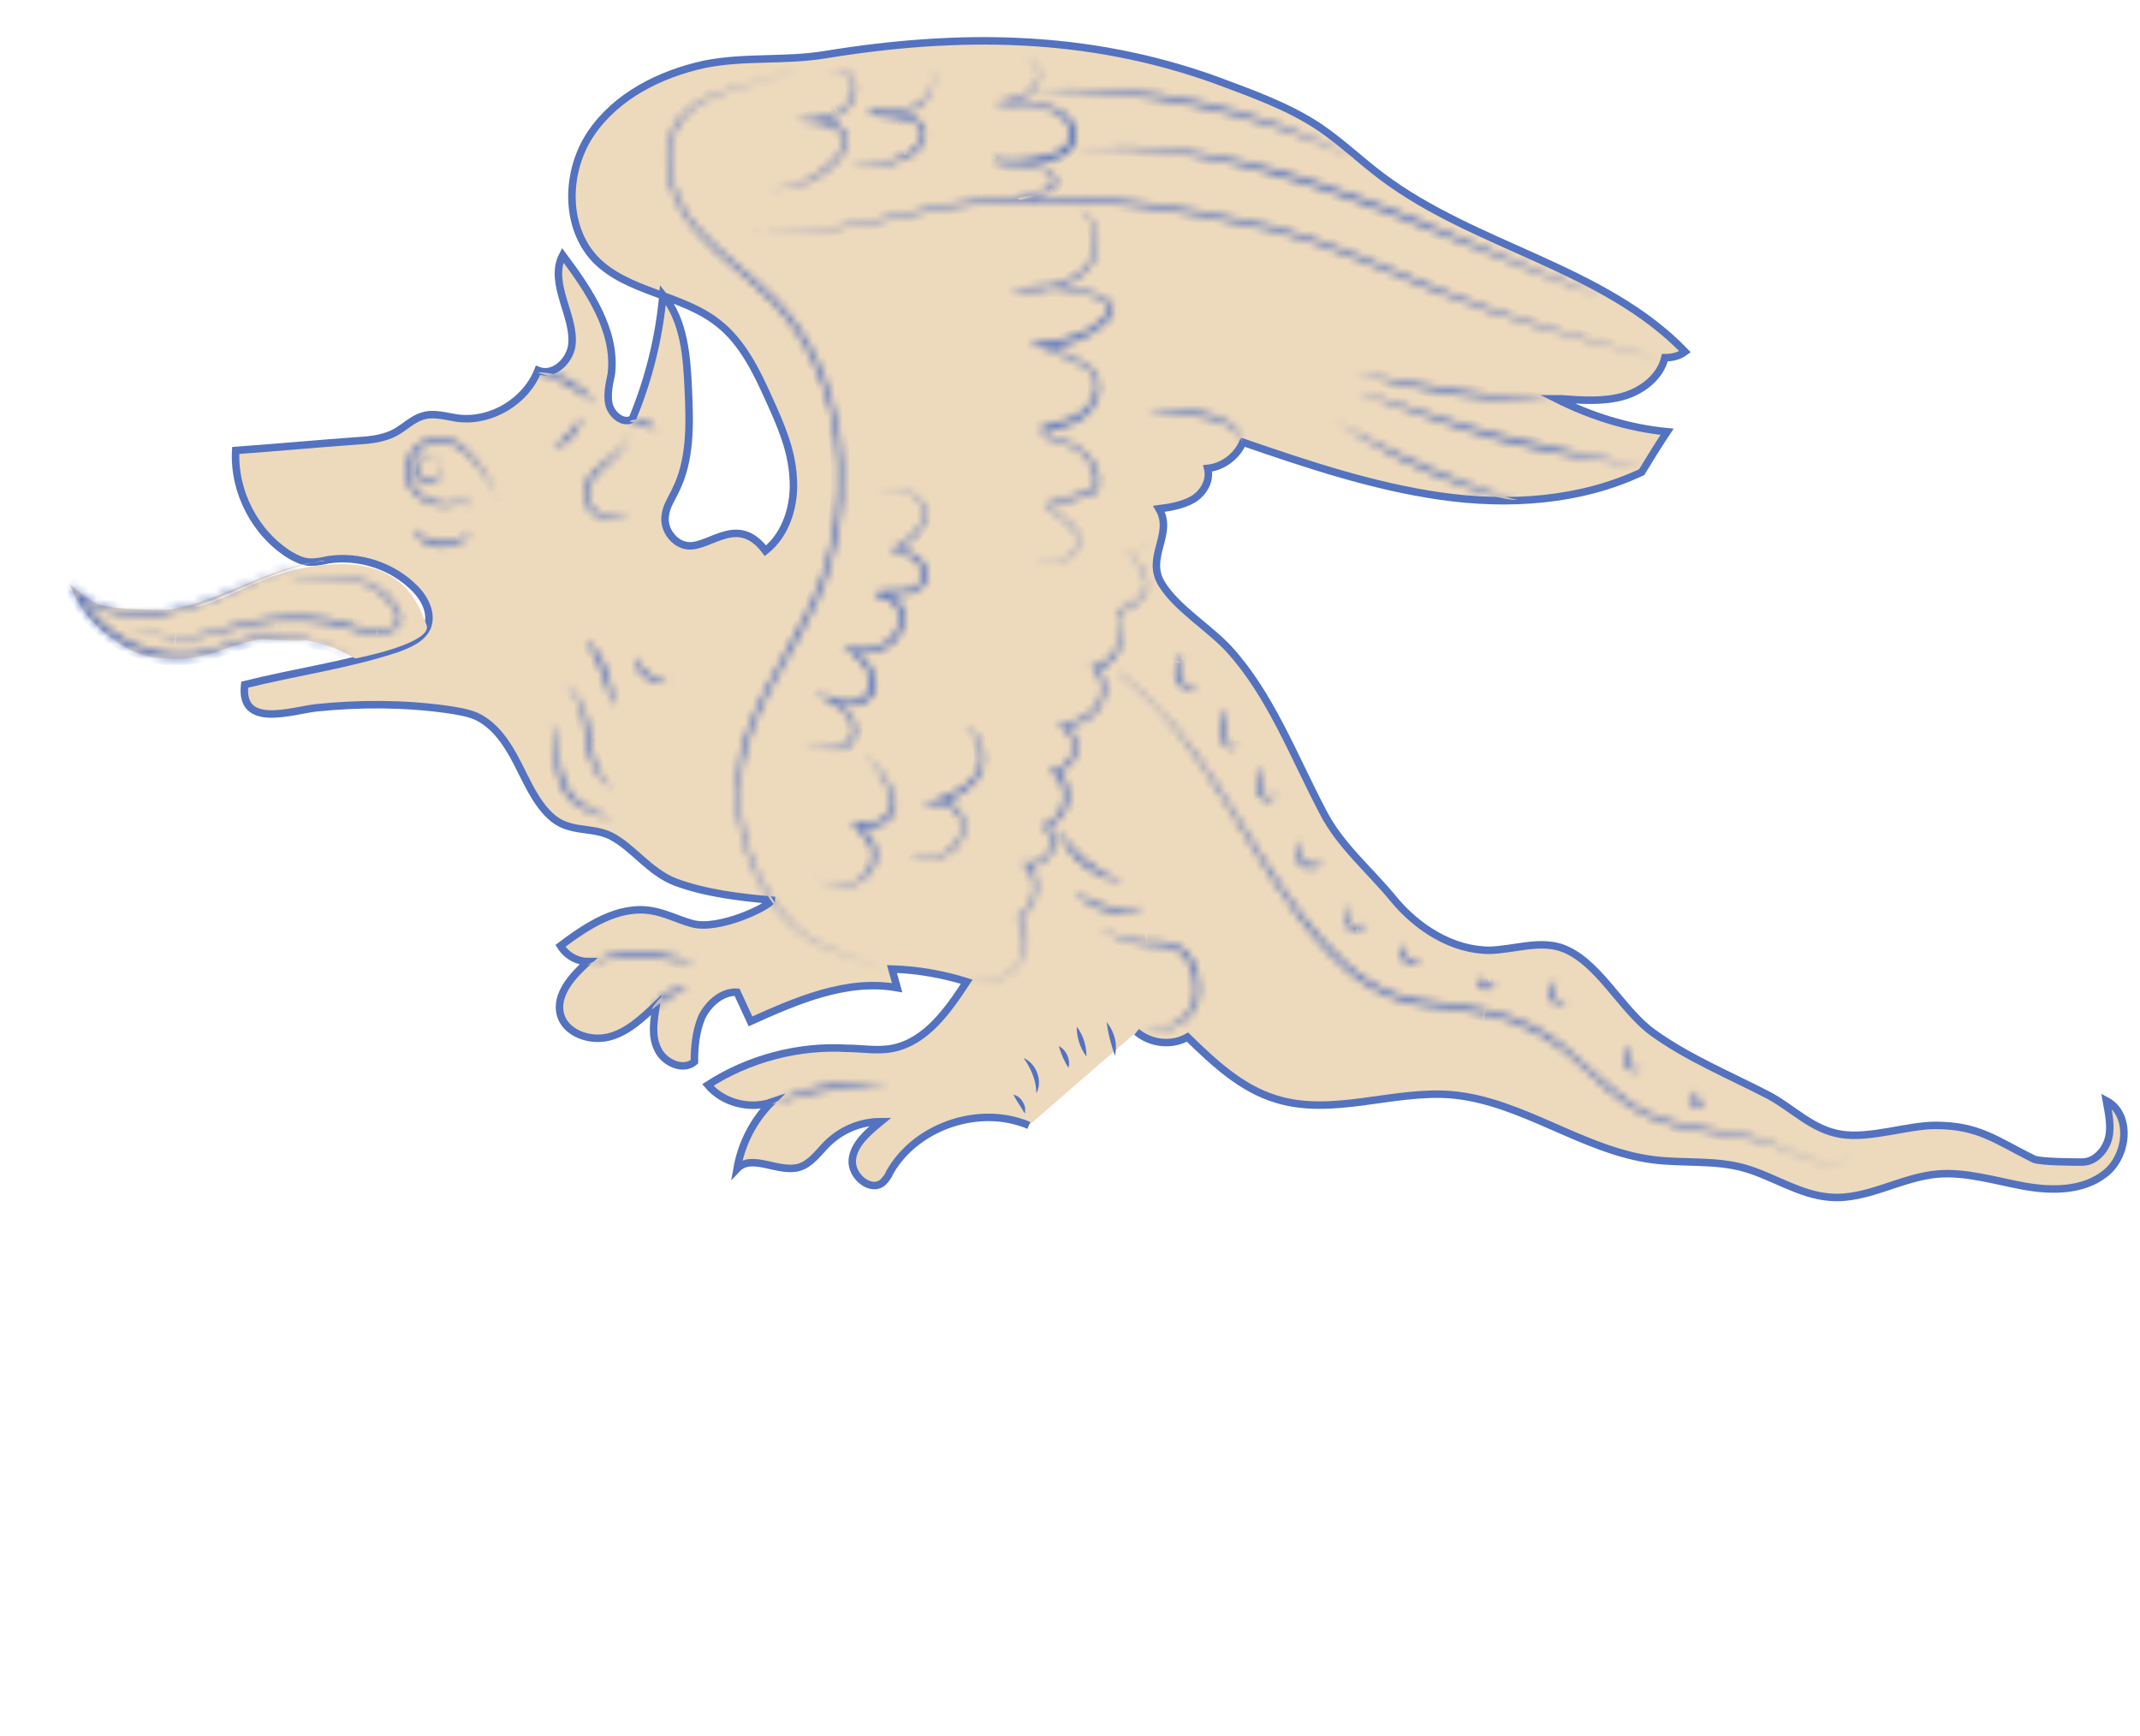 <?xml version="1.0" encoding="UTF-8"?>
<svg id="Layer_1" data-name="Layer 1" xmlns="http://www.w3.org/2000/svg" version="1.1" xmlns:xlink="http://www.w3.org/1999/xlink" viewBox="0 0 286 232">
  <defs>
    <style>
      .cls-1 {
        mask: url(#mask-23);
      }

      .cls-2 {
        mask: url(#mask-27);
      }

      .cls-3 {
        mask: url(#mask-10);
      }

      .cls-4 {
        mask: url(#mask-26);
      }

      .cls-5 {
        mask: url(#mask-17);
      }

      .cls-6 {
        mask: url(#mask-43);
      }

      .cls-7 {
        mask: url(#mask-41);
      }

      .cls-8 {
        mask: url(#mask-2);
      }

      .cls-9 {
        mask: url(#mask-45);
      }

      .cls-10 {
        mask: url(#mask-34);
      }

      .cls-11 {
        mask: url(#mask-33);
      }

      .cls-12 {
        mask: url(#mask-13);
      }

      .cls-13 {
        mask: url(#mask-3);
      }

      .cls-14 {
        mask: url(#mask-31);
      }

      .cls-15 {
        mask: url(#mask-30);
      }

      .cls-16 {
        mask: url(#mask-32);
      }

      .cls-17 {
        mask: url(#mask-9);
      }

      .cls-18 {
        mask: url(#mask-39);
      }

      .cls-19 {
        mask: url(#mask-12);
      }

      .cls-20 {
        mask: url(#mask-5);
      }

      .cls-21 {
        fill: none;
        stroke: #5372c0;
        stroke-miterlimit: 10;
      }

      .cls-22 {
        mask: url(#mask-36);
      }

      .cls-23 {
        mask: url(#mask-35);
      }

      .cls-24 {
        mask: url(#mask-40);
      }

      .cls-25 {
        mask: url(#mask-20);
      }

      .cls-26 {
        mask: url(#mask-38);
      }

      .cls-27 {
        mask: url(#mask-44);
      }

      .cls-28 {
        mask: url(#mask-25);
      }

      .cls-29 {
        mask: url(#mask-8);
      }

      .cls-30 {
        mask: url(#mask-4);
      }

      .cls-31 {
        fill: #5372c0;
      }

      .cls-31, .cls-32, .cls-33 {
        stroke-width: 0px;
      }

      .cls-34 {
        mask: url(#mask-24);
      }

      .cls-35 {
        mask: url(#mask-19);
      }

      .cls-36 {
        mask: url(#mask-15);
      }

      .cls-37 {
        mask: url(#mask-6);
      }

      .cls-38 {
        mask: url(#mask-42);
      }

      .cls-39 {
        mask: url(#mask-16);
      }

      .cls-40 {
        mask: url(#mask-18);
      }

      .cls-41 {
        mask: url(#mask-37);
      }

      .cls-32 {
        fill: #fff;
      }

      .cls-42 {
        mask: url(#mask-1);
      }

      .cls-43 {
        mask: url(#mask);
      }

      .cls-44 {
        mask: url(#mask-22);
      }

      .cls-45 {
        mask: url(#mask-29);
      }

      .cls-46 {
        mask: url(#mask-7);
      }

      .cls-33 {
        fill: #edd9bc;
      }

      .cls-47 {
        mask: url(#mask-14);
      }

      .cls-48 {
        mask: url(#mask-21);
      }

      .cls-49 {
        mask: url(#mask-11);
      }

      .cls-50 {
        mask: url(#mask-28);
      }
    </style>
    <mask id="mask" x="8.4" y="73.6" width="39.8" height="15.3" maskUnits="userSpaceOnUse">
      <g id="path-4-inside-1_114_348" data-name="path-4-inside-1 114 348">
        <path class="cls-32" d="M43.4,74.9c-10,1.4-18.8,10-29.4,6.7-1.4-.5-2.8-1.2-3.9-2.2l.5-.4c2.6,5.6,9.1,9,15.2,8.3,2.4-.3,4.5-1.3,6.8-1.9,5.1-1.2,10.7-.2,15,2.7-3.7-2.3-8.1-3.2-12.4-2.7-2.6.3-4.9,1.3-7.5,2.1-1.7.5-3.5.6-5.2.5-5.3-.5-10.3-3.7-12.6-8.6l-.6-1.4,1.1,1c3.3,2.9,8,3.2,12.1,2.5,7.2-1.2,13.4-5.8,20.7-6.5h0Z"/>
      </g>
    </mask>
    <mask id="mask-1" x="71.6" y="48.8" width="8.8" height="5.9" maskUnits="userSpaceOnUse">
      <g id="path-6-inside-2_114_348" data-name="path-6-inside-2 114 348">
        <path class="cls-32" d="M71.8,49.8c3.1-.2,6,1.7,7.8,4-2.5-1.6-4.9-3.3-7.8-4Z"/>
      </g>
    </mask>
    <mask id="mask-2" x="53.1" y="57.4" width="14.4" height="11.5" maskUnits="userSpaceOnUse">
      <g id="path-8-inside-3_114_348" data-name="path-8-inside-3 114 348">
        <path class="cls-32" d="M66.5,66.9c-.8-2.3-2.3-4.3-3.9-6-1.7-1.8-4.5-2.6-6.5-.9-.6.6-1,1.3-1.2,2.2-.8,2.6,1.7,4.6,4,5,1.2.2,2.5,0,3.4-.9.3.7.6,1.4.9,2.2-.3-.7-.7-1.3-1-2h.2c-2.3,2.3-6.8.9-8-2-.4-.9-.3-2,0-2.9.7-2.3,3.1-3.6,5.4-3,1.3.3,2.3,1.1,3.1,2,1.6,1.8,3,3.9,3.5,6.3h0Z"/>
      </g>
    </mask>
    <mask id="mask-3" x="54.3" y="59.7" width="5.8" height="6.1" maskUnits="userSpaceOnUse">
      <g id="path-10-inside-4_114_348" data-name="path-10-inside-4 114 348">
        <path class="cls-32" d="M58.7,61.4c-1-1.3-2.9-.5-2.8,1.1,0,1.1.8,2,1.9,1.6,1.2-.3,1.7-1.8.9-2.7ZM58.7,61.4c1.1,1.3.1,3.3-1.5,3.3-1.2,0-2-1.2-1.8-2.3.2-1.7,2.3-2.5,3.4-1Z"/>
      </g>
    </mask>
    <mask id="mask-4" x="54.3" y="70" width="9.7" height="4.1" maskUnits="userSpaceOnUse">
      <g id="path-12-inside-5_114_348" data-name="path-12-inside-5 114 348">
        <path class="cls-32" d="M55.2,70.6c1.4,1.7,3.9,2.3,5.9,1.5.7-.2,1.3-.6,2-1-1.9,2.7-6.6,2.8-7.9-.4Z"/>
      </g>
    </mask>
    <mask id="mask-5" x="73.2" y="55" width="5.6" height="6" maskUnits="userSpaceOnUse">
      <g id="path-14-inside-6_114_348" data-name="path-14-inside-6 114 348">
        <path class="cls-32" d="M77.8,55.6c-.3,2-1.9,3.9-3.9,4.4.6-.6,1.5-1.4,2.1-2.1.6-.6,1.3-1.6,1.8-2.3Z"/>
      </g>
    </mask>
    <mask id="mask-6" x="77" y="57.5" width="8.1" height="12.9" maskUnits="userSpaceOnUse">
      <g id="path-16-inside-7_114_348" data-name="path-16-inside-7 114 348">
        <path class="cls-32" d="M84,57.9c-.2,3.8-6.6,5-5.2,9.2.9,2.3,3.8,2.1,5.7,1.2-2,1.4-5.2,1.6-6.2-1-.7-1.6,0-3.4,1.2-4.5,1.6-1.6,4-2.5,4.6-4.9h0Z"/>
      </g>
    </mask>
    <mask id="mask-7" x="81.3" y="55" width="8.6" height="4.1" maskUnits="userSpaceOnUse">
      <g id="path-18-inside-8_114_348" data-name="path-18-inside-8 114 348">
        <path class="cls-32" d="M84.1,56.3c1.2-.6,2.9,0,3.6,1.1-1.2-.4-2.3-.7-3.6-1.1Z"/>
      </g>
    </mask>
    <mask id="mask-8" x="77.9" y="126.1" width="15.5" height="3.8" maskUnits="userSpaceOnUse">
      <g id="path-21-inside-9_114_348" data-name="path-21-inside-9 114 348">
        <path class="cls-32" d="M93.1,128.8c-3.7-.5-7.4-1.4-11.1-.8-1.2.2-2.4.6-3.6,1,1.1-.6,2.3-1.1,3.5-1.5,3.7-.9,7.7,0,11.2,1.3Z"/>
      </g>
    </mask>
    <mask id="mask-9" x="86.2" y="130.7" width="6.3" height="5" maskUnits="userSpaceOnUse">
      <g id="path-23-inside-10_114_348" data-name="path-23-inside-10 114 348">
        <path class="cls-32" d="M87.1,134.9c.9-1.8,2.9-3.1,4.9-3.2-1.7,1-3.3,2-4.9,3.2Z"/>
      </g>
    </mask>
    <mask id="mask-10" x="101.8" y="143.6" width="17.4" height="5.5" maskUnits="userSpaceOnUse">
      <g id="path-25-inside-11_114_348" data-name="path-25-inside-11 114 348">
        <path class="cls-32" d="M103.1,147.6c3.5-2,7.6-2.9,11.7-3,1.3,0,2.8,0,4,.6-1.3-.4-2.6-.3-4-.1-4,.4-7.9,1.2-11.7,2.5h0Z"/>
      </g>
    </mask>
    <mask id="mask-11" x="88.1" y="8.2" width="31.1" height="122.5" maskUnits="userSpaceOnUse">
      <g id="path-27-inside-12_114_348" data-name="path-27-inside-12 114 348">
        <path class="cls-32" d="M106.1,9.1c-4.5,2.7-10.8,2.4-14.5,6.3-4,4.5-1.7,11.4,1.9,15.3,3.2,3.6,7.2,6.1,10.5,9.6,4.4,4.7,7,10.8,8.1,17,1.1,6.3.6,12.8-1.3,18.9-1.9,6.1-5.6,11.4-8.4,17-1.9,3.9-3.4,8-3.5,12.3-.1,6.8,2.6,13.8,7.6,18.5,3.4,3.1,8.2,3.8,12.2,5.8-3.9-1.9-8.5-2.5-11.9-5.3-7.6-6.5-10.4-18-6.8-27.2,2.7-7.4,7.8-13.8,10.2-21.3,2.7-9,2.5-19-1.5-27.5-1.3-2.8-3-5.5-5.2-7.8-3.2-3.4-7.3-6.1-10.4-9.7-3.7-4.1-6-11.3-1.8-15.8,3.8-3.9,10.1-3.4,14.7-6.1h0Z"/>
      </g>
    </mask>
    <mask id="mask-12" x="128.2" y="71.4" width="27.3" height="60.8" maskUnits="userSpaceOnUse">
      <g id="path-29-inside-13_114_348" data-name="path-29-inside-13 114 348">
        <path class="cls-32" d="M129.3,130.6c2.2,1,5,.3,6.5-1.5,1.5-1.8,1.5-4.6.2-6.5v-.2c1.1-.6,1.9-1.8,2.1-3.1.2-1.2-.1-2.6-1-3.5l-.5-.5h.7c2.6.3,4.1-2.8,2.3-4.7l-.3-.3.4-.2c2.8-1.1,3.4-4.9,1-6.8l-.6-.5h.8c2.7-.5,3.4-4.1,1.1-5.5l-.8-.5h.9c1.7-.4,3.5-1.1,4.5-2.6.9-1.4.9-3.5-.4-4.7l-.4-.4c3.2-.4,5.1-4.6,3.4-7.3v-.2c-.1,0,.1,0,.1,0,1.8-.6,4.6-2.1,3.7-4.4-.5-1.3-1.4-2.4-2.3-3.4,1.2-.2,2.3-.5,3.3-1.1.3-.2.6-.4.8-.8-.2.3-.5.6-.8.8-1,.6-2.1,1-3.2,1.2h0c1.2,1.1,2.7,2.7,2.6,4.6-.4,1.9-2.4,2.9-4.1,3.5v-.3c1,1.4,1.1,3.2.5,4.7-.6,1.5-1.8,2.9-3.4,3.2v-.5c1.7,1.3,1.7,3.8.6,5.4-.5.8-1.3,1.5-2.2,1.9-.8.5-1.8.7-2.7.9v-.6c3,1.8,2.2,6.1-1.2,6.6l.2-.6c1.3,1,1.9,2.7,1.7,4.3-.2,1.6-1.4,3-2.9,3.6v-.5c1.1,1,1.3,2.6.7,3.8-.6,1.2-2,2-3.4,1.9l.2-.4c2,2.1,1.3,6-1.2,7.2v-.3c1.5,2,1.4,5-.3,6.9-1.6,1.9-4.5,2.5-6.7,1.4h0Z"/>
      </g>
    </mask>
    <mask id="mask-13" x="72.8" y="95.9" width="10.6" height="15.3" maskUnits="userSpaceOnUse">
      <g id="path-31-inside-14_114_348" data-name="path-31-inside-14 114 348">
        <path class="cls-32" d="M81.8,110.1c-1-1.1-2.5-1.4-3.8-2-4.6-2.1-3.6-7.7-4.3-11.8.5,1.4.7,2.8.9,4.2.3,2.7,1,5.8,3.6,7.1,1.2.7,2.7,1.2,3.5,2.4h0Z"/>
      </g>
    </mask>
    <mask id="mask-14" x="77.4" y="84.6" width="6" height="10.5" maskUnits="userSpaceOnUse">
      <g id="path-33-inside-15_114_348" data-name="path-33-inside-15 114 348">
        <path class="cls-32" d="M78.3,85.5c1.3,1,2.3,2.6,2.8,4.2.5,1.6.7,3.2,1.4,4.7-1.2-1.2-1.5-3-2.1-4.5-.5-1.6-1.3-3-2.2-4.4h0Z"/>
      </g>
    </mask>
    <mask id="mask-15" x="74.2" y="89.7" width="8.3" height="16.5" maskUnits="userSpaceOnUse">
      <g id="path-35-inside-16_114_348" data-name="path-35-inside-16 114 348">
        <path class="cls-32" d="M75.5,91.4c2.4,1.6,3.1,4.4,3.4,7.1.3,2.5.8,5.4,3.2,6.8-.6-.2-1.2-.6-1.7-1.1-3.4-3.8-.9-9-4.8-12.8h0Z"/>
      </g>
    </mask>
    <mask id="mask-16" x="83.8" y="87.3" width="9.3" height="4.9" maskUnits="userSpaceOnUse">
      <g id="path-37-inside-17_114_348" data-name="path-37-inside-17 114 348">
        <path class="cls-32" d="M84.8,87.7c.6,1.3,1.6,2.4,3,2.9.4.2.9.3,1.4.4-2,.8-4.6-1.1-4.4-3.3h0Z"/>
      </g>
    </mask>
    <mask id="mask-17" x="140.5" y="110.2" width="10.1" height="8.6" maskUnits="userSpaceOnUse">
      <g id="path-39-inside-18_114_348" data-name="path-39-inside-18 114 348">
        <path class="cls-32" d="M141.4,110.8c2.1,3.3,5.2,5.8,8.8,7.1-3.9-.4-7.6-3.3-8.8-7.1Z"/>
      </g>
    </mask>
    <mask id="mask-18" x="142.8" y="118.2" width="10.7" height="4.8" maskUnits="userSpaceOnUse">
      <g id="path-41-inside-19_114_348" data-name="path-41-inside-19 114 348">
        <path class="cls-32" d="M143.6,119c2.6,2.1,6.1,2.9,9.4,2.1-3,1.7-7.4.7-9.4-2.1Z"/>
      </g>
    </mask>
    <mask id="mask-19" x="146" y="123" width="15.2" height="16.1" maskUnits="userSpaceOnUse">
      <g id="path-43-inside-20_114_348" data-name="path-43-inside-20 114 348">
        <path class="cls-32" d="M152.8,137.9c3.4-.3,7.1-1.8,6.9-5.9,0-1.1-.3-2.2-.8-3.2-1.4-2.6-3.2-2.3-5.7-2.5-2.4-.2-4.6-1.1-6.5-2.4,2,1.1,4.3,1.8,6.6,1.9,1.2,0,2.4,0,3.5.3,1.8.5,3,2.3,3.3,4.1,1.2,5.3-2.4,7.7-7.3,7.7h0Z"/>
      </g>
    </mask>
    <mask id="mask-20" x="98.6" y="25.3" width="123.4" height="23.7" maskUnits="userSpaceOnUse">
      <g id="path-45-inside-21_114_348" data-name="path-45-inside-21 114 348">
        <path class="cls-32" d="M100.3,31.3c5.2-.1,10.4-.7,15.5-1.7,5.1-1,10.2-2.4,15.4-2.9,13-1.3,26.2.6,38.9,3.5,7.6,2,14.8,5.3,22,8.3,9.6,4,19.7,6.7,29.8,9.5-10.1-2.5-20.3-5.1-30-9-7.3-2.9-14.3-6.3-21.9-8.2-12.6-2.9-25.7-4.8-38.7-3.6-5.2.4-10.3,1.8-15.4,2.7-5.1.9-10.4,1.4-15.6,1.4h0Z"/>
      </g>
    </mask>
    <mask id="mask-21" x="143.2" y="18.7" width="71.4" height="21.9" maskUnits="userSpaceOnUse">
      <g id="path-47-inside-22_114_348" data-name="path-47-inside-22 114 348">
        <path class="cls-32" d="M143.3,20c22-2.5,42.5,8,62.3,16.2,2.9,1.2,5.7,2.3,8.6,3.4-3-.9-5.9-2-8.8-3.1-20-7.7-40.2-18.1-62.2-16.5Z"/>
      </g>
    </mask>
    <mask id="mask-22" x="137.4" y="10.9" width="44.2" height="11.3" maskUnits="userSpaceOnUse">
      <g id="path-49-inside-23_114_348" data-name="path-49-inside-23 114 348">
        <path class="cls-32" d="M137.5,12.1c15-1.2,30.4,2,43.6,9.1-13.6-6.3-28.6-9.4-43.6-9.1Z"/>
      </g>
    </mask>
    <mask id="mask-23" x="131.8" y="6.6" width="12.8" height="20.9" maskUnits="userSpaceOnUse">
      <g id="path-51-inside-24_114_348" data-name="path-51-inside-24 114 348">
        <path class="cls-32" d="M136,26.5c1.2-.3,2.3-.7,3.5-1.1.5-.2,1.2-.4,1.2-1-.1-2-2.6-2.1-4.2-2.3-1.2-.1-2.4-.3-3.6-.4v-.5c1,.2,2,.3,2.9.2,1,0,1.9-.2,2.9-.4,1.4-.3,2.8-.5,3.8-1.6.9-1.1.5-2.6-.4-3.6-2.2-2.1-5.4-1.3-8.2-1.9l-1.1-.2c1.2-.2,2.5-.4,3.6-.8,2-.7,3.5-3.3,1.4-4.8-.4-.2-.8-.4-1.2-.3,1.1-.2,2.2.8,2.4,1.8.2,1.6-1,3.1-2.4,3.7-.8.4-1.7.6-2.5.7v-.4c2.8.5,6.3-.3,8.6,1.9,1.7,1.6,1.5,4.4-.7,5.4-.9.5-1.9.6-2.9.8-1.9.4-4,.6-5.9.1v-.5c1.3.2,2.5.3,3.7.5,1.2.2,2.5.3,3.5,1.1.8.6,1.3,1.9.3,2.5-1.4.7-2.9,1-4.4,1.3h0Z"/>
      </g>
    </mask>
    <mask id="mask-24" x="113.6" y="8.4" width="12.3" height="14.8" maskUnits="userSpaceOnUse">
      <g id="path-53-inside-25_114_348" data-name="path-53-inside-25 114 348">
        <path class="cls-32" d="M113.9,21.9c2.4.3,4.9-.1,7.1-1.3,1.3-.6,2.7-2.1,1.9-3.5-.5-1-2-1.2-3-1.3-.8-.1-2.9-.4-3.7-.5v-.6c2.1.2,4.2.4,6.1-.6,1.3-.7,2.4-2.1,2.4-3.6,0-.5-.1-1-.4-1.5.3.4.5.9.5,1.5,0,1.6-.9,3.2-2.3,4-1.9,1-4.2.9-6.3.8v-.6c1.5.2,3.5.4,5,.7,3.7.8,2.9,4.5,0,5.7-2.3,1.1-4.9,1.4-7.3.9h0Z"/>
      </g>
    </mask>
    <mask id="mask-25" x="102.3" y="8.2" width="13.1" height="18.1" maskUnits="userSpaceOnUse">
      <g id="path-55-inside-26_114_348" data-name="path-55-inside-26 114 348">
        <path class="cls-32" d="M102.8,25.3c3,0,6-1.3,8.2-3.5.9-.9,2.2-2.2,1.6-3.6-.6-1.3-2.3-1.6-3.7-1.8l-2.6-.3c1.7-.2,4-.3,5.5-1.1,2.4-1.1,3.4-4.8.4-5.7-.5-.1-1.1,0-1.5.2.2-.2.5-.3.7-.3,2.2-.3,3.6,1.8,2.8,3.8-.8,2.2-3.2,3.1-5.3,3.4v-.6c.8,0,1.6.2,2.3.5,1.2.4,2.3,1.6,2,3-.1.8-.7,1.5-1.2,2.1-1.3,1.5-3,2.6-4.8,3.3-1.5.5-3,.7-4.6.6h0Z"/>
      </g>
    </mask>
    <mask id="mask-26" x="134.7" y="26.4" width="15.1" height="49.9" maskUnits="userSpaceOnUse">
      <g id="path-57-inside-27_114_348" data-name="path-57-inside-27 114 348">
        <path class="cls-32" d="M143.6,27.7c3.4.8,4,5.6,2,8-2,2.6-5.6,3.3-8.8,3.2h-1.9c0,0,1.8-.4,1.8-.4,3-.6,6.1-.4,9,.5,1.2.4,2.9.8,3.1,2.3,0,.9-.7,1.6-1.3,2.1-2.3,2-5.4,3.1-8.4,3.1v-.6c1.7.6,3.2,1.2,4.7,2,.7.4,1.5.8,2.2,1.4,2,2.1.6,5.6-1.7,6.8-1.5.9-3.2,1.3-4.8,1.6l.2-.3c0,.6.7,1,1.4,1.2.7.2,1.5.3,2.3.7,2.1,1,4,3.5,3.4,5.9-.3.9-1.4,1-2.1,1.2l-4.5,1.3v-.3c.7,1,1.7,1.6,2.6,2.3,2.4,1.8,1.7,4.6-1,5.4-1.1.3-2.3.3-3.5.2,1.2,0,2.3,0,3.4-.3,1.6-.4,3-2.3,2-3.9-1-1.6-2.9-2.1-3.9-3.8h.2c0,0,4.5-1.4,4.5-1.4.7-.2,1.6-.3,1.8-1,.4-2.2-1.3-4.4-3.2-5.3-1.1-.5-2.3-.4-3.3-1.2-.4-.3-.6-.7-.6-1.2v-.2c2-.5,4.2-.9,5.8-2.3,1.4-1.3,2.1-3.7.6-5.1-.5-.5-1.2-.9-2-1.3-2-1-4.1-1.8-6.2-2.6h1.7c1.9,0,3.9-.5,5.6-1.3.9-.4,1.7-1,2.4-1.6.6-.5,1.5-1.3.9-2.1-.5-.7-1.6-1-2.5-1.3-2.8-.9-5.8-1.1-8.8-.6v-.4c3,.2,6.5-.5,8.5-2.9,2-2.3,1.4-7-1.8-7.9h0Z"/>
      </g>
    </mask>
    <mask id="mask-27" x="105" y="64.2" width="19.9" height="36.8" maskUnits="userSpaceOnUse">
      <g id="path-60-inside-28_114_348" data-name="path-60-inside-28 114 348">
        <path class="cls-32" d="M107.7,99.5c1.7.1,3.4.9,5,.2,1.6-.8,1.5-3,.4-4.2-1.1-1.3-3-2.1-4.4-3,2.2.6,6.1,2.5,7.4-.3.9-2.6-1.8-4.5-3.5-6l1.2.3c1.7.4,3.5.2,4.9-.9,1.3-1,2-3,1.1-4.4-.6-.9-1.7-1.6-2.7-1.4l-.2-.6c1.7-.6,3.4,0,5-.6,1.7-.6,1.8-2.5.5-3.6-.9-.8-2.2-1.1-3.4-1.5l.5-.3c1.5-.9,3.2-1.9,3.8-3.7.6-1.8-.9-3.5-2.7-3.9-1.2-.3-2.4-.1-3.6.2,1.2-.4,2.4-.6,3.7-.3,1.9.3,3.6,2.2,3,4.1-.6,1.9-2.3,3-3.9,4v-.4c1,.3,2.2.6,3.1,1.4,2.4,2.3.6,4.8-2.4,4.9-1.1,0-2.3,0-3.3.3l-.2-.6c1.3-.3,2.7.5,3.4,1.6,1.1,1.7.3,4.1-1.2,5.3-1.5,1.2-3.6,1.4-5.4,1l.3-.5c1.2,1.1,2.6,2.4,2.9,4.1.4,2-1,3.6-3,3.6-1.2,0-2.2-.3-3.3-.7l.2-.4c1,.6,2,1.2,2.7,2.2,1.2,1.3,1.2,3.8-.6,4.6-1.7.7-3.4-.2-5.1-.4h0Z"/>
      </g>
    </mask>
    <mask id="mask-28" x="107.6" y="99.8" width="13.1" height="19.7" maskUnits="userSpaceOnUse">
      <g id="path-62-inside-29_114_348" data-name="path-62-inside-29 114 348">
        <path class="cls-32" d="M109.3,117.5c1.6.8,3.6,1,5.2.2,1.5-.8,2.5-2.7,1.9-4.4-.5-1.3-1.7-2.4-2.7-3.4.8,0,1.8,0,2.6,0,1.8-.1,3.3-1.4,2.7-3.3-.6-2.3-1.9-4.5-3.8-6,2,1.4,3.6,3.5,4.3,5.9.8,2.2-1,3.9-3.1,4.1-.6,0-1.3,0-1.9,0l.2-.6c.4.4.9.9,1.3,1.4,2,2.2,1.3,5.3-1.4,6.6-1.7.8-3.9.4-5.4-.6h0Z"/>
      </g>
    </mask>
    <mask id="mask-29" x="121.3" y="96" width="11.3" height="19.7" maskUnits="userSpaceOnUse">
      <g id="path-64-inside-30_114_348" data-name="path-64-inside-30 114 348">
        <path class="cls-32" d="M121.7,114c1.1.4,2.4.6,3.5.3,2.2-.4,4.1-3,2.9-5.2-.5-1-1.6-1.7-2.7-1.6l-2.3.2c2.7-1.2,6.2-2,7.6-4.8.9-2.1,0-4.8-1.9-6.1,2.2,1,3.3,4,2.4,6.3-1,2.4-3.5,3.5-5.7,4.4l-.2-.6c.7,0,1.4.1,1.9.5,2.5,1.6,2.1,5.1-.3,6.6-1.6,1-3.8.9-5.4,0Z"/>
      </g>
    </mask>
    <mask id="mask-30" x="153" y="53.6" width="14" height="5.7" maskUnits="userSpaceOnUse">
      <g id="path-66-inside-31_114_348" data-name="path-66-inside-31 114 348">
        <path class="cls-32" d="M166,59.1c-.9-3.2-6.4-3.6-9.2-3.9-1.2-.1-2.4-.2-3.6-.2,3.3-.7,12.5-.4,12.8,4.2Z"/>
      </g>
    </mask>
    <mask id="mask-31" x="180.6" y="48.7" width="27.1" height="5.9" maskUnits="userSpaceOnUse">
      <g id="path-69-inside-32_114_348" data-name="path-69-inside-32 114 348">
        <path class="cls-32" d="M207.6,53.7c-4.5.2-9-.4-13.5-1-4.5-.7-8.9-1.6-13.2-2.9,8.9,1.6,17.7,3.1,26.7,3.9Z"/>
      </g>
    </mask>
    <mask id="mask-32" x="181.2" y="51.5" width="38.7" height="11.8" maskUnits="userSpaceOnUse">
      <g id="path-72-inside-33_114_348" data-name="path-72-inside-33 114 348">
        <path class="cls-32" d="M181.5,52.4c6.4,1.6,12.5,4.1,18.9,5.7,6.4,1.7,12.8,2.9,19.3,4.2-6.5-.8-13.1-1.8-19.4-3.5-6.4-1.7-12.5-4.2-18.7-6.3Z"/>
      </g>
    </mask>
    <mask id="mask-33" x="176" y="55" width="26.9" height="12.7" maskUnits="userSpaceOnUse">
      <g id="path-74-inside-34_114_348" data-name="path-74-inside-34 114 348">
        <path class="cls-32" d="M178.2,56.1c5.9,3.3,11.9,6.2,18.2,8.6,2.1.7,4.2,1.7,6.4,2.1-2.3,0-4.4-.9-6.5-1.6-6.4-2.2-12.5-5.2-18-9.1h0Z"/>
      </g>
    </mask>
    <mask id="mask-34" x="147.3" y="87.1" width="100.7" height="69.3" maskUnits="userSpaceOnUse">
      <g id="path-76-inside-35_114_348" data-name="path-76-inside-35 114 348">
        <path class="cls-32" d="M149.3,89.7c11.2,8.1,16.4,21.6,24.6,32.4,3.5,4.5,7.6,9.1,13.1,10.9,3.7,1.1,7.7,1,11.5,1.9,10.1,2.2,12.1,7.2,19.5,12.5,4.3,3,9.7,3.2,14.8,4.2,2.6.5,5,1.4,7.4,2.6,2.3,1.1,5.2,1.8,7.4.2-1,.8-2.4,1.1-3.7,1-2.6-.2-4.9-1.8-7.3-2.5-1.2-.4-2.5-.7-3.8-.9-10.5-1.6-13-1.4-21-9.1-3.9-3.8-7.9-6.2-13.3-7.3-2.5-.6-5.1-.8-7.7-1.1-5.6-.6-9.8-3.4-13.5-7.4-10.6-11.4-15.3-27.6-27.9-37.2h0Z"/>
      </g>
    </mask>
    <mask id="mask-35" x="156.1" y="86.4" width="5" height="6.6" maskUnits="userSpaceOnUse">
      <g id="path-78-inside-36_114_348" data-name="path-78-inside-36 114 348">
        <path class="cls-32" d="M158.4,87.7c0-.2-.4-.2-.5,0-.2.2-.2.7-.2,1-.1,1-.2,2.3.9,2.8.5.2,1.1.3,1.5-.1,0,.3-.4.5-.7.6-.7.2-1.4,0-1.9-.6-.6-.8-.6-1.9-.3-2.8.1-.4.3-1.2.9-1.1.2,0,.4.1.3.3h0Z"/>
      </g>
    </mask>
    <mask id="mask-36" x="162" y="93.8" width="4.4" height="7.2" maskUnits="userSpaceOnUse">
      <g id="path-80-inside-37_114_348" data-name="path-80-inside-37 114 348">
        <path class="cls-32" d="M164.4,95c-.3-.2-.6,0-.7.2-.1.2-.1.5-.1.8,0,.6,0,1.2.1,1.8.1.8.1,1.8,1,1.9.3,0,.6,0,.7-.3,0,.2,0,.3-.2.4-.3.2-.7.3-1,.2-1.3-.6-1.3-2.8-1.1-4,0-.3.1-.7.4-.9.2-.2.8-.3.9,0h0Z"/>
      </g>
    </mask>
    <mask id="mask-37" x="166.9" y="100.5" width="4.5" height="7.5" maskUnits="userSpaceOnUse">
      <g id="path-82-inside-38_114_348" data-name="path-82-inside-38 114 348">
        <path class="cls-32" d="M168.5,102.3c-.1,1.1-.3,3.5.8,4.2.4.1,1-.1,1-.6.2.3,0,.6-.2.8-.5.5-1.4.3-1.7-.2-.8-1.2-.7-2.9.1-4.1h0Z"/>
      </g>
    </mask>
    <mask id="mask-38" x="172.1" y="110.8" width="5.4" height="6.2" maskUnits="userSpaceOnUse">
      <g id="path-84-inside-39_114_348" data-name="path-84-inside-39 114 348">
        <path class="cls-32" d="M173.3,112.2c.2,1.3.3,3.2,2,3.3.4,0,.9-.1,1.2-.6,0,.3-.1.6-.3.8-.7.6-1.8.5-2.5-.3-.8-.9-.7-2.2-.4-3.2h0Z"/>
      </g>
    </mask>
    <mask id="mask-39" x="178.6" y="118.6" width="5" height="6.9" maskUnits="userSpaceOnUse">
      <g id="path-86-inside-40_114_348" data-name="path-86-inside-40 114 348">
        <path class="cls-32" d="M180.5,120.7c-.2.9-.5,1.9,0,2.7.2.4.5.6.9.6.4,0,.9-.3.9-.8.3.6-.3,1.2-.8,1.3-.6.2-1.3-.3-1.5-.8-.6-1,0-2.2.6-3h0Z"/>
      </g>
    </mask>
    <mask id="mask-40" x="186" y="125" width="4.8" height="4.9" maskUnits="userSpaceOnUse">
      <g id="path-88-inside-41_114_348" data-name="path-88-inside-41 114 348">
        <path class="cls-32" d="M187.1,126.2c.4.6.6,1.4,1.1,1.8.4.4,1.2.6,1.7,0,0,.2-.1.4-.3.6-.5.4-1.4.4-1.9-.1-.6-.6-.8-1.5-.6-2.3h0Z"/>
      </g>
    </mask>
    <mask id="mask-41" x="196.4" y="128.1" width="4.3" height="5" maskUnits="userSpaceOnUse">
      <g id="path-90-inside-42_114_348" data-name="path-90-inside-42 114 348">
        <path class="cls-32" d="M197.7,130.4c0,.7.7,1.3,1.4,1.1.2,0,.4-.2.6-.4.1.7-.7,1.3-1.4,1.1-.7-.2-1.1-1.2-.6-1.7Z"/>
      </g>
    </mask>
    <mask id="mask-42" x="205.9" y="129.6" width="6.5" height="5.8" maskUnits="userSpaceOnUse">
      <g id="path-92-inside-43_114_348" data-name="path-92-inside-43 114 348">
        <path class="cls-32" d="M208.1,131.1c-1.1,1.2-.4,3,1.3,3-.8.6-2,0-2.3-.8-.4-.9.1-2,1-2.2Z"/>
      </g>
    </mask>
    <mask id="mask-43" x="216" y="136.9" width="5.2" height="7.4" maskUnits="userSpaceOnUse">
      <g id="path-94-inside-44_114_348" data-name="path-94-inside-44 114 348">
        <path class="cls-32" d="M217.8,139.8c0,1-.6,2.3.5,2.9.3.2.6.3,1,0,0,.2-.3.4-.5.4-.7.2-1.5-.3-1.7-1-.3-.9.1-1.8.7-2.4Z"/>
      </g>
    </mask>
    <mask id="mask-44" x="224.8" y="143.1" width="5.1" height="6.3" maskUnits="userSpaceOnUse">
      <g id="path-96-inside-45_114_348" data-name="path-96-inside-45 114 348">
        <path class="cls-32" d="M226,145.7c.1.8.5,1.5,1.1,1.9h-.3c.3-.2.5-.5.6-1,.4.5.1,1.2-.4,1.6-1-.3-1.6-1.6-1-2.5Z"/>
      </g>
    </mask>
    <mask id="mask-45" x="16.4" y="75.9" width="38.2" height="10.5" maskUnits="userSpaceOnUse">
      <g id="path-98-inside-46_114_348" data-name="path-98-inside-46 114 348">
        <path class="cls-32" d="M38.9,77.5c2.3-.4,4.6-.7,6.9-.5,2.3.2,4.6,1.1,6.3,2.8.8.9,1.5,2,1.6,3.2-.2,1.1-2.2,1.7-3.1,1.8-1.2.1-2.4-.3-3.5-.7-1.1-.3-2.2-.6-3.3-.8-2.2-.4-4.5-.5-6.8-.3-2.3.2-4.5.7-6.7,1.3-2.2.6-4.5,1.2-6.8,1-2.3-.2-4.5-.8-6.7-1.6,2.2.6,4.4,1.2,6.7,1.3,3.5.3,6.7-1.4,10-2,3.4-.7,6.9-.9,10.4-.3,1.1.2,2.3.5,3.4.9,1.5.6,3.2,1,4.8.3.4-.2,1-.4,1.1-.9,0-1-.7-2.1-1.4-2.8-3.2-3.6-8.4-3.2-12.7-2.6h0Z"/>
      </g>
    </mask>
  </defs>
  <path class="cls-33" d="M151.9,137.9c1.9,1.6,4.7,1.9,6.8.7,3.5,3.4,7.2,6.9,11.9,8.3,7.5,2.3,15.5-1.2,23.3-.6,9.5.8,17.6,7.5,27.1,8.7,4,.5,8.2,0,12.1,1.1,3.9,1.1,7.4,3.6,11.5,3.9,4.9.4,9.5-2.7,14.4-3.1,3.8-.3,7.6.9,11.4,1.6,3.8.7,8,.7,11-1.7,3-2.4,3.5-7.9.1-9.7.3,1.7.7,3.4.3,5-.4,1.6-1.8,3.2-3.5,3.2-1,0-5.6,0-6.5-.4-5.2-2.6-7.4-4.5-13.2-4.5-3.6,0-8.7,1.8-12.5,1.2-3.9-.6-6.5-3.5-9.7-5.2-5.2-2.7-10.8-5-15.5-8.4-4.3-3.1-7.4-9.8-12.4-11.4-3-.9-6.2.3-9.4.4-5,0-9.7-3-12.9-6.9-3.2-3.9-7.1-7.1-9.4-11.6-3.9-7.4-7-15.7-12.6-21.8-2.6-2.8-6.9-5.4-8.9-8.6-2.3-3.6,1.6-6.7-.4-10.1,1.6-.2,3.2-.5,4.6-1.3,1.4-.9,2.3-2.5,1.9-4.1,2-.2,3.9-1.6,4.7-3.5,8.7,3,17.4,5.9,26.4,7.2,9.1,1.3,18.6.7,26.9-3.2,1.1-1.8,2.2-3.6,3.4-5.4-5.2-.5-10.2-2.1-14.8-4.4h.7c2.7.2,5.5.4,8.1-.3,2.6-.7,5.1-2.6,5.7-5.2,1,0,1.9-.2,2.7-.8-10.9-11.3-28-14-40.5-23.4-2.8-2.1-5.3-4.5-8.2-6.5-4.3-2.9-9.2-4.6-14-6.4-17.2-6.2-34.4-6.3-52.2-3.4-5.4.9-10.8.2-16.2,1.3-5.9,1.3-11.7,4.2-15.1,9.2-3.4,5-3.6,12.4.5,16.8,4.3,4.5,11.6,4.7,16.5,8.6,3.2,2.5,5.1,6.4,6.8,10.2,1.5,3.3,3,6.7,3.2,10.4.3,3.6-.9,7.6-3.7,9.8-4-5.3-7.9.3-11-.8-1.5-.5-2.6-2.2-2.4-3.8.1-1.3.9-2.4,1.4-3.5,2-4,1.9-8.7,1.7-13.2-.2-4.5-.5-9.4-3.4-12.9-.5,5.7-1.9,11.3-4.1,16.6-1.2.7-2.7-.5-3.1-1.9-.3-1.3,0-2.7.3-4.1.7-5.8-3-11.2-6.5-15.9-1,1.9-.5,4.1.1,6.1.6,2,1.4,4.1,1.1,6.1-.4,2.1-2.5,4-4.5,3.2-1.6,4.1-6.2,6.9-10.6,6.4-1.6-.2-3.3-.8-4.8-.3-1.4.4-2.4,1.5-3.7,2.2-1.5.8-3.2,1-4.9,1.1-5.5.4-10.9.9-16.4,1.3-.3,5.5,2.6,11.1,7.3,14,.7.4,1.5.8,2.3.9.9.1,1.9-.1,2.8-.3,4.1-.6,8.5.8,11.5,3.8,1.4,1.4,2.4,3.4,1.7,5.2-.7,1.6-2.5,2.3-4.1,2.9-6.7,2.2-13.5,3.1-20.3,4.8-.7,5.9,6.2,3.5,9.5,3.1,5.8-.6,11.7-.6,17.5.2,1.3.2,2.7.4,3.9.9,2.6,1.2,4.2,3.7,5.5,6.2,1.3,2.5,2.4,5.2,4.4,7.1,2.5,2.4,5.4,1.4,8.1,2.7,3.1,1.6,5.1,4.8,8.7,6.2,4.1,1.5,8.5,2,12.8,2.4,0,.7-7.1,4.2-10.7,3.1-1.8-.5-3.5-1.4-5.4-1.7-4.4-.7-8.5,2-12.1,4.7.8,1.3,2.2,2.1,3.7,2.1-2.1,1.9-4.4,4.4-3.7,7.1.7,2.5,3.9,3.6,6.4,3,2.5-.6,4.5-2.5,6.4-4.3-.3,2-.7,4.1.2,5.9.8,1.8,3.4,3,4.9,1.7,0-2,.2-4.1,1-6,.9-1.8,2.7-3.4,4.7-3.3.6,1.3,1.2,2.6,1.8,3.9,6.2-2.8,12.9-5.7,19.6-4.5l-.7-2.5c3.4.1,6.8.7,10,1.7-2.5,3.8-5.4,8-9.9,8.9-2,.4-4.1,0-6.1,0-6.5-.4-13.2,1.4-18.6,4.9,2,2.4,5.6,3.3,8.5,2.3-2.4,2.4-4,5.5-4.6,8.9,2-2.1,5.5.6,8.3-.2,1.6-.5,2.6-2,3.7-3.1,1.9-1.9,4.5-3,7.2-3-1.7,1.4-3.6,3-3.8,5.1-.2,2.2,2.5,4.4,4.1,3,.4-.4.7-.8.9-1.3,3.5-6.2,12-9.1,18.6-6.3"/>
  <path class="cls-21" d="M151.9,137.9c1.9,1.6,4.7,1.9,6.8.7,3.5,3.4,7.2,6.9,11.9,8.3,7.5,2.3,15.5-1.2,23.3-.6,9.5.8,17.6,7.5,27.1,8.7,4,.5,8.2,0,12.1,1.1,3.9,1.1,7.4,3.6,11.5,3.9,4.9.4,9.5-2.7,14.4-3.1,3.8-.3,7.6.9,11.4,1.6,3.8.7,8,.7,11-1.7,3-2.4,3.5-7.9.1-9.7.3,1.7.7,3.4.3,5-.4,1.6-1.8,3.2-3.5,3.2-1,0-5.6,0-6.5-.4-5.2-2.6-7.4-4.5-13.2-4.5-3.6,0-8.7,1.8-12.5,1.2-3.9-.6-6.5-3.5-9.7-5.2-5.2-2.7-10.8-5-15.5-8.4-4.3-3.1-7.4-9.8-12.4-11.4-3-.9-6.2.3-9.4.4-5,0-9.7-3-12.9-6.9-3.2-3.9-7.1-7.1-9.4-11.6-3.9-7.4-7-15.7-12.6-21.8-2.6-2.8-6.9-5.4-8.9-8.6-2.3-3.6,1.6-6.7-.4-10.1,1.6-.2,3.2-.5,4.6-1.3,1.4-.9,2.3-2.5,1.9-4.1,2-.2,3.9-1.6,4.7-3.5,8.7,3,17.4,5.9,26.4,7.2,9.1,1.3,18.6.7,26.9-3.2,1.1-1.8,2.2-3.6,3.4-5.4-5.2-.5-10.2-2.1-14.8-4.4h.7c2.7.2,5.5.4,8.1-.3,2.6-.7,5.1-2.6,5.7-5.2,1,0,1.9-.2,2.7-.8-10.9-11.3-28-14-40.5-23.4-2.8-2.1-5.3-4.5-8.2-6.5-4.3-2.9-9.2-4.6-14-6.4-17.2-6.2-34.4-6.3-52.2-3.4-5.4.9-10.8.2-16.2,1.3-5.9,1.3-11.7,4.2-15.1,9.2-3.4,5-3.6,12.4.5,16.8,4.3,4.5,11.6,4.7,16.5,8.6,3.2,2.5,5.1,6.4,6.8,10.2,1.5,3.3,3,6.7,3.2,10.4.3,3.6-.9,7.6-3.7,9.8-4-5.3-7.9.3-11-.8-1.5-.5-2.6-2.2-2.4-3.8.1-1.3.9-2.4,1.4-3.5,2-4,1.9-8.7,1.7-13.2-.2-4.5-.5-9.4-3.4-12.9-.5,5.7-1.9,11.3-4.1,16.6-1.2.7-2.7-.5-3.1-1.9-.3-1.3,0-2.7.3-4.1.7-5.8-3-11.2-6.5-15.9-1,1.9-.5,4.1.1,6.1.6,2,1.4,4.1,1.1,6.1-.4,2.1-2.5,4-4.5,3.2-1.6,4.1-6.2,6.9-10.6,6.4-1.6-.2-3.3-.8-4.8-.3-1.4.4-2.4,1.5-3.7,2.2-1.5.8-3.2,1-4.9,1.1-5.5.4-10.9.9-16.4,1.3-.3,5.5,2.6,11.1,7.3,14,.7.4,1.5.8,2.3.9.9.1,1.9-.1,2.8-.3,4.1-.6,8.5.8,11.5,3.8,1.4,1.4,2.4,3.4,1.7,5.2-.7,1.6-2.5,2.3-4.1,2.9-6.7,2.2-13.5,3.1-20.3,4.8-.7,5.9,6.2,3.5,9.5,3.1,5.8-.6,11.7-.6,17.5.2,1.3.2,2.7.4,3.9.9,2.6,1.2,4.2,3.7,5.5,6.2,1.3,2.5,2.4,5.2,4.4,7.1,2.5,2.4,5.4,1.4,8.1,2.7,3.1,1.6,5.1,4.8,8.7,6.2,4.1,1.5,8.5,2,12.8,2.4,0,.7-7.1,4.2-10.7,3.1-1.8-.5-3.5-1.4-5.4-1.7-4.4-.7-8.5,2-12.1,4.7.8,1.3,2.2,2.1,3.7,2.1-2.1,1.9-4.4,4.4-3.7,7.1.7,2.5,3.9,3.6,6.4,3,2.5-.6,4.5-2.5,6.4-4.3-.3,2-.7,4.1.2,5.9.8,1.8,3.4,3,4.9,1.7,0-2,.2-4.1,1-6,.9-1.8,2.7-3.4,4.7-3.3.6,1.3,1.2,2.6,1.8,3.9,6.2-2.8,12.9-5.7,19.6-4.5l-.7-2.5c3.4.1,6.8.7,10,1.7-2.5,3.8-5.4,8-9.9,8.9-2,.4-4.1,0-6.1,0-6.5-.4-13.2,1.4-18.6,4.9,2,2.4,5.6,3.3,8.5,2.3-2.4,2.4-4,5.5-4.6,8.9,2-2.1,5.5.6,8.3-.2,1.6-.5,2.6-2,3.7-3.1,1.9-1.9,4.5-3,7.2-3-1.7,1.4-3.6,3-3.8,5.1-.2,2.2,2.5,4.4,4.1,3,.4-.4.7-.8.9-1.3,3.5-6.2,12-9.1,18.6-6.3"/>
  <path class="cls-33" d="M57,83.5c.8,2-6,3.8-9.5,4.5-6.5-3.5-4-2-11.5-2.5s-6,2.5-13.5,2.5-10.8-6.3-12.5-9.5c1.5,2.5,4.5,3,12.5,3s10.5-5,21-6,12.5,5.5,13.5,8Z"/>
  <path class="cls-33" d="M43.4,74.9c-10,1.4-18.8,10-29.4,6.7-1.4-.5-2.8-1.2-3.9-2.2l.5-.4c2.6,5.6,9.1,9,15.2,8.3,2.4-.3,4.5-1.3,6.8-1.9,5.1-1.2,10.7-.2,15,2.7-3.7-2.3-8.1-3.2-12.4-2.7-2.6.3-4.9,1.3-7.5,2.1-1.7.5-3.5.6-5.2.5-5.3-.5-10.3-3.7-12.6-8.6l-.6-1.4,1.1,1c3.3,2.9,8,3.2,12.1,2.5,7.2-1.2,13.4-5.8,20.7-6.5h0Z"/>
  <g class="cls-43">
    <path class="cls-31" d="M43.4,74.9l.9.5.9-1.7-1.9.3v1ZM13.9,81.6l-.3.9h0s0,0,0,0l.3-1ZM10.1,79.4l-.6-.8-1,.7.9.8.7-.7ZM10.5,79l.9-.4-.5-1.1-1,.7.6.8ZM25.8,87.2v1c.1,0,.1,0,.1,0v-1ZM32.6,85.3l.2,1h0s-.2-1-.2-1ZM47.6,88l-.5.9,1.1-1.7-.6.8ZM35.2,85.3v1c0,0,.1,0,.1,0h0s-.1-1-.1-1ZM27.8,87.4l.3,1h0s0,0,0,0l-.3-1ZM22.5,87.9v-1c0,0,0,0,0,0v1ZM10,79.3l.9-.4h0s-.9.4-.9.4ZM9.3,77.9l.7-.7-1.6,1.2.9-.4ZM10.5,78.9l.7-.7h0s-.7.7-.7.7ZM22.6,81.4l-.2-1h0s.2,1,.2,1ZM43.4,74.9v1c0,0,.6,0,.6,0l.3-.5-.9-.5ZM43.2,73.9c-2.6.4-5.1,1.2-7.6,2.2-1.2.5-2.4,1-3.6,1.5-1.2.5-2.4,1-3.5,1.5-4.7,1.9-9.3,3.1-14.3,1.5l-.6,1.9c5.7,1.8,10.8.3,15.6-1.6,1.2-.5,2.4-1,3.6-1.5,1.2-.5,2.4-1,3.6-1.5,2.4-.9,4.7-1.7,7.1-2l-.3-2ZM14.2,80.6c-1.3-.4-2.5-1.1-3.5-2l-1.3,1.5c1.2,1.1,2.7,1.9,4.2,2.4l.6-1.9ZM10.6,80.2l.5-.4-1.2-1.6-.5.4,1.2,1.6ZM9.6,79.4c2.8,6,9.7,9.7,16.2,8.8l-.3-2c-5.7.7-11.7-2.5-14.2-7.7l-1.8.9ZM25.9,88.2c1.3-.2,2.5-.5,3.6-.9,1.2-.4,2.2-.8,3.3-1l-.5-1.9c-1.2.3-2.4.7-3.5,1.1-1.1.4-2.2.7-3.3.8l.3,2ZM32.8,86.3c4.8-1.2,10.1-.2,14.2,2.5l1.1-1.7c-4.6-3.1-10.5-4.1-15.8-2.8l.5,1.9ZM48.1,87.2c-3.9-2.4-8.5-3.4-13-2.9l.2,2c4.1-.5,8.3.5,11.7,2.6l1.1-1.7ZM35.1,84.3c-1.4.1-2.7.5-4,.9-1.3.4-2.4.8-3.7,1.2l.6,1.9c1.2-.4,2.6-.9,3.7-1.2,1.2-.4,2.4-.7,3.6-.8l-.2-2ZM27.5,86.4c-1.6.4-3.3.6-4.9.4l-.2,2c1.9.2,3.8,0,5.6-.5l-.5-1.9ZM22.6,86.9c-4.9-.5-9.7-3.5-11.7-8l-1.8.8c2.4,5.2,7.8,8.7,13.4,9.2l.2-2ZM10.9,78.8l-.6-1.4-1.8.8.6,1.4,1.8-.8ZM8.7,78.6l1.1,1,1.3-1.5-1.1-1-1.3,1.5ZM9.8,79.6c3.6,3.2,8.7,3.5,13,2.7l-.4-2c-4,.7-8.4.4-11.3-2.3l-1.3,1.5ZM22.8,82.4c3.7-.6,7.2-2.1,10.5-3.5,3.4-1.4,6.6-2.7,10.1-3l-.2-2c-3.8.3-7.4,1.7-10.7,3.1-3.4,1.4-6.6,2.8-10.1,3.4l.3,2ZM44.3,75.3h0s-1.8-.9-1.8-.9h0s1.8.9,1.8.9Z"/>
  </g>
  <path class="cls-33" d="M71.8,49.8c3.1-.2,6,1.7,7.8,4-2.5-1.6-4.9-3.3-7.8-4Z"/>
  <g class="cls-42">
    <path class="cls-31" d="M71.8,49.8v-1c0,0-.2,2-.2,2l.2-1ZM79.6,53.8l-.5.8,1.3-1.5-.8.6ZM71.9,50.8c2.6-.2,5.2,1.5,7,3.6l1.6-1.3c-2-2.5-5.2-4.6-8.7-4.4v2ZM80.2,53c-2.4-1.6-5-3.4-8.1-4.1l-.5,1.9c2.7.7,5,2.2,7.5,3.9l1.1-1.7Z"/>
  </g>
  <path class="cls-33" d="M66.5,66.9c-.8-2.3-2.3-4.3-3.9-6-1.7-1.8-4.5-2.6-6.5-.9-.6.6-1,1.3-1.2,2.2-.8,2.6,1.7,4.6,4,5,1.2.2,2.5,0,3.4-.9.3.7.6,1.4.9,2.2-.3-.7-.7-1.3-1-2h.2c-2.3,2.3-6.8.9-8-2-.4-.9-.3-2,0-2.9.7-2.3,3.1-3.6,5.4-3,1.3.3,2.3,1.1,3.1,2,1.6,1.8,3,3.9,3.5,6.3h0Z"/>
  <g class="cls-8">
    <path class="cls-31" d="M66.5,66.9l-.9.3,1.9-.6-1,.3ZM62.6,60.9l-.7.7h0s0,0,0,0l.7-.7ZM56.1,60l-.7-.8h0s0,0,0,0l.7.7ZM54.9,62.2l1,.3h0s0,0,0,0l-1-.2ZM58.9,67.1l.2-1h0s-.2,1-.2,1ZM62.3,66.2l.9-.4-.6-1.4-1.1,1,.7.7ZM63.2,68.4l-.9.5,1.8-.8-.9.4ZM62.2,66.4l.2-1-2-.4.9,1.8.9-.4ZM62.3,66.5l.7.7,1.4-1.4-1.9-.3-.2,1ZM54.3,64.4l.9-.4h0s-.9.4-.9.4ZM54.4,61.6l.9.3h0s0,0,0,0l-1-.3ZM59.8,58.6l-.3,1h0s0,0,0,0l.2-1ZM63,60.6l.7-.7h0s-.7.7-.7.7ZM66.5,66.9l-1,.2h0s0,0,0,0l.9-.3ZM67.5,66.6c-.8-2.5-2.4-4.6-4.1-6.4l-1.4,1.4c1.6,1.7,3,3.5,3.7,5.6l1.9-.6ZM63.3,60.2c-1.9-2.1-5.3-3.2-7.9-1l1.3,1.5c1.4-1.2,3.6-.8,5.1.8l1.5-1.3ZM55.4,59.3c-.8.7-1.3,1.6-1.5,2.6l1.9.5c.2-.7.5-1.2,1-1.7l-1.4-1.5ZM53.9,61.9c-.5,1.7,0,3.2,1,4.3,1,1.1,2.4,1.8,3.8,2l.3-2c-1-.2-2-.7-2.6-1.4-.6-.7-.9-1.5-.6-2.3l-1.9-.6ZM58.7,68.1c1.4.2,3.1,0,4.2-1.2l-1.4-1.4c-.6.6-1.5.8-2.5.6l-.3,2ZM61.4,66.6c.3.7.6,1.4.9,2.2l1.9-.7c-.3-.7-.6-1.5-.9-2.2l-1.8.8ZM64,68c-.3-.6-.7-1.3-1-2l-1.8.9c.3.7.7,1.3,1,2l1.8-.9ZM62,67.4h.2s.4-1.9.4-1.9h-.2s-.4,1.9-.4,1.9ZM61.6,65.8c-.8.8-2.1,1-3.4.7-1.3-.4-2.5-1.3-2.9-2.4l-1.9.7c.7,1.8,2.4,3.1,4.2,3.6,1.8.5,3.9.3,5.4-1.2l-1.4-1.4ZM55.3,64.1c-.2-.6-.2-1.4,0-2.2l-1.9-.7c-.4,1-.5,2.4,0,3.6l1.9-.8ZM55.4,61.8c.5-1.8,2.4-2.8,4.2-2.3l.5-1.9c-2.8-.7-5.8.8-6.6,3.7l1.9.6ZM59.6,59.5c1,.2,1.9.9,2.6,1.7l1.5-1.3c-.9-1-2.2-2-3.7-2.3l-.5,1.9ZM62.2,61.2c1.6,1.8,2.8,3.7,3.3,5.9l2-.4c-.6-2.6-2.1-4.9-3.8-6.8l-1.5,1.3ZM65.6,67.2h0s1.9-.6,1.9-.6h0s-1.9.6-1.9.6Z"/>
  </g>
  <path class="cls-33" d="M58.7,61.4c-1-1.3-2.9-.5-2.8,1.1,0,1.1.8,2,1.9,1.6,1.2-.3,1.7-1.8.9-2.7ZM58.7,61.4c1.1,1.3.1,3.3-1.5,3.3-1.2,0-2-1.2-1.8-2.3.2-1.7,2.3-2.5,3.4-1Z"/>
  <g class="cls-13">
    <path class="cls-31" d="M58.7,61.4l-.8.6h0s0,0,0,0l.8-.6ZM55.9,62.5h1c0,0,0,0,0,0h0c0,0-1,0-1,0ZM57.8,64.1l-.2-1h0s0,0,0,0l.3,1ZM57.1,64.7v-1s0,0,0,0h0s0,1,0,1ZM55.3,62.4l1,.2h0c0,0,0-.1,0-.1h-1ZM59.5,60.8c-.8-1-2-1.2-3-.8-1,.4-1.7,1.4-1.6,2.6h2c0-.4.2-.6.4-.7.1,0,.2,0,.3,0,0,0,.2,0,.3.2l1.6-1.2ZM54.9,62.4c0,.8.2,1.6.8,2.1.6.6,1.5.8,2.4.5l-.6-1.9c-.1,0-.2,0-.2,0,0,0-.1,0-.2,0-.1,0-.2-.3-.2-.5h-2ZM58,65.1c1.9-.5,2.7-2.8,1.4-4.3l-1.5,1.3c.3.4.1,1-.4,1.1l.5,1.9ZM57.9,62c.5.6,0,1.7-.8,1.7v2c2.6,0,3.9-3.1,2.3-5l-1.5,1.3ZM57.1,63.7c-.2,0-.4,0-.6-.3-.2-.2-.2-.6-.2-.8l-2-.4c-.2.9,0,1.7.6,2.4.5.7,1.3,1.2,2.3,1.1v-2ZM56.3,62.5c0-.4.3-.7.7-.8.3-.1.7,0,.9.3l1.6-1.2c-.8-1.1-2.1-1.3-3.1-1-1,.3-1.9,1.3-2,2.6l2,.2Z"/>
  </g>
  <path class="cls-33" d="M55.2,70.6c1.4,1.7,3.9,2.3,5.9,1.5.7-.2,1.3-.6,2-1-1.9,2.7-6.6,2.8-7.9-.4Z"/>
  <g class="cls-30">
    <path class="cls-31" d="M55.2,70.6l.8-.6-1.7,1,.9-.4ZM61.1,72.1l-.3-.9h0s0,0,0,0l.4.9ZM63.1,71.1l.8.6-1.4-1.4.6.8ZM54.4,71.3c1.7,2.1,4.6,2.7,7.1,1.8l-.7-1.9c-1.7.6-3.7.2-4.8-1.2l-1.5,1.3ZM61.5,73.1c.8-.3,1.5-.7,2.2-1.1l-1.1-1.7c-.6.4-1.2.7-1.7.9l.7,1.9ZM62.3,70.5c-.7,1-2,1.6-3.3,1.6-1.3,0-2.4-.7-2.9-1.8l-1.8.8c.9,2.1,2.8,3,4.7,3.1,1.9,0,3.8-.8,5-2.4l-1.6-1.1Z"/>
  </g>
  <path class="cls-33" d="M77.8,55.6c-.3,2-1.9,3.9-3.9,4.4.6-.6,1.5-1.4,2.1-2.1.6-.6,1.3-1.6,1.8-2.3Z"/>
  <g class="cls-20">
    <path class="cls-31" d="M77.8,55.6l1,.2-1.8-.7.8.6ZM73.9,60.1l-.7-.7.9,1.7-.3-1ZM76,58l-.7-.7h0s0,0,0,0l.8.7ZM76.8,55.5c-.3,1.7-1.6,3.2-3.2,3.6l.5,1.9c2.4-.7,4.3-2.8,4.7-5.3l-2-.3ZM74.5,60.8c.6-.6,1.6-1.5,2.2-2.2l-1.5-1.3c-.5.6-1.4,1.4-2,2l1.4,1.5ZM76.7,58.6c.6-.7,1.4-1.7,1.9-2.4l-1.6-1.2c-.5.7-1.2,1.7-1.8,2.3l1.5,1.4Z"/>
  </g>
  <path class="cls-33" d="M84,57.9c-.2,3.8-6.6,5-5.2,9.2.9,2.3,3.8,2.1,5.7,1.2-2,1.4-5.2,1.6-6.2-1-.7-1.6,0-3.4,1.2-4.5,1.6-1.6,4-2.5,4.6-4.9h0Z"/>
  <g class="cls-37">
    <path class="cls-31" d="M84,57.9h1s-1.9-.4-1.9-.4l.9.4ZM78.8,67.1l-.9.3h0s0,0,0,0l.9-.3ZM84.5,68.3l.6.8-1-1.7.4.9ZM78.3,67.4l.9-.4h0s-.9.4-.9.4ZM79.4,62.8l.7.7h0s0,0,0,0l-.7-.7ZM84,57.9l-.9-.4h0c0,.1,0,.2,0,.2l1,.2ZM83,57.9c0,.7-.3,1.2-.8,1.9-.5.6-1.2,1.2-2,1.9-.7.6-1.5,1.4-2,2.3-.5,1-.7,2.1-.2,3.5l1.9-.6c-.3-.8-.2-1.4.1-1.9.3-.6.9-1.1,1.6-1.8.7-.6,1.5-1.3,2.2-2.1.7-.8,1.3-1.8,1.3-3.1h-2ZM77.9,67.5c.6,1.6,1.9,2.3,3.3,2.4,1.3.1,2.7-.2,3.7-.7l-.9-1.8c-.8.4-1.8.6-2.7.5-.8,0-1.4-.4-1.6-1.1l-1.9.7ZM83.9,67.5c-.8.6-1.9.9-2.8.8-.9,0-1.6-.5-1.9-1.4l-1.8.8c.7,1.7,2.1,2.5,3.6,2.6,1.4.1,3-.4,4.1-1.2l-1.2-1.6ZM79.2,67c-.5-1.1,0-2.5.9-3.4l-1.4-1.5c-1.4,1.3-2.3,3.6-1.4,5.6l1.8-.8ZM80.1,63.5c.3-.3.7-.7,1.2-1,.4-.3.9-.7,1.4-1.1.9-.8,1.9-1.8,2.2-3.3l-1.9-.5c-.2.9-.8,1.5-1.6,2.2-.4.3-.9.7-1.3,1-.5.4-1,.7-1.4,1.2l1.4,1.4ZM84.9,58.4h0s-1.8-.9-1.8-.9h0s1.8.9,1.8.9Z"/>
  </g>
  <path class="cls-33" d="M84.1,56.3c1.2-.6,2.9,0,3.6,1.1-1.2-.4-2.3-.7-3.6-1.1Z"/>
  <g class="cls-46">
    <path class="cls-31" d="M84.1,56.3l-.4-.9-2.4,1.2,2.6.7.3-1ZM87.7,57.3l-.3,1,2.5.8-1.4-2.3-.9.5ZM84.6,57.2c.8-.4,1.9,0,2.3.7l1.7-1c-1-1.6-3.2-2.3-4.9-1.5l.9,1.8ZM88,56.4c-1.2-.4-2.4-.7-3.6-1.1l-.5,1.9c1.2.3,2.3.7,3.5,1.1l.6-1.9Z"/>
  </g>
  <path class="cls-33" d="M93.1,128.8c-3.7-.5-7.4-1.4-11.1-.8-1.2.2-2.4.6-3.6,1,1.1-.6,2.3-1.1,3.5-1.5,3.7-.9,7.7,0,11.2,1.3Z"/>
  <g class="cls-29">
    <path class="cls-31" d="M93.1,128.8v1c-.1,0,.3-1.9.3-1.9l-.3.9ZM82,128l-.2-1h0s.2,1,.2,1ZM78.4,128.9l-.5-.9.8,1.8-.3-1ZM81.9,127.5l-.2-1h0s0,0,0,0l.2,1ZM93.3,127.8c-3.5-.5-7.5-1.4-11.4-.8l.3,2c3.5-.6,7,.2,10.8.8l.3-2ZM81.9,127c-1.3.2-2.6.7-3.7,1l.6,1.9c1.3-.4,2.4-.7,3.5-.9l-.3-2ZM78.9,129.8c1.1-.6,2.1-1.1,3.3-1.4l-.5-1.9c-1.4.4-2.6.9-3.7,1.6l1,1.8ZM82.2,128.4c3.4-.8,7.1,0,10.6,1.2l.7-1.9c-3.6-1.3-7.7-2.3-11.8-1.3l.5,1.9Z"/>
  </g>
  <path class="cls-33" d="M87.1,134.9c.9-1.8,2.9-3.1,4.9-3.2-1.7,1-3.3,2-4.9,3.2Z"/>
  <g class="cls-17">
    <path class="cls-31" d="M87.1,134.9l-.9-.5,1.5,1.3-.6-.8ZM92.1,131.7l.5.9-.6-1.9v1ZM88,135.4c.8-1.5,2.4-2.6,4.1-2.7v-2c-2.5.2-4.8,1.6-5.9,3.8l1.8.9ZM91.6,130.9c-1.8,1-3.4,2.1-5,3.3l1.2,1.6c1.6-1.2,3.2-2.2,4.9-3.2l-1-1.7Z"/>
  </g>
  <path class="cls-33" d="M103.1,147.6c3.5-2,7.6-2.9,11.7-3,1.3,0,2.8,0,4,.6-1.3-.4-2.6-.3-4-.1-4,.4-7.9,1.2-11.7,2.5h0Z"/>
  <g class="cls-3">
    <path class="cls-31" d="M103.1,147.6l-.9.3.4,1.2,1.1-.6-.5-.9ZM114.7,144.6v-1h0v1ZM118.7,145.2l-.3,1,.7-1.9-.5.9ZM114.7,145.1v1h0v-1ZM103.1,147.6l-.3-.9-.9.3.3.9.9-.3ZM103.6,148.5c3.3-1.9,7.3-2.8,11.2-2.9v-2c-4.2.1-8.5,1-12.2,3.2l1,1.7ZM114.7,145.6c1.3,0,2.5,0,3.5.5l.9-1.8c-1.5-.7-3.1-.8-4.5-.7v2ZM119,144.3c-1.5-.4-3-.3-4.3-.2l.2,2c1.3-.1,2.5-.2,3.6.1l.5-1.9ZM114.7,144.1c-4.1.4-8.1,1.2-11.9,2.6l.7,1.9c3.7-1.3,7.5-2.1,11.5-2.5l-.2-2ZM102.1,147.9h0s1.9-.6,1.9-.6h0s-1.9.6-1.9.6Z"/>
  </g>
  <path class="cls-33" d="M106.1,9.1c-4.5,2.7-10.8,2.4-14.5,6.3-4,4.5-1.7,11.4,1.9,15.3,3.2,3.6,7.2,6.1,10.5,9.6,4.4,4.7,7,10.8,8.1,17,1.1,6.3.6,12.8-1.3,18.9-1.9,6.1-5.6,11.4-8.4,17-1.9,3.9-3.4,8-3.5,12.3-.1,6.8,2.6,13.8,7.6,18.5,3.4,3.1,8.2,3.8,12.2,5.8-3.9-1.9-8.5-2.5-11.9-5.3-7.6-6.5-10.4-18-6.8-27.2,2.7-7.4,7.8-13.8,10.2-21.3,2.7-9,2.5-19-1.5-27.5-1.3-2.8-3-5.5-5.2-7.8-3.2-3.4-7.3-6.1-10.4-9.7-3.7-4.1-6-11.3-1.8-15.8,3.8-3.9,10.1-3.4,14.7-6.1h0Z"/>
  <g class="cls-49">
    <path class="cls-31" d="M106.1,9.1l.7.7-1.2-1.6.5.9ZM91.6,15.4l-.7-.7h0s0,0,0,0l.7.7ZM93.5,30.7l.7-.7h0s-.7.7-.7.7ZM104,40.3l-.7.7h0s.7-.7.7-.7ZM112.1,57.3l1-.2h0s-1,.2-1,.2ZM110.8,76.2l1,.3h0s-1-.3-1-.3ZM102.5,93.2l.9.4h0s-.9-.4-.9-.4ZM99,105.5h1s0,0,0,0h-1ZM106.6,124l-.7.7h0s.7-.7.7-.7ZM118.8,129.9l-.4.9.9-1.8-.5.9ZM106.9,124.6l-.6.8h0s0,0,0,0l.6-.8ZM100.1,97.3l.9.4h0s-.9-.4-.9-.4ZM110.2,76l1,.3h0s-1-.3-1-.3ZM108.8,48.5l-.9.4h0s.9-.4.9-.4ZM103.6,40.7l-.7.7h0s.7-.7.7-.7ZM93.2,31l.8-.7h0s-.7.7-.7.7ZM91.4,15.2l-.7-.7h0s0,0,0,0l.7.7ZM106.1,9.1l.5.9h.1c0,0,0-.2,0-.2l-.7-.7ZM105.6,8.2c-2.1,1.3-4.6,1.8-7.3,2.6-2.6.7-5.4,1.7-7.4,3.9l1.5,1.4c1.6-1.7,3.9-2.6,6.5-3.3,2.5-.7,5.4-1.3,7.8-2.8l-1-1.7ZM90.9,14.7c-2.3,2.5-2.7,5.7-2.2,8.7.6,3,2.1,5.9,4.1,8l1.5-1.3c-1.7-1.9-3.1-4.4-3.6-7-.5-2.6,0-5.1,1.7-7l-1.5-1.3ZM92.8,31.4c1.6,1.8,3.5,3.4,5.3,4.9,1.8,1.5,3.6,3,5.2,4.7l1.5-1.4c-1.7-1.8-3.6-3.3-5.4-4.8-1.8-1.5-3.6-3-5.1-4.7l-1.5,1.3ZM103.3,41c4.2,4.5,6.8,10.4,7.9,16.5l2-.4c-1.1-6.4-3.8-12.7-8.4-17.5l-1.5,1.4ZM111.2,57.5c1.1,6.1.6,12.5-1.3,18.4l1.9.6c1.9-6.2,2.5-12.9,1.3-19.3l-2,.3ZM109.9,75.9c-.9,3-2.3,5.7-3.8,8.5-1.5,2.7-3.1,5.5-4.5,8.4l1.8.9c1.4-2.8,3-5.5,4.5-8.3,1.5-2.8,2.9-5.7,3.9-8.9l-1.9-.6ZM101.6,92.8c-2,3.9-3.5,8.2-3.6,12.8h2c0-4.1,1.4-8.1,3.3-11.9l-1.8-.9ZM98,105.5c-.1,7.1,2.6,14.3,7.9,19.2l1.4-1.5c-4.8-4.5-7.4-11.2-7.3-17.7h-2ZM105.9,124.8c1.8,1.7,4,2.7,6.2,3.5,2.2.8,4.3,1.5,6.2,2.5l.9-1.8c-2.1-1.1-4.4-1.8-6.4-2.6-2.1-.8-4-1.7-5.5-3.1l-1.4,1.5ZM119.2,129c-2-1-4.2-1.6-6.2-2.4-2-.7-3.9-1.5-5.5-2.8l-1.3,1.5c1.9,1.5,4,2.4,6.1,3.2,2.1.8,4.1,1.3,6,2.3l.9-1.8ZM107.6,123.8c-7.3-6.2-9.9-17.2-6.6-26.1l-1.9-.7c-3.7,9.7-.8,21.6,7.1,28.4l1.3-1.5ZM101,97.7c1.3-3.6,3.2-7,5.2-10.5,1.9-3.5,3.8-7,5-10.9l-1.9-.6c-1.1,3.7-2.9,7.1-4.9,10.5-1.9,3.4-3.9,7-5.3,10.8l1.9.7ZM111.2,76.3c2.8-9.2,2.6-19.4-1.5-28.3l-1.8.8c3.9,8.3,4.1,18.1,1.4,26.8l1.9.6ZM109.7,48.1c-1.3-2.9-3.1-5.7-5.4-8l-1.5,1.4c2.1,2.2,3.7,4.8,5,7.5l1.8-.8ZM104.3,40c-1.7-1.8-3.5-3.3-5.3-4.9-1.8-1.5-3.6-3.1-5.1-4.8l-1.5,1.3c1.6,1.9,3.5,3.5,5.3,5,1.8,1.6,3.6,3,5.2,4.7l1.5-1.4ZM93.9,30.4c-1.7-1.9-3.1-4.6-3.6-7.3-.5-2.7,0-5.2,1.8-7.2l-1.5-1.4c-2.4,2.5-2.9,5.8-2.3,8.9.5,3.1,2.1,6.1,4.1,8.3l1.5-1.3ZM92.1,15.9c1.7-1.8,4-2.6,6.6-3.3,2.5-.7,5.4-1.2,7.9-2.7l-1-1.7c-2.1,1.2-4.7,1.7-7.4,2.5-2.6.7-5.4,1.6-7.5,3.8l1.4,1.4ZM106.8,9.8h0s-1.4-1.4-1.4-1.4h0s1.4,1.4,1.4,1.4Z"/>
  </g>
  <path class="cls-33" d="M129.3,130.6c2.2,1,5,.3,6.5-1.5,1.5-1.8,1.5-4.6.2-6.5v-.2c1.1-.6,1.9-1.8,2.1-3.1.2-1.2-.1-2.6-1-3.5l-.5-.5h.7c2.6.3,4.1-2.8,2.3-4.7l-.3-.3.4-.2c2.8-1.1,3.4-4.9,1-6.8l-.6-.5h.8c2.7-.5,3.4-4.1,1.1-5.5l-.8-.5h.9c1.7-.4,3.5-1.1,4.5-2.6.9-1.4.9-3.5-.4-4.7l-.4-.4c3.2-.4,5.1-4.6,3.4-7.3v-.2c-.1,0,.1,0,.1,0,1.8-.6,4.6-2.1,3.7-4.4-.5-1.3-1.4-2.4-2.3-3.4,1.2-.2,2.3-.5,3.3-1.1.3-.2.6-.4.8-.8-.2.3-.5.6-.8.8-1,.6-2.1,1-3.2,1.2h0c1.2,1.1,2.7,2.7,2.6,4.6-.4,1.9-2.4,2.9-4.1,3.5v-.3c1,1.4,1.1,3.2.5,4.7-.6,1.5-1.8,2.9-3.4,3.2v-.5c1.7,1.3,1.7,3.8.6,5.4-.5.8-1.3,1.5-2.2,1.9-.8.5-1.8.7-2.7.9v-.6c3,1.8,2.2,6.1-1.2,6.6l.2-.6c1.3,1,1.9,2.7,1.7,4.3-.2,1.6-1.4,3-2.9,3.6v-.5c1.1,1,1.3,2.6.7,3.8-.6,1.2-2,2-3.4,1.9l.2-.4c2,2.1,1.3,6-1.2,7.2v-.3c1.5,2,1.4,5-.3,6.9-1.6,1.9-4.5,2.5-6.7,1.4h0Z"/>
  <g class="cls-19">
    <path class="cls-31" d="M129.3,130.6l.4-.9-1.2-.5-.2,1.3h1ZM135.8,129.1l.8.6h0s-.8-.6-.8-.6ZM135.9,122.6l.8-.6h0s-.8.6-.8.6ZM135.8,122.4l-.4-.9-1.1.5.7,1,.8-.6ZM138.1,119.2l-1-.2h0s1,.2,1,.2ZM137,115.8l-.7.7h0s.7-.7.7-.7ZM136.5,115.2v-1c0,0-2.7-.3-2.7-.3l2,2,.7-.7ZM137.3,115.3v1c0,0,0,0,0,0h0s0-1,0-1ZM139.5,110.6l.7-.7h0s0,0,0,0l-.7.7ZM139.2,110.3l-.4-.9-1.4.6,1.1,1.1.7-.7ZM139.6,110.1l.4.9h0s-.4-.9-.4-.9ZM140.6,103.3l.6-.8h0s-.6.8-.6.8ZM140,102.8v-1c-.1,0-2.5.3-2.5.3l1.9,1.5.6-.8ZM140.8,102.7v1c.1,0,.1,0,.1,0h0s-.2-1-.2-1ZM141.9,97.3l.5-.9h0s0,0,0,0l-.5.9ZM141.1,96.8v-1c-.1,0-3,.4-3,.4l2.5,1.5.5-.9ZM142,96.7v-1c-.1,0-.1,0-.1,0v1ZM146.4,94.2l-.8-.6h0s.8.6.8.6ZM146.1,89.6l.7-.8h0s-.6.8-.6.8ZM145.6,89.2v-1c-.1,0-2.4.3-2.4.3l1.7,1.5.6-.8ZM149,81.9l.8-.5h0s-.8.5-.8.5ZM148.8,81.7l-.3-.9-1.2.4.7,1.1.8-.5ZM149.1,81.6l.3.9h0s-.3-.9-.3-.9ZM152.8,77.2l-.9.3h0s.9-.3.9-.3ZM150.5,73.8l-.2-1-1.9.3,1.4,1.4.7-.7ZM153.9,72.8l.5.9h0s0,0,0,0l-.5-.8ZM154.7,72l.8.5-1.7-1.1.8.6ZM153.9,72.8l.5.8h0s0,0,0,0l-.6-.8ZM150.7,74l-1-.3-.5,1.6,1.6-.3-.2-1ZM150.7,73.8l.7-.7-1.2-1.2-.5,1.6,1,.3ZM153.3,78.5l1,.2h0c0,0,0-.1,0-.1h-1ZM149.2,82l-.9-.3-.7,2,2-.8-.4-.9ZM149.3,81.7l.8-.6-1.1-1.6-.7,1.8.9.3ZM149.7,86.4l-.9-.4h0s.9.4.9.4ZM146.3,89.6l-1-.2-.4,1.6,1.6-.4-.2-1ZM146.4,89.1l.7-.8-1.2-1.1-.4,1.6,1,.2ZM146.9,94.6l.8.6h0s-.8-.6-.8-.6ZM144.8,96.5l-.5-.9h0s.5.9.5.9ZM142,97.3l-1-.2-.3,1.4,1.4-.2v-1ZM142.2,96.8l.5-.9-1.2-.7-.3,1.4,1,.2ZM140.9,103.3l-1-.3-.4,1.5,1.5-.2-.2-1ZM141,102.8l.6-.8-1.2-.9-.4,1.5,1,.3ZM142.7,107.1l1,.2h0s-1-.2-1-.2ZM139.8,110.6l-1-.2-.4,1.8,1.7-.7-.4-.9ZM139.9,110.2l.7-.7-1.3-1.3-.4,1.8,1,.2ZM140.6,114l.9.4h0s-.9-.4-.9-.4ZM137.2,115.8l-.9-.4-.6,1.3,1.4.2v-1ZM137.4,115.4l.7-.7-1-1-.6,1.3.9.4ZM136.2,122.6l-1-.2-.5,2.1,1.9-1-.4-.9ZM136.3,122.3l.8-.6-1.3-1.8-.5,2.2,1,.2ZM135.9,129.3l.8.6h0s-.8-.6-.8-.6ZM129.3,130.7h-1c0-.1-.1.6-.1.6l.7.3.4-.9ZM128.9,131.6c2.6,1.1,5.9.4,7.7-1.8l-1.6-1.3c-1.2,1.5-3.5,2-5.3,1.3l-.8,1.8ZM136.5,129.7c1.8-2.2,1.8-5.5.2-7.8l-1.6,1.2c1.1,1.5,1,3.9-.2,5.3l1.6,1.3ZM136.8,122v-.2c-.1,0-1.7,1.2-1.7,1.2v.2c.1,0,1.7-1.2,1.7-1.2ZM136.2,123.3c1.6-.7,2.6-2.3,2.8-3.9l-2-.3c-.2,1.1-.8,2-1.7,2.4l.8,1.8ZM139,119.4c.2-1.5-.1-3.2-1.3-4.3l-1.4,1.4c.6.6.9,1.6.7,2.6l2,.3ZM137.8,115l-.5-.5-1.4,1.4.5.5,1.4-1.4ZM136.4,116.2h.7c0,0,.2-1.9.2-1.9h-.7c0,0-.2,1.9-.2,1.9ZM137.2,116.3c3.5.2,5.5-3.9,3.1-6.4l-1.4,1.4c1.2,1.2.3,3.2-1.5,3v2ZM140.2,109.9l-.3-.3-1.4,1.4.3.3,1.4-1.4ZM139.6,111.2l.4-.2-.7-1.9-.4.2.7,1.9ZM140,111c3.5-1.4,4.2-6.2,1.2-8.5l-1.2,1.6c1.8,1.4,1.4,4.3-.7,5.1l.7,1.9ZM141.2,102.5l-.6-.5-1.2,1.6.6.5,1.2-1.6ZM140.1,103.8h.8c0,0-.3-2.1-.3-2.1h-.8c0,0,.3,2.1.3,2.1ZM140.9,103.7c3.6-.6,4.6-5.3,1.4-7.3l-1.1,1.7c1.6,1,1.1,3.3-.7,3.6l.3,2ZM142.4,96.4l-.8-.5-1,1.7.8.5,1-1.7ZM141.2,97.8h.9c0-.1-.3-2.1-.3-2.1h-.9c0,.1.3,2.1.3,2.1ZM142.1,97.7c1.9-.3,4-1.1,5.2-2.9l-1.7-1.1c-.8,1.1-2.2,1.8-3.8,2l.3,2ZM147.3,94.8c.6-.9.9-2,.8-3,0-1.1-.5-2.2-1.4-2.9l-1.3,1.5c.4.3.6.9.7,1.5,0,.7-.1,1.3-.5,1.8l1.7,1.1ZM146.7,88.8l-.4-.4-1.3,1.5.4.4,1.3-1.5ZM145.8,90.2c2-.3,3.5-1.7,4.3-3.4.8-1.7.9-3.8-.2-5.5l-1.7,1.1c.7,1,.7,2.4.1,3.5-.5,1.2-1.6,2-2.8,2.2l.3,2ZM149.8,81.4v-.2c-.1,0-1.8,1.1-1.8,1.1v.2c.1,0,1.8-1.1,1.8-1.1ZM149.2,82.7h.3c0,0-.6-2-.6-2h-.3c0,0,.6,2,.6,2ZM149.4,82.6c1-.3,2.3-.9,3.2-1.8.5-.4.9-1,1.2-1.7.2-.7.3-1.5,0-2.3l-1.9.7c.1.4.1.7,0,.9,0,.3-.3.6-.6.8-.7.6-1.7,1.1-2.5,1.3l.6,1.9ZM153.8,76.9c-.5-1.5-1.6-2.7-2.6-3.8l-1.4,1.4c.9,1,1.7,1.9,2.1,3l1.9-.7ZM150.7,74.8c1.2-.2,2.5-.5,3.7-1.2l-1-1.7c-.8.5-1.9.8-3,.9l.3,2ZM154.4,73.6c.4-.2.8-.6,1.1-1l-1.6-1.1c-.1.2-.3.3-.5.5l1.1,1.7ZM153.9,71.5c-.1.2-.3.3-.5.5l1.1,1.6c.4-.3.8-.6,1.1-1.1l-1.7-1.1ZM153.3,72c-.8.5-1.8.8-2.8,1l.4,2c1.2-.2,2.4-.6,3.6-1.3l-1.1-1.7ZM151.6,74.3h0c0-.1-1.9-.7-1.9-.7h0c0,.1,1.9.7,1.9.7ZM150,74.5c.6.6,1.2,1.3,1.7,2,.4.7.7,1.3.6,2h2c0-1.1-.4-2.2-.9-3.1-.6-.9-1.3-1.7-1.9-2.3l-1.4,1.4ZM152.3,78.3c-.1.6-.6,1.2-1.2,1.6-.6.5-1.4.8-2.3,1.1l.7,1.9c.9-.3,1.9-.8,2.7-1.4.9-.6,1.7-1.5,2-2.8l-2-.4ZM150.2,82.4v-.3c.1,0-1.8-.7-1.8-.7v.3c-.1,0,1.8.7,1.8.7ZM148.5,82.3c.7,1,.8,2.5.3,3.8l1.9.7c.7-1.7.6-3.9-.5-5.6l-1.7,1.1ZM148.8,86c-.5,1.3-1.5,2.3-2.7,2.6l.5,1.9c2-.5,3.5-2.1,4.1-3.9l-1.9-.7ZM147.3,89.9v-.5c.1,0-1.8-.5-1.8-.5v.5c-.1,0,1.8.5,1.8.5ZM145.8,89.9c1.1.9,1.2,2.8.3,4.1l1.7,1.1c1.3-1.9,1.3-5-.7-6.7l-1.3,1.5ZM146.1,94c-.4.7-1.1,1.2-1.8,1.6l.9,1.8c1-.5,1.9-1.3,2.5-2.2l-1.7-1.1ZM144.3,95.6c-.7.4-1.5.6-2.4.8l.3,2c1-.2,2.1-.5,3-1l-.9-1.8ZM143,97.5v-.6c.1,0-1.9-.4-1.9-.4v.6c-.1,0,1.9.4,1.9.4ZM141.6,97.6c2.1,1.3,1.5,4.4-.9,4.7l.3,2c4.3-.7,5.4-6.2,1.7-8.4l-1,1.7ZM141.8,103.6l.2-.6-1.9-.5-.2.6,1.9.5ZM140.4,103.6c1,.8,1.5,2.1,1.3,3.3l2,.3c.3-2-.5-4-2.1-5.2l-1.2,1.6ZM141.7,106.9c-.2,1.2-1.1,2.3-2.2,2.8l.7,1.9c1.8-.7,3.2-2.4,3.5-4.4l-2-.3ZM140.8,110.8v-.5c.1,0-1.9-.4-1.9-.4v.5c-.1,0,1.9.4,1.9.4ZM139.2,110.9c.7.7.9,1.8.4,2.7l1.8.9c.8-1.6.4-3.6-.8-4.9l-1.4,1.4ZM139.7,113.5c-.4.9-1.4,1.4-2.4,1.3l-.2,2c1.8.2,3.6-.8,4.4-2.4l-1.8-.9ZM138.1,116.3l.2-.5-1.8-.9-.2.4,1.8.9ZM136.7,116.1c.7.8,1,1.9.8,3.1-.2,1.1-.8,2.1-1.8,2.6l.9,1.8c1.6-.8,2.6-2.4,2.9-4.1.3-1.6,0-3.5-1.3-4.8l-1.4,1.4ZM137.2,122.9v-.3c0,0-1.9-.5-1.9-.5v.3c0,0,1.9.5,1.9.5ZM135.4,122.9c1.2,1.7,1.1,4.1-.3,5.7l1.5,1.3c1.9-2.2,2.1-5.7.4-8.1l-1.6,1.1ZM135.2,128.6c-1.3,1.5-3.7,2-5.5,1.2l-.9,1.8c2.6,1.3,6,.6,7.9-1.6l-1.5-1.3ZM130.3,130.8h0s-2-.3-2-.3h0s2,.3,2,.3Z"/>
  </g>
  <path class="cls-33" d="M81.8,110.1c-1-1.1-2.5-1.4-3.8-2-4.6-2.1-3.6-7.7-4.3-11.8.5,1.4.7,2.8.9,4.2.3,2.7,1,5.8,3.6,7.1,1.2.7,2.7,1.2,3.5,2.4h0Z"/>
  <g class="cls-12">
    <path class="cls-31" d="M81.8,110.1l-.7.7.4.5.6-.2-.3-1ZM78.1,108.1l.4-.9h0s0,0,0,0l-.4.9ZM73.8,96.3l.9-.4-1.9.5,1-.2ZM74.7,100.5h1c0-.1,0-.1,0-.1h-1ZM78.3,107.6l.5-.9h0s0,0,0,0l-.5.9ZM81.8,110.1l.3.9,1.2-.4-.7-1.1-.8.5ZM82.6,109.4c-.6-.7-1.4-1.1-2.1-1.4-.3-.2-.7-.3-1-.4-.3-.1-.6-.3-.9-.4l-.9,1.8c.4.2.7.3,1.1.5.3.1.7.3,1,.4.6.3,1.1.5,1.5.9l1.4-1.4ZM78.5,107.2c-1.9-.9-2.7-2.4-3-4.4-.2-1-.3-2.1-.4-3.3,0-1.1-.2-2.3-.3-3.4l-2,.3c.2,1,.2,2,.3,3.2,0,1.1.2,2.3.4,3.5.5,2.3,1.5,4.6,4.2,5.9l.8-1.8ZM72.8,96.7c.5,1.2.6,2.6.9,4l2-.3c-.2-1.4-.4-3-1-4.5l-1.9.7ZM73.7,100.7c.3,2.7,1,6.3,4.2,7.9l.9-1.8c-2.1-1.1-2.8-3.6-3.1-6.3l-2,.3ZM77.8,108.5c.3.2.7.4,1,.5.3.2.6.3.9.5.6.3,1,.7,1.3,1.1l1.7-1.1c-.5-.8-1.3-1.4-1.9-1.8-.3-.2-.7-.4-1-.6-.3-.2-.6-.3-.9-.5l-1,1.7ZM81.5,109.1h0l.6,1.9h0s-.6-1.9-.6-1.9Z"/>
  </g>
  <path class="cls-33" d="M78.3,85.5c1.3,1,2.3,2.6,2.8,4.2.5,1.6.7,3.2,1.4,4.7-1.2-1.2-1.5-3-2.1-4.5-.5-1.6-1.3-3-2.2-4.4h0Z"/>
  <g class="cls-47">
    <path class="cls-31" d="M78.3,85.5l.5-.9-1.1,1.7.6-.8ZM81.1,89.7l1-.3h0s-1,.3-1,.3ZM82.5,94.4l-.7.7,1.6-1.1-.9.4ZM80.5,89.9l-1,.3h0s0,0,0,0l.9-.3ZM78.3,85.5l.8-.6v-.2c-.1,0-.4-.1-.4-.1l-.5.9ZM77.7,86.3c1.2.9,2,2.2,2.5,3.7l1.9-.6c-.6-1.8-1.6-3.5-3.1-4.6l-1.2,1.6ZM80.1,90c.2.8.4,1.5.6,2.3.2.8.5,1.7.9,2.5l1.8-.9c-.3-.7-.5-1.4-.7-2.2-.2-.7-.4-1.6-.7-2.5l-1.9.6ZM83.2,93.7c-.5-.5-.8-1.1-1.1-1.8-.3-.8-.5-1.5-.8-2.3l-1.9.6c.2.7.5,1.6.8,2.4.3.8.8,1.7,1.5,2.5l1.4-1.4ZM81.4,89.6c-.5-1.7-1.4-3.2-2.3-4.6l-1.7,1.1c.9,1.3,1.6,2.6,2.1,4.1l1.9-.6ZM78.7,84.6h0s-.9,1.8-.9,1.8h0s.9-1.8.9-1.8Z"/>
  </g>
  <path class="cls-33" d="M75.5,91.4c2.4,1.6,3.1,4.4,3.4,7.1.3,2.5.8,5.4,3.2,6.8-.6-.2-1.2-.6-1.7-1.1-3.4-3.8-.9-9-4.8-12.8h0Z"/>
  <g class="cls-36">
    <path class="cls-31" d="M75.5,91.4l-.9-.5-.4.8.7.5.5-.8ZM78.9,98.5h-1c0,0,0,.1,0,.1h1ZM82,105.3l-.3,1,.8-1.8-.5.9ZM80.3,104.2l-.7.7h0s0,0,0,0l.7-.7ZM75.5,91.4l.7-.7-1-.9-.6,1.2.9.5ZM75,92.2c2,1.3,2.6,3.7,2.9,6.3l2-.2c-.3-2.7-1-6-3.8-7.8l-1.1,1.7ZM77.9,98.6c.1,1.3.3,2.7.8,4.1.5,1.4,1.4,2.6,2.8,3.5l1-1.7c-.9-.5-1.5-1.4-1.9-2.5-.4-1.1-.6-2.3-.7-3.6l-2,.2ZM82.3,104.3c-.5-.1-.9-.4-1.3-.8l-1.4,1.4c.6.6,1.3,1.1,2.1,1.3l.6-1.9ZM81.1,103.5c-1.4-1.6-1.6-3.5-1.9-5.8-.3-2.3-.7-4.9-2.9-7l-1.4,1.4c1.7,1.6,2,3.6,2.3,5.8.3,2.2.5,4.8,2.4,6.9l1.5-1.3ZM74.6,90.9h0s1.8.9,1.8.9h0s-1.8-.9-1.8-.9Z"/>
  </g>
  <path class="cls-33" d="M84.8,87.7c.6,1.3,1.6,2.4,3,2.9.4.2.9.3,1.4.4-2,.8-4.6-1.1-4.4-3.3h0Z"/>
  <g class="cls-39">
    <path class="cls-31" d="M84.8,87.7l.9-.4-1.9.7.9-.3ZM87.8,90.6l-.4.9h0s.4-.9.4-.9ZM89.2,91l.4.9,3.6-1.4-3.8-.6v1ZM84.8,87.7h1c0,0,0-.1,0-.1v-.2c0,0-1,.3-1,.3ZM83.9,88.1c.7,1.6,1.9,2.8,3.5,3.4l.8-1.8c-1.1-.5-2-1.3-2.5-2.4l-1.8.8ZM87.4,91.6c.5.2,1.1.4,1.6.4l.3-2c-.4,0-.8-.2-1.2-.3l-.8,1.9ZM88.8,90.1c-.6.2-1.4,0-2.1-.4-.7-.5-1-1.2-1-1.9l-2-.2c-.1,1.5.7,2.8,1.8,3.6,1.1.8,2.6,1.2,4,.7l-.7-1.9ZM85.7,87.4h0s-1.9.6-1.9.6h0s1.9-.6,1.9-.6Z"/>
  </g>
  <path class="cls-33" d="M141.4,110.8c2.1,3.3,5.2,5.8,8.8,7.1-3.9-.4-7.6-3.3-8.8-7.1Z"/>
  <g class="cls-5">
    <path class="cls-31" d="M141.4,110.8l.8-.5-1.8.9.9-.3ZM150.3,117.9v1c-.1,0,.3-1.9.3-1.9l-.3.9ZM140.6,111.3c2.2,3.5,5.5,6.1,9.3,7.5l.7-1.9c-3.4-1.2-6.4-3.6-8.3-6.7l-1.7,1.1ZM150.4,116.9c-3.5-.4-6.9-3-8-6.4l-1.9.6c1.4,4.1,5.4,7.3,9.7,7.8l.2-2Z"/>
  </g>
  <path class="cls-33" d="M143.6,119c2.6,2.1,6.1,2.9,9.4,2.1-3,1.7-7.4.7-9.4-2.1Z"/>
  <g class="cls-40">
    <path class="cls-31" d="M143.6,119l.6-.8-1.5,1.3.8-.6ZM153,121.1l.5.9-.7-1.8.2,1ZM143,119.8c2.9,2.3,6.7,3.2,10.2,2.3l-.5-1.9c-3,.7-6.1,0-8.5-2l-1.3,1.6ZM152.5,120.3c-2.6,1.5-6.4.6-8.1-1.8l-1.6,1.1c2.3,3.3,7.2,4.4,10.7,2.4l-1-1.7Z"/>
  </g>
  <path class="cls-33" d="M152.8,137.9c3.4-.3,7.1-1.8,6.9-5.9,0-1.1-.3-2.2-.8-3.2-1.4-2.6-3.2-2.3-5.7-2.5-2.4-.2-4.6-1.1-6.5-2.4,2,1.1,4.3,1.8,6.6,1.9,1.2,0,2.4,0,3.5.3,1.8.5,3,2.3,3.3,4.1,1.2,5.3-2.4,7.7-7.3,7.7h0Z"/>
  <g class="cls-35">
    <path class="cls-31" d="M152.8,137.9l-.9-.5-.8,1.6,1.8-.2v-1ZM159.7,132h-1c0,0,1,0,1,0ZM158.9,128.8l.9-.5h0s-.9.5-.9.5ZM153.1,126.3v1c-.1,0,0,0,0,0h0s0-1,0-1ZM146.6,123.9l.5-.9-1,1.7.6-.8ZM153.2,125.8v-1c0,0,0,0,0,0v1ZM156.7,126.1l.3-1h0s-.3,1-.3,1ZM160,130.2l-1,.2h0s0,0,0,0l1-.2ZM152.8,137.9v-1s-.6,0-.6,0l-.3.6.9.5ZM152.9,138.9c1.8-.2,3.8-.7,5.3-1.7,1.6-1.1,2.6-2.8,2.5-5.2h-2c0,1.7-.6,2.8-1.7,3.5-1.1.8-2.7,1.2-4.3,1.4l.2,2ZM160.6,132c0-1.2-.3-2.5-.9-3.6l-1.8.9c.4.8.6,1.8.7,2.8h2ZM159.8,128.4c-.8-1.5-1.8-2.3-3-2.6-.6-.2-1.2-.2-1.7-.3-.3,0-.6,0-.9,0-.3,0-.6,0-.9,0l-.2,2c.3,0,.6,0,.9,0,.3,0,.6,0,.8,0,.5,0,1,0,1.3.2.7.2,1.3.6,1.8,1.6l1.8-.9ZM153.3,125.3c-2.2-.2-4.3-1-6.1-2.3l-1.1,1.6c2,1.4,4.5,2.3,7,2.6l.2-2ZM146.1,124.8c2.2,1.2,4.5,1.9,7,2v-2c-2-.1-4.1-.8-6-1.8l-.9,1.8ZM153.1,126.8c.6,0,1.3,0,1.8,0,.6,0,1,0,1.5.2l.6-1.9c-.7-.2-1.4-.3-2-.3-.7,0-1.2,0-1.7,0v2ZM156.4,127.1c1.3.4,2.3,1.8,2.6,3.3l2-.3c-.4-2-1.7-4.2-4-4.9l-.6,1.9ZM159.1,130.5c.5,2.4,0,3.9-1.1,4.9-1.1,1-2.9,1.6-5.2,1.6v2c2.6,0,5-.6,6.6-2.1,1.7-1.5,2.3-3.9,1.7-6.8l-2,.4ZM151.9,137.4h0s1.8.9,1.8.9h0s-1.8-.9-1.8-.9Z"/>
  </g>
  <path class="cls-33" d="M100.3,31.3c5.2-.1,10.4-.7,15.5-1.7,5.1-1,10.2-2.4,15.4-2.9,13-1.3,26.2.6,38.9,3.5,7.6,2,14.8,5.3,22,8.3,9.6,4,19.7,6.7,29.8,9.5-10.1-2.5-20.3-5.1-30-9-7.3-2.9-14.3-6.3-21.9-8.2-12.6-2.9-25.7-4.8-38.7-3.6-5.2.4-10.3,1.8-15.4,2.7-5.1.9-10.4,1.4-15.6,1.4h0Z"/>
  <g class="cls-25">
    <path class="cls-31" d="M100.3,31.3v-1s-.6,0-.6,0l-.3.5.9.5ZM115.8,29.6l.2,1h0s-.2-1-.2-1ZM131.2,26.7v1c0,0,0,0,0,0v-1ZM170.1,30.2l.2-1h0s0,0,0,0l-.2,1ZM192,38.6l.4-.9h0s-.4.9-.4.9ZM221.8,48l-.2,1,.5-1.9-.3,1ZM191.8,39l.4-.9h0s-.4.9-.4.9ZM169.9,30.8l.2-1h0s0,0,0,0l-.2,1ZM131.2,27.2v1c0,0,0,0,0,0v-1ZM115.8,29.9l.2,1h0s-.2-1-.2-1ZM100.3,31.3l-.9-.5-.7,1.4h1.6s0-1,0-1ZM100.3,32.3c5.3-.1,10.5-.7,15.7-1.7l-.4-2c-5,1-10.2,1.5-15.4,1.7v2ZM116,30.6c5.2-1,10.1-2.4,15.3-2.9l-.2-2c-5.3.5-10.5,1.9-15.5,2.9l.4,2ZM131.3,27.7c12.9-1.3,25.9.6,38.6,3.5l.5-1.9c-12.7-3-26-4.9-39.2-3.6l.2,2ZM169.8,31.2c7.5,1.9,14.6,5.3,21.8,8.3l.8-1.8c-7.2-3-14.4-6.4-22.1-8.4l-.5,1.9ZM191.6,39.5c9.7,4,19.9,6.8,29.9,9.5l.5-1.9c-10.1-2.8-20.1-5.5-29.7-9.5l-.8,1.8ZM222.1,47.1c-10.1-2.5-20.2-5.1-29.8-9l-.7,1.9c9.8,3.9,20,6.6,30.1,9.1l.5-1.9ZM192.2,38.1c-7.2-2.9-14.4-6.3-22.1-8.2l-.5,1.9c7.5,1.9,14.5,5.2,21.8,8.1l.7-1.9ZM170.1,29.9c-12.7-2.9-25.9-4.8-39-3.7l.2,2c12.8-1.2,25.8.7,38.4,3.6l.4-1.9ZM131.1,26.2c-5.3.5-10.5,1.8-15.5,2.7l.4,2c5.2-1,10.1-2.3,15.3-2.7l-.2-2ZM115.7,28.9c-5.1.9-10.3,1.4-15.4,1.3v2c5.3,0,10.6-.5,15.8-1.4l-.3-2ZM101.1,31.7h0s-1.8-.9-1.8-.9h0s1.8.9,1.8.9Z"/>
  </g>
  <path class="cls-33" d="M143.3,20c22-2.5,42.5,8,62.3,16.2,2.9,1.2,5.7,2.3,8.6,3.4-3-.9-5.9-2-8.8-3.1-20-7.7-40.2-18.1-62.2-16.5Z"/>
  <g class="cls-48">
    <path class="cls-31" d="M143.3,20v-1c-.1,0,0,2,0,2v-1ZM205.6,36.2l.4-.9h0s-.4.9-.4.9ZM214.3,39.6l-.3,1,.7-1.9-.3.9ZM205.5,36.5l-.4.9h0s.4-.9.4-.9ZM143.4,21c10.8-1.2,21.3.7,31.6,4,10.3,3.3,20.3,8,30.2,12.1l.8-1.8c-9.8-4.1-20-8.8-30.4-12.1-10.4-3.4-21.2-5.4-32.4-4.1l.2,2ZM205.3,37.1c2.9,1.2,5.8,2.3,8.7,3.4l.7-1.9c-2.9-1.1-5.8-2.2-8.6-3.4l-.8,1.8ZM214.6,38.7c-2.9-.9-5.8-2-8.7-3.1l-.7,1.9c2.9,1.1,5.8,2.2,8.8,3.1l.6-1.9ZM205.9,35.6c-9.9-3.8-20-8.4-30.4-11.8-10.4-3.4-21.1-5.6-32.2-4.8v2c11-.8,21.4,1.3,31.6,4.7,10.3,3.3,20.2,7.8,30.3,11.7l.7-1.9Z"/>
  </g>
  <path class="cls-33" d="M137.5,12.1c15-1.2,30.4,2,43.6,9.1-13.6-6.3-28.6-9.4-43.6-9.1Z"/>
  <g class="cls-44">
    <path class="cls-31" d="M137.5,12.1v-1c0,0,0,2,0,2v-1ZM181.1,21.3l-.4.9.9-1.8-.5.9ZM137.5,13.1c14.8-1.2,30,2,43.1,9l.9-1.8c-13.4-7.2-29-10.5-44.2-9.2l.2,2ZM181.5,20.3c-13.8-6.4-28.9-9.5-44.1-9.2v2c14.9-.3,29.8,2.8,43.2,9l.8-1.8Z"/>
  </g>
  <path class="cls-33" d="M136,26.5c1.2-.3,2.3-.7,3.5-1.1.5-.2,1.2-.4,1.2-1-.1-2-2.6-2.1-4.2-2.3-1.2-.1-2.4-.3-3.6-.4v-.5c1,.2,2,.3,2.9.2,1,0,1.9-.2,2.9-.4,1.4-.3,2.8-.5,3.8-1.6.9-1.1.5-2.6-.4-3.6-2.2-2.1-5.4-1.3-8.2-1.9l-1.1-.2c1.2-.2,2.5-.4,3.6-.8,2-.7,3.5-3.3,1.4-4.8-.4-.2-.8-.4-1.2-.3,1.1-.2,2.2.8,2.4,1.8.2,1.6-1,3.1-2.4,3.7-.8.4-1.7.6-2.5.7v-.4c2.8.5,6.3-.3,8.6,1.9,1.7,1.6,1.5,4.4-.7,5.4-.9.5-1.9.6-2.9.8-1.9.4-4,.6-5.9.1v-.5c1.3.2,2.5.3,3.7.5,1.2.2,2.5.3,3.5,1.1.8.6,1.3,1.9.3,2.5-1.4.7-2.9,1-4.4,1.3h0Z"/>
  <g class="cls-1">
    <path class="cls-31" d="M136,26.5l-.2-1-2.6.7,2.4,1.2.4-.9ZM139.5,25.4l-.4-.9h0s.4.9.4.9ZM140.7,24.4h1c0,.1,0,0,0,0h0c0,0-1,0-1,0ZM136.6,22.1v-1c.1,0,.1,0,.1,0v1ZM132.9,21.7l-1-.2-.2,1h1.1c0,.1.1-.9.1-.9ZM133.1,21.1l.2-1-1-.3-.2,1,1,.2ZM135.9,21.3v-1c0,0,0,0,0,0v1ZM138.7,20.9l.2,1h0s-.2-1-.2-1ZM142.5,19.4l.8.7h0s0,0,0,0l-.8-.6ZM142,15.8l.7-.7h0s0,0,0,0l-.7.7ZM133.8,13.9l.2-1h0s-.2,1-.2,1ZM132.7,13.6l-.2-1v2s.2-1,.2-1ZM136.3,12.8l-.3-.9h0s0,0,0,0l.4.9ZM137.7,8l.6-.8h0s0,0,0,0l-.6.8ZM136.5,7.7l-.2-1,.3,2v-1ZM138.9,9.5l1-.2h0s0,0,0,0l-1,.2ZM136.4,13.1l-.4-.9h0s0,0,0,0l.4.9ZM133.9,13.9h-1s0,1.2,0,1.2l1.2-.2-.2-1ZM133.9,13.4l.2-1-1.2-.2v1.2s1,0,1,0ZM142.5,15.4l.7-.7h0s-.7.7-.7.7ZM141.7,20.7l-.4-.9h0s0,0,0,0l.4.9ZM138.8,21.5l.2,1h0s-.2-1-.2-1ZM132.9,21.7l-1-.2-.2.9.9.2.3-1ZM133,21.1v-1c.1,0-.8-.1-.8-.1l-.2.9,1,.2ZM136.6,21.6l.2-1h0s-.1,1-.1,1ZM140.2,22.7l-.6.8h0s0,0,0,0l.6-.8ZM140.4,25.2l.4.9h0s0,0,0,0l-.5-.9ZM136,26.5l-.4.9.3.2h.3c0,0-.2-1-.2-1ZM136.3,27.4c1.2-.3,2.4-.7,3.6-1.1l-.7-1.9c-1.1.4-2.2.8-3.4,1l.5,1.9ZM139.8,26.3c.2,0,.6-.2,1-.5.4-.2.8-.7.9-1.4l-2-.2c0-.1,0-.1,0,0,0,0-.1,0-.2.1-.1,0-.2,0-.3.1l.7,1.9ZM141.7,24.3c0-.7-.3-1.3-.8-1.8-.4-.4-.9-.7-1.5-.9-1-.3-2.1-.4-2.8-.5l-.3,2c.8.1,1.7.2,2.4.4.3.1.5.3.7.4.1.1.2.3.2.5h2ZM136.7,21.1c-1.2-.1-2.4-.3-3.6-.4l-.3,2c1.2.2,2.4.3,3.6.4l.2-2ZM133.9,21.9v-.5c.1,0-1.9-.4-1.9-.4v.5c-.1,0,1.9.4,1.9.4ZM132.8,22.1c1,.3,2.1.3,3.1.2v-2c-1,0-1.9,0-2.6-.2l-.5,1.9ZM135.9,22.3c1,0,2-.2,3-.4l-.4-2c-.9.2-1.8.3-2.7.4v2ZM138.9,21.9c.6-.1,1.4-.3,2.2-.5.8-.3,1.5-.7,2.2-1.4l-1.5-1.3c-.3.4-.7.6-1.3.8-.6.2-1.2.3-1.9.5l.4,2ZM143.3,20c.7-.8.8-1.8.7-2.6-.1-.9-.6-1.7-1.2-2.3l-1.4,1.4c.3.3.6.8.6,1.2,0,.4,0,.8-.2,1l1.5,1.3ZM142.7,15.1c-1.3-1.3-3-1.6-4.5-1.8-.7,0-1.5,0-2.2-.1-.7,0-1.4-.1-2-.2l-.4,2c.8.2,1.6.2,2.3.3.8,0,1.4,0,2.1.1,1.4.1,2.4.4,3.3,1.2l1.4-1.5ZM134,12.9l-1.1-.2-.4,2,1.1.2.4-2ZM132.9,14.6c1.1-.2,2.6-.4,3.8-.9l-.8-1.8c-1,.4-2.1.6-3.4.8l.4,2ZM136.6,13.7c1.2-.5,2.3-1.5,2.8-2.7.2-.6.3-1.3.2-2-.2-.7-.6-1.4-1.3-1.9l-1.2,1.6c.3.3.5.5.5.7,0,.2,0,.5,0,.8-.3.7-.9,1.3-1.6,1.6l.7,1.9ZM138.3,7.1c-.5-.4-1.2-.6-1.9-.5l.3,2c.2,0,.3,0,.5.1l1.1-1.7ZM136.7,8.6c.2,0,.5,0,.7.2.3.2.4.5.5.8l2-.3c-.1-.8-.6-1.5-1.2-2-.6-.5-1.5-.8-2.4-.6l.4,2ZM137.9,9.6c.2,1-.6,2.1-1.8,2.6l.8,1.8c1.6-.7,3.4-2.5,3-4.7l-2,.3ZM136,12.2c-.7.3-1.5.5-2.3.7l.4,2c.9-.2,1.8-.4,2.7-.8l-.8-1.8ZM134.9,13.9v-.4s-2,0-2,0v.4s2,0,2,0ZM133.7,14.4c.8.1,1.6.2,2.3.2.8,0,1.5,0,2.2.1,1.4.1,2.6.5,3.5,1.3l1.4-1.4c-1.4-1.3-3.1-1.7-4.7-1.9-.8,0-1.6,0-2.3-.1-.7,0-1.4,0-2-.2l-.4,2ZM141.8,16.1c.6.6.9,1.4.8,2.1,0,.7-.4,1.3-1.3,1.6l.8,1.8c1.5-.7,2.3-1.9,2.4-3.3.1-1.3-.4-2.7-1.4-3.7l-1.4,1.4ZM141.3,19.8c-.8.4-1.7.5-2.6.7l.4,2c.9-.2,2.1-.4,3.1-.9l-.9-1.8ZM138.7,20.5c-1.9.4-3.8.6-5.5.2l-.5,1.9c2.2.6,4.4.2,6.4-.1l-.4-2ZM133.9,21.9v-.5c.1,0-1.9-.4-1.9-.4v.5c-.1,0,1.9.4,1.9.4ZM132.9,22.1c1.2.2,2.4.3,3.6.5l.3-2c-1.2-.2-2.4-.4-3.6-.5l-.3,2ZM136.5,22.6c1.3.2,2.3.3,3.1.9l1.2-1.6c-1.3-.9-2.9-1.1-4-1.2l-.3,2ZM139.6,23.5c0,0,.2.2.3.3,0,.1.1.2.1.3,0,.1,0,.1,0,.1,0,0,0,0,0,0,0,0,0,0,0,0l1,1.8c.5-.2.8-.6,1-1.1.2-.4.2-.9,0-1.3-.1-.7-.6-1.5-1.2-1.9l-1.1,1.6ZM140,24.3c-1.2.6-2.6.9-4.2,1.2l.4,2c1.5-.3,3.1-.6,4.6-1.3l-.9-1.8ZM136.5,25.6h0s-.9,1.8-.9,1.8h0s.9-1.8.9-1.8Z"/>
  </g>
  <path class="cls-33" d="M113.9,21.9c2.4.3,4.9-.1,7.1-1.3,1.3-.6,2.7-2.1,1.9-3.5-.5-1-2-1.2-3-1.3-.8-.1-2.9-.4-3.7-.5v-.6c2.1.2,4.2.4,6.1-.6,1.3-.7,2.4-2.1,2.4-3.6,0-.5-.1-1-.4-1.5.3.4.5.9.5,1.5,0,1.6-.9,3.2-2.3,4-1.9,1-4.2.9-6.3.8v-.6c1.5.2,3.5.4,5,.7,3.7.8,2.9,4.5,0,5.7-2.3,1.1-4.9,1.4-7.3.9h0Z"/>
  <g class="cls-34">
    <path class="cls-31" d="M113.9,21.9l-.3-.9.2,1.9v-1ZM121,20.7l-.4-.9h0s0,0,0,0l.5.9ZM123,17.1l.9-.5h0s0,0,0,0l-.9.5ZM119.9,15.8v1c-.1,0-.1,0-.1,0v-1ZM116.3,15.3h-1c0-.1-.1.8-.1.8h1c0,.1.1-.8.1-.8ZM116.3,14.7v-1c0,0-.9,0-.9,0v1c-.1,0,.9.1.9.1ZM122.3,14.1l.4.9h0s-.4-.9-.4-.9ZM124.7,10.5h1s0,0,0,0h0s-1,0-1,0ZM124.3,9l.8-.6-1.6,1.1.9-.5ZM124.9,10.5h1c0,0-1,0-1,0ZM122.6,14.5l.5.9h0s0,0,0,0l-.5-.9ZM116.3,15.3h-1c0-.1-.1.9-.1.9h1c0,0,0-.9,0-.9ZM116.4,14.7l.2-1-1-.2v1c-.1,0,.9.1.9.1ZM121.3,15.4l.2-1h0s-.2,1-.2,1ZM121.2,21.1l-.4-.9h0s0,0,0,0l.4.9ZM113.9,21.9l.2-1h-.3c0,0-.3,0-.3,0l.3.9ZM113.8,22.9c2.7.3,5.3-.1,7.7-1.4l-.9-1.8c-2,1-4.3,1.5-6.5,1.2l-.3,2ZM121.5,21.6c.8-.4,1.6-1,2.1-1.8.5-.8.8-1.9.3-3.1l-1.8.9c.2.3.1.6-.1,1.1-.3.4-.8.9-1.3,1.1l.9,1.8ZM123.8,16.6c-.4-.8-1.2-1.2-1.9-1.4-.7-.2-1.4-.3-1.9-.4l-.3,2c.6,0,1.1.2,1.5.3.4.2.7.3.8.5l1.8-1ZM120.1,14.8c-.8-.1-2.9-.4-3.7-.5l-.3,2c.8.1,2.9.4,3.7.5l.3-2ZM117.3,15.4v-.6c0,0-1.9-.2-1.9-.2v.6c0,0,1.9.2,1.9.2ZM116.3,15.7c2,.2,4.4.4,6.5-.6l-.9-1.8c-1.6.8-3.4.6-5.5.5l-.2,2ZM122.8,15c1.6-.8,2.9-2.5,2.9-4.5h-2c0,1-.8,2.2-1.8,2.7l.9,1.8ZM125.7,10.5c0-.7-.2-1.4-.5-2l-1.7,1c.2.3.2.6.2.9h2ZM123.6,9.6c.2.3.3.6.3.9h2c0-.8-.3-1.6-.7-2.1l-1.6,1.2ZM123.9,10.6c0,1.2-.7,2.4-1.8,3.1l1,1.7c1.7-1,2.9-2.8,2.8-4.9h-2ZM122.1,13.6c-1.6.9-3.6.8-5.7.7v2c1.9.1,4.5.3,6.7-.9l-1-1.8ZM117.3,15.4v-.6c0,0-1.9-.2-1.9-.2v.6c0,0,1.9.2,1.9.2ZM116.2,15.6c1.6.2,3.4.4,4.9.7l.4-2c-1.5-.3-3.6-.5-5-.7l-.3,2ZM121.1,16.4c.8.2,1.2.5,1.4.7.2.3.3.6.3.9,0,.7-.7,1.7-1.9,2.2l.8,1.8c1.7-.7,3-2.2,3.1-3.9,0-.8-.2-1.7-.7-2.4-.6-.7-1.4-1.2-2.5-1.4l-.4,2ZM120.8,20.2c-2.1,1-4.5,1.3-6.7.8l-.4,2c2.7.6,5.5.3,8-.9l-.9-1.8ZM113.6,21h0s.6,1.9.6,1.9h0s-.6-1.9-.6-1.9Z"/>
  </g>
  <path class="cls-33" d="M102.8,25.3c3,0,6-1.3,8.2-3.5.9-.9,2.2-2.2,1.6-3.6-.6-1.3-2.3-1.6-3.7-1.8l-2.6-.3c1.7-.2,4-.3,5.5-1.1,2.4-1.1,3.4-4.8.4-5.7-.5-.1-1.1,0-1.5.2.2-.2.5-.3.7-.3,2.2-.3,3.6,1.8,2.8,3.8-.8,2.2-3.2,3.1-5.3,3.4v-.6c.8,0,1.6.2,2.3.5,1.2.4,2.3,1.6,2,3-.1.8-.7,1.5-1.2,2.1-1.3,1.5-3,2.6-4.8,3.3-1.5.5-3,.7-4.6.6h0Z"/>
  <g class="cls-28">
    <path class="cls-31" d="M102.8,25.3l-.5.9h.2c0,.1.2.1.2.1v-1ZM110.9,21.9l.7.7h0s0,0,0,0l-.7-.7ZM112.6,18.2l.9-.4h0s0,0,0,0l-.9.4ZM108.9,16.5v1c-.1,0-.1,0-.1,0v-1ZM106.3,16.2v-1c-.1,0-.1,2-.1,2v-1ZM111.8,15l-.4-.9h0s0,0,0,0l.5.9ZM112.2,9.4l.3-1h0s0,0,0,0l-.2,1ZM110.7,9.6l-.6-.8,1.1,1.6-.5-.8ZM111.4,9.3l-.2-1h0s0,0,0,0l.2,1ZM114.3,13.1l-.9-.4h0s0,0,0,0l.9.3ZM109,16.5h-1s0,1.1,0,1.1h1.1c0-.1-.1-1.1-.1-1.1ZM109,15.8v-1c.1,0-1-.1-1-.1v1.1s1,0,1,0ZM111.3,16.3l-.4.9h0s0,0,0,0l.3-.9ZM113.3,19.3l-1-.2h0s1,.2,1,.2ZM112.1,21.4l-.8-.6h0s.8.6.8.6ZM107.3,24.7l-.3-.9h0s.3.9.3.9ZM102.8,25.3v-1c0,0-.4,1.9-.4,1.9l.4-.9ZM102.8,26.3c3.3,0,6.5-1.4,8.8-3.8l-1.4-1.4c-1.9,2-4.7,3.1-7.5,3.2v2ZM111.7,22.5c.4-.4,1-1.1,1.5-1.8.5-.7.8-1.8.3-2.9l-1.8.8c.1.3,0,.6-.2,1.1-.3.5-.8,1-1.2,1.5l1.5,1.4ZM113.5,17.8c-.5-1-1.3-1.5-2.1-1.8-.8-.3-1.7-.4-2.4-.5l-.2,2c.7,0,1.3.2,1.9.4.5.2.8.5,1,.8l1.8-.9ZM109,15.5l-2.6-.3-.2,2,2.6.3.2-2ZM106.4,17.2c.4,0,.8-.1,1.3-.2.5,0,1-.1,1.5-.2,1-.2,2.1-.4,3-.9l-.9-1.8c-.6.3-1.4.5-2.4.7-.5,0-1,.1-1.4.2-.5,0-1,.1-1.4.2l.3,2ZM112.2,16c1.5-.7,2.6-2.2,2.8-3.7.1-.8,0-1.6-.4-2.3-.4-.7-1.2-1.3-2.1-1.6l-.6,1.9c.6.2.8.4,1,.7.2.3.2.6.2,1-.1.8-.8,1.7-1.6,2.1l.8,1.8ZM112.4,8.4c-.7-.2-1.5-.1-2.3.3l1.1,1.7c.2-.1.5-.2.7,0l.5-1.9ZM111.3,10.4c.1,0,.2-.1.4-.2l-.5-1.9c-.4,0-.8.3-1.1.5l1.2,1.6ZM111.6,10.3c.7-.1,1.3.2,1.6.6.3.5.5,1.2.2,1.9l1.9.7c.5-1.3.3-2.7-.4-3.7-.7-1-2-1.7-3.5-1.4l.3,2ZM113.3,12.8c-.6,1.6-2.4,2.5-4.5,2.7l.2,2c2.2-.2,5.2-1.3,6.1-4l-1.9-.6ZM110,16.5v-.6s-2,0-2,0v.6s2,0,2,0ZM108.9,16.8c.8,0,1.5.2,2.1.4l.7-1.9c-.9-.4-1.8-.4-2.6-.5l-.2,2ZM111,17.3c.4.1.8.4,1.1.8.3.4.4.7.3,1l2,.4c.2-1-.2-1.9-.7-2.6-.5-.7-1.2-1.2-2-1.5l-.7,1.9ZM112.3,19.1c0,.5-.4,1-1,1.6l1.5,1.3c.5-.6,1.2-1.5,1.4-2.6l-2-.3ZM111.4,20.8c-1.1,1.4-2.7,2.4-4.4,3l.7,1.9c2-.7,3.8-1.9,5.2-3.6l-1.5-1.3ZM107,23.7c-1.3.5-2.8.7-4.1.6l-.2,2c1.7.1,3.4-.1,5-.7l-.7-1.9ZM102.3,26.2h0s.9-1.8.9-1.8h0s-.9,1.8-.9,1.8Z"/>
  </g>
  <path class="cls-33" d="M143.6,27.7c3.4.8,4,5.6,2,8-2,2.6-5.6,3.3-8.8,3.2h-1.9c0,0,1.8-.4,1.8-.4,3-.6,6.1-.4,9,.5,1.2.4,2.9.8,3.1,2.3,0,.9-.7,1.6-1.3,2.1-2.3,2-5.4,3.1-8.4,3.1v-.6c1.7.6,3.2,1.2,4.7,2,.7.4,1.5.8,2.2,1.4,2,2.1.6,5.6-1.7,6.8-1.5.9-3.2,1.3-4.8,1.6l.2-.3c0,.6.7,1,1.4,1.2.7.2,1.5.3,2.3.7,2.1,1,4,3.5,3.4,5.9-.3.9-1.4,1-2.1,1.2l-4.5,1.3v-.3c.7,1,1.7,1.6,2.6,2.3,2.4,1.8,1.7,4.6-1,5.4-1.1.3-2.3.3-3.5.2,1.2,0,2.3,0,3.4-.3,1.6-.4,3-2.3,2-3.9-1-1.6-2.9-2.1-3.9-3.8h.2c0,0,4.5-1.4,4.5-1.4.7-.2,1.6-.3,1.8-1,.4-2.2-1.3-4.4-3.2-5.3-1.1-.5-2.3-.4-3.3-1.2-.4-.3-.6-.7-.6-1.2v-.2c2-.5,4.2-.9,5.8-2.3,1.4-1.3,2.1-3.7.6-5.1-.5-.5-1.2-.9-2-1.3-2-1-4.1-1.8-6.2-2.6h1.7c1.9,0,3.9-.5,5.6-1.3.9-.4,1.7-1,2.4-1.6.6-.5,1.5-1.3.9-2.1-.5-.7-1.6-1-2.5-1.3-2.8-.9-5.8-1.1-8.8-.6v-.4c3,.2,6.5-.5,8.5-2.9,2-2.3,1.4-7-1.8-7.9h0Z"/>
  <g class="cls-4">
    <path class="cls-31" d="M143.6,27.7h-1c0-.1-.1.8-.1.8l.9.2.2-1ZM145.6,35.7l-.8-.6h0s.8.6.8.6ZM136.8,38.9v1s0,0,0,0v-1ZM134.9,38.8l-.2-1,.2,2v-1ZM136.7,38.5l.2,1h0s-.2-1-.2-1ZM145.7,38.9l.3-.9h0s0,0,0,0l-.3,1ZM148.8,41.2h1c0,0,0-.1,0-.1h0s-1,.1-1,.1ZM147.6,43.3l.6.8h0s-.7-.8-.7-.8ZM139.1,46.4l-1-.2-.2,1.2h1.2s0-1,0-1ZM139.2,45.8l.3-.9-1.1-.4-.2,1.2,1,.2ZM143.8,47.8l.4-.9h0s-.4.9-.4.9ZM146,49.2l-.7.7h0s.7-.7.7-.7ZM144.3,56l-.5-.9h0s0,0,0,0l.5.9ZM139.5,57.6l-.8-.6-1.8,2.2,2.8-.6-.2-1ZM139.7,57.3h1s.1-3,.1-3l-1.9,2.3.8.6ZM141.1,58.5l.3-1h0s0,0,0,0l-.3,1ZM143.3,59.2l-.4.9h0s.4-.9.4-.9ZM146.8,65.1l1,.3h0c0,0,0-.1,0-.1l-1-.2ZM144.7,66.3l.3,1h0s0,0,0,0l-.3-1ZM140.2,67.6l-.9-.4-.7,1.9,1.9-.5-.3-1ZM140.3,67.3l.8-.5-1.1-1.7-.7,1.9.9.4ZM142.8,69.6l-.6.8h0s0,0,0,0l.6-.8ZM141.8,75.1l.3,1h0s0,0,0,0l-.3-1ZM138.3,75.2v-1s0,2,0,2v-1ZM141.7,75l-.3-1h0s0,0,0,0l.3,1ZM143.8,71.1l.9-.5h0s-.8.5-.8.5ZM139.9,67.3l-.3-1-1.2.4.6,1.1.9-.5ZM140.1,67.2l-.3-1h0s.3,1,.3,1ZM144.6,65.9l.3,1h0s0,0,0,0l-.3-.9ZM146.3,65l1,.3h0c0,0,0-.1,0-.1l-1-.2ZM143.1,59.7l.4-.9h0s-.4.9-.4.9ZM139.8,58.5l.6-.8h0s0,0,0,0l-.6.8ZM139.1,57.3h1s0,0,0,0h0s-1,0-1,0ZM139.1,57.1l-.2-1-.8.2v.9c0,0,1.1,0,1.1,0ZM144.9,54.8l.7.7h0s-.7-.7-.7-.7ZM145.5,49.6l-.7.7h0s0,0,0,0l.7-.7ZM143.5,48.4l-.5.9h0s.4-.9.4-.9ZM137.4,45.8v-1l-.3,1.9.3-.9ZM139.1,45.8v-1s0,0,0,0v1ZM144.7,44.4l.4.9h0s-.5-.9-.5-.9ZM147.2,42.8l.6.8h0s-.6-.8-.6-.8ZM148,40.7l.8-.6h0s0,0,0,0l-.8.6ZM145.6,39.5l.3-.9h0s0,0,0,0l-.3,1ZM136.8,38.9h-1c0,0,0,1.2,0,1.2l1.1-.2-.2-1ZM136.8,38.5v-1s-1.1,0-1.1,0v1.1c0,0,1.1,0,1.1,0ZM145.4,35.5l-.8-.6h0s.8.6.8.6ZM143.6,27.7l.3-1-1.1-.3-.2,1.1h1ZM143.3,28.7c1.2.3,2,1.3,2.3,2.6.3,1.4,0,2.8-.8,3.8l1.6,1.2c1.2-1.5,1.6-3.6,1.2-5.4-.4-1.9-1.6-3.6-3.7-4.2l-.5,1.9ZM144.8,35.1c-1.7,2.2-4.9,2.9-8,2.8v2c3.2.1,7.2-.6,9.5-3.6l-1.6-1.2ZM136.8,37.9h-1.9c0,0,0,1.9,0,1.9h1.9c0,0,0-1.9,0-1.9ZM135.1,39.8l1.8-.4-.4-2-1.8.4.4,2ZM136.9,39.5c2.8-.6,5.8-.4,8.5.4l.6-1.9c-3.1-.9-6.4-1.1-9.5-.5l.4,2ZM145.4,39.9c.7.2,1.2.4,1.7.7.5.3.6.5.7.8l2-.3c-.2-1.2-.9-1.8-1.7-2.3-.7-.4-1.6-.6-2.1-.8l-.7,1.9ZM147.8,41.3c0,.1,0,.2-.2.5-.2.2-.4.5-.7.7l1.3,1.5c.3-.2.7-.6,1-1,.3-.5.7-1.1.6-1.9l-2,.2ZM146.9,42.5c-2.2,1.8-5,2.9-7.8,2.9v2c3.3,0,6.6-1.2,9.1-3.4l-1.3-1.5ZM140.1,46.6v-.6c.1,0-1.9-.4-1.9-.4v.6c-.1,0,1.9.4,1.9.4ZM138.9,46.7c1.5.6,3,1.2,4.5,1.9l.9-1.8c-1.5-.7-3.1-1.4-4.7-2l-.7,1.9ZM143.4,48.7c.7.4,1.4.7,1.9,1.2l1.4-1.4c-.8-.8-1.7-1.3-2.4-1.6l-.9,1.8ZM145.3,49.9c.7.7.8,1.7.5,2.7-.3,1.1-1.1,2-2,2.5l.9,1.8c1.4-.7,2.5-2.1,2.9-3.7.5-1.5.3-3.3-1-4.7l-1.4,1.4ZM143.8,55.1c-1.3.8-2.8,1.1-4.5,1.5l.4,2c1.6-.3,3.4-.7,5.1-1.7l-1-1.7ZM140.3,58.2l.2-.3-1.6-1.3-.2.3,1.6,1.3ZM138.7,57.3c0,.7.4,1.3.8,1.6.4.3.9.5,1.3.6l.6-1.9c-.3,0-.5-.2-.6-.3,0,0,0,0,0,0,0,0,0,0,0,0h-2ZM140.8,59.5c.4.1.9.2,1.2.3.4,0,.7.2,1,.3l.8-1.8c-.4-.2-.9-.3-1.3-.4-.4-.1-.7-.2-1.1-.3l-.6,1.9ZM142.9,60.1c.9.4,1.7,1.1,2.3,2,.6.9.8,1.9.6,2.8l2,.4c.3-1.5-.1-3-.9-4.2-.8-1.2-1.9-2.2-3.2-2.8l-.8,1.8ZM145.8,64.8s0,.1-.3.2c-.1,0-.3.1-.5.2-.2,0-.4.1-.6.2l.6,1.9c.2,0,.3,0,.6-.2.2,0,.5-.1.7-.2.5-.2,1.2-.6,1.4-1.5l-1.9-.6ZM144.4,65.4l-4.5,1.3.5,1.9,4.5-1.3-.5-1.9ZM141.1,67.9v-.3c0,0-1.8-.7-1.8-.7v.3c0,0,1.8.7,1.8.7ZM139.4,67.9c.4.6.9,1.1,1.4,1.5.2.2.5.4.7.6.2.2.4.3.6.5l1.3-1.5c-.2-.2-.5-.4-.7-.6-.2-.2-.4-.3-.6-.5-.4-.3-.7-.7-1-1l-1.7,1.1ZM142.2,70.4c1,.7,1.2,1.5,1,2.1-.1.6-.7,1.3-1.8,1.6l.6,1.9c1.6-.5,2.8-1.7,3.1-3.1.3-1.5-.4-3-1.8-4.1l-1.2,1.6ZM141.5,74.1c-.9.3-1.9.2-3.1.1v2c1,0,2.4.2,3.7-.2l-.6-1.9ZM138.3,76.2c1.1,0,2.5,0,3.8-.3l-.6-1.9c-.9.3-1.9.3-3.1.2v2ZM142,75.9c1-.3,2-1,2.6-2,.6-1,.8-2.2,0-3.4l-1.7,1c.2.4.2.9,0,1.3-.3.5-.8.9-1.4,1.1l.5,1.9ZM144.6,70.5c-.6-1-1.5-1.6-2.2-2.1-.7-.5-1.3-1-1.7-1.6l-1.7,1c.6,1,1.5,1.7,2.2,2.2.8.6,1.3,1,1.7,1.6l1.7-1.1ZM140.2,68.3h.2c0,0-.6-2-.6-2h-.2c0,0,.6,2,.6,2ZM140.4,68.2l4.5-1.3-.6-1.9-4.5,1.3.6,1.9ZM144.9,66.9c.1,0,.3,0,.5-.1.2,0,.4-.1.6-.2.4-.2,1.1-.5,1.3-1.3l-1.9-.5c0-.2.2-.2,0,0-.1,0-.3,0-.4.1-.2,0-.4.1-.6.2l.7,1.9ZM147.3,65.1c.2-1.4-.2-2.7-.9-3.8-.7-1.1-1.8-2-2.9-2.5l-.8,1.8c.8.3,1.5,1,2,1.8.5.8.7,1.6.6,2.4l2,.3ZM143.5,58.8c-.6-.3-1.4-.4-1.9-.5-.5-.1-.9-.3-1.3-.5l-1.2,1.6c.7.5,1.4.7,2,.9.7.2,1.1.2,1.5.4l.8-1.8ZM140.4,57.7c-.1,0-.2-.3-.2-.4h-2c0,.8.4,1.6,1.1,2l1.2-1.6ZM140.1,57.2v-.2s-2,.1-2,.1v.2s2-.1,2-.1ZM139.3,58c2-.4,4.4-.9,6.2-2.6l-1.4-1.5c-1.3,1.2-3.2,1.6-5.3,2.1l.4,2ZM145.6,55.5c.8-.8,1.5-1.9,1.7-3,.2-1.2,0-2.5-1-3.5l-1.4,1.4c.4.4.6,1,.5,1.7-.1.7-.5,1.4-1.1,1.9l1.4,1.5ZM146.2,48.9c-.7-.7-1.5-1.1-2.3-1.5l-.9,1.8c.7.4,1.3.7,1.7,1.1l1.4-1.4ZM144,47.5c-2-1-4.2-1.9-6.3-2.6l-.7,1.9c2.1.8,4.2,1.6,6.1,2.5l.9-1.8ZM137.4,46.8h1.7s0-2,0-2h-1.7s0,2,0,2ZM139.1,46.8c2.1,0,4.2-.5,6.1-1.4l-.9-1.8c-1.6.8-3.4,1.2-5.2,1.2v2ZM145.2,45.3c.9-.5,1.8-1.1,2.6-1.7l-1.3-1.5c-.7.6-1.4,1.1-2.2,1.5l.9,1.8ZM147.8,43.6c.3-.2.8-.7,1.1-1.2.2-.3.3-.6.3-1.1,0-.4-.2-.9-.4-1.2l-1.6,1.2c0,0,0,0,0,0,0,0,0,0,0,0,0,0-.1.2-.3.3-.1.1-.3.3-.4.4l1.3,1.5ZM148.8,40.1c-.4-.5-1-.8-1.5-1.1-.5-.2-1-.4-1.5-.5l-.6,1.9c.5.2.9.3,1.3.5.4.2.6.3.7.5l1.6-1.2ZM145.9,38.5c-3-.9-6.2-1.2-9.2-.6l.4,2c2.7-.5,5.6-.3,8.3.5l.6-1.9ZM137.8,38.8v-.4s-2,.1-2,.1v.4s2-.1,2-.1ZM136.7,39.5c3.2.2,7-.5,9.4-3.3l-1.5-1.3c-1.7,2.1-4.8,2.7-7.7,2.6v2ZM146.1,36.2c1.2-1.4,1.6-3.5,1.3-5.3-.3-1.8-1.5-3.6-3.6-4.2l-.5,1.9c1.1.3,1.9,1.3,2.1,2.6.2,1.3,0,2.7-.8,3.6l1.5,1.3ZM142.6,27.5h0s2,.3,2,.3h0s-2-.3-2-.3Z"/>
  </g>
  <path class="cls-33" d="M107.7,99.5c1.7.1,3.4.9,5,.2,1.6-.8,1.5-3,.4-4.2-1.1-1.3-3-2.1-4.4-3,2.2.6,6.1,2.5,7.4-.3.9-2.6-1.8-4.5-3.5-6l1.2.3c1.7.4,3.5.2,4.9-.9,1.3-1,2-3,1.1-4.4-.6-.9-1.7-1.6-2.7-1.4l-.2-.6c1.7-.6,3.4,0,5-.6,1.7-.6,1.8-2.5.5-3.6-.9-.8-2.2-1.1-3.4-1.5l.5-.3c1.5-.9,3.2-1.9,3.8-3.7.6-1.8-.9-3.5-2.7-3.9-1.2-.3-2.4-.1-3.6.2,1.2-.4,2.4-.6,3.7-.3,1.9.3,3.6,2.2,3,4.1-.6,1.9-2.3,3-3.9,4v-.4c1,.3,2.2.6,3.1,1.4,2.4,2.3.6,4.8-2.4,4.9-1.1,0-2.3,0-3.3.3l-.2-.6c1.3-.3,2.7.5,3.4,1.6,1.1,1.7.3,4.1-1.2,5.3-1.5,1.2-3.6,1.4-5.4,1l.3-.5c1.2,1.1,2.6,2.4,2.9,4.1.4,2-1,3.6-3,3.6-1.2,0-2.2-.3-3.3-.7l.2-.4c1,.6,2,1.2,2.7,2.2,1.2,1.3,1.2,3.8-.6,4.6-1.7.7-3.4-.2-5.1-.4h0Z"/>
  <g class="cls-2">
    <path class="cls-31" d="M107.7,99.5l-.6-.8-2.2,1.6,2.7.2v-1ZM112.8,99.6l.4.9h0s0,0,0,0l-.4-.9ZM113.1,95.4l-.8.6h0s0,0,0,0l.7-.7ZM108.7,92.4l.3-1-.8,1.8.5-.9ZM116.1,92.1l.9.4h0s0,0,0,0l-1-.3ZM112.6,86.1l.2-1-.9,1.7.7-.8ZM113.8,86.3l.2-1h0s-.2,1-.2,1ZM118.7,85.5l-.6-.8h0s.6.8.6.8ZM119.8,81l-.9.5h0s0,0,0,0l.8-.5ZM117.1,79.7l-1,.3.2.9.9-.2-.2-1ZM116.9,79.1l-.3-.9-.9.3.2.9,1-.3ZM121.9,78.4l-.3-.9h0s0,0,0,0l.4.9ZM122.4,74.8l.7-.7h0s-.7.7-.7.7ZM119,73.3l-.5-.9-2.1,1.2,2.3.7.3-1ZM119.4,73.1l.5.9h0s-.5-.9-.5-.9ZM123.2,69.4l1,.3h0s-1-.3-1-.3ZM120.5,65.5l-.2,1h0s0,0,0,0l.2-1ZM116.9,65.7l-.3-1,.5,1.9-.2-1ZM120.5,65.3l-.2,1h0s0,0,0,0l.2-1ZM123.5,69.5l-1-.3h0s1,.3,1,.3ZM119.6,73.5h-1c0,.1.2,1.7.2,1.7l1.3-.8-.5-.9ZM119.6,73l.3-1-1.4-.4.2,1.5h1ZM122.7,74.4l.7-.7h0s0,0,0,0l-.7.8ZM120.4,79.3v-1s0,0,0,0h0s0,1,0,1ZM117.1,79.7l-1,.3.3,1,1-.4-.3-.9ZM116.9,79.1l-.2-1-1.1.2.3,1,1-.3ZM120.3,80.7l-.9.5h0s0,0,0,0l.8-.5ZM119.1,86l-.6-.8h0s.6.8.6.8ZM113.7,86.9l-.9-.5-.6,1.1,1.2.3.2-1ZM113.9,86.4l.7-.8-1-.8-.6,1.1.9.5ZM116.8,90.5h-1c0,.1,0,.2,0,.2h0s1-.2,1-.2ZM113.8,94.1v-1s0,0,0,0h0s0,1,0,1ZM110.5,93.4l-.9-.4-.5,1,1,.4.3-.9ZM110.7,93l.5-.9-1-.6-.5,1,.9.4ZM113.4,95.2l-.8.6h0s0,0,0,0l.8-.7ZM112.8,99.8l.4.9h0s0,0,0,0l-.4-.9ZM107.7,99.5v-1c.1,0-.3,0-.3,0l-.3.2.6.8ZM107.7,100.5c.4,0,.7,0,1.1.2.4,0,.9.2,1.3.2.9.1,2,.2,3-.3l-.8-1.8c-.5.2-1.2.2-2,.1-.4,0-.8-.1-1.2-.2-.4,0-.9-.2-1.4-.2v2ZM113.2,100.5c1.2-.6,1.8-1.7,1.8-2.8,0-1.1-.4-2.2-1.1-3l-1.5,1.3c.4.4.6,1,.6,1.6,0,.5-.2.9-.6,1.1l.9,1.8ZM113.9,94.8c-.6-.8-1.5-1.4-2.3-1.9-.4-.3-.8-.5-1.2-.7-.4-.2-.8-.4-1.1-.6l-1.1,1.7c.4.2.8.5,1.2.7.4.2.8.4,1.2.7.8.5,1.4.9,1.8,1.5l1.5-1.3ZM108.5,93.3c.5.2,1.1.4,1.9.6.7.2,1.5.5,2.3.6.8.1,1.7.1,2.5-.2.8-.3,1.5-.9,2-1.9l-1.8-.8c-.2.5-.5.7-.8.8-.4.1-.9.2-1.5,0-.6,0-1.3-.3-2-.5-.6-.2-1.4-.5-1.9-.6l-.6,1.9ZM117.1,92.4c.6-1.7,0-3.2-.9-4.3-.8-1.1-2.1-2-2.9-2.7l-1.3,1.5c.9.8,1.9,1.6,2.6,2.5.7.8.9,1.6.6,2.5l1.9.6ZM112.4,87.1l1.2.3.4-1.9-1.2-.3-.4,1.9ZM113.6,87.3c1.9.4,4.1.3,5.7-1.1l-1.3-1.6c-1,.8-2.6,1-4,.7l-.4,1.9ZM119.3,86.3c.8-.6,1.4-1.6,1.7-2.6.3-1,.2-2.2-.4-3.2l-1.7,1.1c.3.4.3,1,.2,1.6-.2.6-.5,1.2-1,1.5l1.2,1.6ZM120.6,80.5c-.7-1.2-2.2-2.1-3.8-1.8l.4,2c.5-.1,1.3.2,1.7.9l1.7-1ZM118,79.4l-.2-.6-1.9.5.2.6,1.9-.5ZM117.2,80c.7-.2,1.3-.2,2.2-.2.8,0,1.8,0,2.8-.4l-.8-1.9c-.6.2-1.2.3-2.1.3-.8,0-1.8,0-2.8.3l.7,1.9ZM122.2,79.4c1.2-.4,1.9-1.3,2-2.4.1-1-.4-2.1-1.2-2.8l-1.4,1.5c.4.4.6.9.5,1.2,0,.3-.2.6-.7.8l.7,1.9ZM123.1,74.1c-.6-.5-1.3-.9-1.9-1.1-.6-.2-1.3-.4-1.9-.6l-.6,1.9c.6.2,1.2.3,1.8.5.5.2,1,.4,1.3.7l1.4-1.5ZM119.4,74.2l.5-.3-1-1.7-.5.3,1,1.7ZM119.9,73.9c1.5-.9,3.5-2.1,4.2-4.2l-1.9-.6c-.4,1.3-1.7,2.2-3.3,3.1l1,1.7ZM124.1,69.7c.4-1.3,0-2.5-.6-3.4-.7-.9-1.7-1.6-2.8-1.8l-.4,2c.6.1,1.2.5,1.6,1,.4.5.5,1,.3,1.6l1.9.6ZM120.7,64.5c-1.4-.3-2.8-.1-4.1.2l.5,1.9c1.1-.3,2.2-.4,3.1-.2l.5-1.9ZM117.2,66.6c1.1-.3,2.2-.5,3.2-.3l.4-2c-1.5-.3-2.9,0-4.1.4l.6,1.9ZM120.4,66.3c.7.1,1.4.5,1.8,1.1.4.5.6,1.2.4,1.8l1.9.6c.4-1.3,0-2.6-.7-3.6-.7-.9-1.8-1.6-3-1.8l-.3,2ZM122.5,69.2c-.4,1.4-1.8,2.4-3.4,3.4l1,1.7c1.5-.9,3.6-2.3,4.3-4.5l-1.9-.6ZM120.6,73.3v-.4c0,0-2,.3-2,.3v.4c0,0,2-.3,2-.3ZM119.3,74c1.1.3,2,.6,2.8,1.2l1.3-1.5c-1.1-1-2.5-1.3-3.6-1.6l-.5,1.9ZM122,75.2c.5.5.7.9.8,1.2,0,.3,0,.6-.1.9-.3.5-1.1,1.1-2.3,1.1v2c1.8,0,3.3-.8,4.1-2.1.4-.7.5-1.4.3-2.3-.2-.8-.6-1.6-1.3-2.2l-1.4,1.4ZM120.3,78.3c-.3,0-.5,0-.8,0-.3,0-.6,0-.9,0-.6,0-1.2,0-1.9.3l.7,1.9c.4-.1.8-.2,1.3-.2.3,0,.5,0,.8,0,.3,0,.6,0,.9,0v-2ZM118.1,79.4l-.2-.6-1.9.5.2.6,1.9-.5ZM117.1,80c.8-.2,1.8.3,2.3,1.2l1.7-1c-.9-1.4-2.6-2.5-4.4-2.1l.4,2ZM119.5,81.2c.7,1.2.3,2.9-1,3.9l1.2,1.6c1.8-1.4,2.9-4.3,1.4-6.6l-1.7,1.1ZM118.5,85.2c-1.2,1-3,1.2-4.6.8l-.5,1.9c2,.5,4.5.3,6.3-1.2l-1.2-1.6ZM114.6,87.4l.3-.5-1.8-.9-.3.5,1.8.9ZM113.3,87.2c1.3,1.1,2.4,2.2,2.6,3.5l2-.3c-.3-2.2-2-3.7-3.2-4.7l-1.3,1.5ZM115.8,90.7c.2,1.3-.7,2.4-2,2.4v2c2.6,0,4.5-2.2,4-4.7l-2,.4ZM113.8,93.1c-1,0-1.9-.2-2.9-.6l-.7,1.9c1.1.4,2.3.7,3.6.7v-2ZM111.4,93.8l.2-.4-1.8-.8-.2.4,1.8.8ZM110.2,93.9c1,.6,1.9,1.1,2.5,1.9l1.6-1.2c-.9-1.1-2-1.8-3-2.4l-1,1.7ZM112.7,95.8c.4.5.6,1.1.6,1.8,0,.6-.3,1-.8,1.3l.8,1.8c1.3-.6,1.9-1.8,2-3,0-1.1-.3-2.4-1.1-3.2l-1.5,1.3ZM112.5,98.9c-.6.2-1.2.2-2,0-.4,0-.8-.2-1.2-.3-.4,0-.9-.2-1.4-.2l-.2,2c.4,0,.7.1,1.2.2.4,0,.9.2,1.3.3.9.2,2,.2,3.1-.2l-.7-1.9ZM107.1,98.7h0s1.2,1.6,1.2,1.6h0s-1.2-1.6-1.2-1.6Z"/>
  </g>
  <path class="cls-33" d="M109.3,117.5c1.6.8,3.6,1,5.2.2,1.5-.8,2.5-2.7,1.9-4.4-.5-1.3-1.7-2.4-2.7-3.4.8,0,1.8,0,2.6,0,1.8-.1,3.3-1.4,2.7-3.3-.6-2.3-1.9-4.5-3.8-6,2,1.4,3.6,3.5,4.3,5.9.8,2.2-1,3.9-3.1,4.1-.6,0-1.3,0-1.9,0l.2-.6c.4.4.9.9,1.3,1.4,2,2.2,1.3,5.3-1.4,6.6-1.7.8-3.9.4-5.4-.6h0Z"/>
  <g class="cls-50">
    <path class="cls-31" d="M109.3,117.5l.4-.9-2.1-1,.7,2.3.9-.3ZM114.5,117.7l.5.9h0l-.5-.9ZM116.4,113.3l-.9.3h0s0,0,0,0l.9-.3ZM113.7,109.9v-1s-2.5,0-2.5,0l1.8,1.8.7-.7ZM116.3,109.9v-1c0,0,0,0,0,0h0s.1,1,.1,1ZM119,106.6l-1,.2h0s0,0,0,0l1-.3ZM115.3,100.6l.6-.8-1.2,1.6.6-.8ZM119.5,106.5l-1,.3h0s0,0,0,0l.9-.3ZM116.4,110.6v-1c0,0,0,0,0,0h0s.1,1,.1,1ZM114.5,110.6l-.9-.4-.6,1.4h1.5s0-1,0-1ZM114.8,110l.7-.7-1-1-.6,1.3.9.4ZM116.1,111.4l-.8.6h0s0,0,0,0l.7-.7ZM114.7,118.1l.4.9h0s0,0,0,0l-.4-.9ZM109.3,117.5l-.9.3v.3c.1,0,.4.2.4.2l.5-.8ZM108.8,118.4c1.8.9,4.2,1.2,6.2.2l-.9-1.8c-1.3.7-2.9.5-4.3-.2l-.9,1.8ZM115,118.6c1.8-1,3.2-3.3,2.4-5.6l-1.9.7c.4,1.1-.3,2.5-1.5,3.1l.9,1.8ZM117.4,113c-.3-.8-.8-1.6-1.4-2.2-.5-.6-1.2-1.2-1.6-1.6l-1.4,1.4c.6.5,1.1,1,1.5,1.5.5.5.8,1,1,1.5l1.9-.7ZM113.7,110.9c.8,0,1.9,0,2.8,0l-.2-2c-.7,0-1.6,0-2.5,0v2ZM116.4,110.9c1.1,0,2.2-.5,2.9-1.3.8-.8,1.1-2,.7-3.3l-1.9.6c.2.6,0,1-.2,1.3-.3.3-.9.6-1.6.7l.2,2ZM120,106.4c-.6-2.5-2.1-4.9-4.1-6.5l-1.3,1.5c1.7,1.4,2.9,3.4,3.4,5.5l1.9-.5ZM114.7,101.4c1.8,1.2,3.2,3.2,3.9,5.3l1.9-.6c-.7-2.6-2.4-4.9-4.7-6.4l-1.1,1.7ZM118.6,106.8c.3.8,0,1.4-.3,1.8-.4.5-1.1.8-2,.9l.2,2c1.3-.1,2.5-.7,3.3-1.6.8-1,1.2-2.3.7-3.8l-1.9.6ZM116.3,109.6c-.6,0-1.1,0-1.7,0v2c.6,0,1.2,0,2,0l-.2-2ZM115.5,111l.2-.6-1.8-.8-.2.6,1.8.8ZM114.1,110.8c.4.4.9.8,1.2,1.3l1.6-1.3c-.4-.6-.9-1-1.4-1.5l-1.4,1.4ZM115.3,112.1c1.5,1.7,1,4.1-1.1,5.1l.9,1.8c3.2-1.6,4.1-5.5,1.7-8.2l-1.5,1.3ZM114.3,117.2c-1.4.6-3.1.4-4.5-.5l-1.1,1.7c1.8,1.1,4.3,1.6,6.4.6l-.9-1.8ZM110.2,117.2h0s-1.9.6-1.9.6h0s1.9-.6,1.9-.6Z"/>
  </g>
  <path class="cls-33" d="M121.7,114c1.1.4,2.4.6,3.5.3,2.2-.4,4.1-3,2.9-5.2-.5-1-1.6-1.7-2.7-1.6l-2.3.2c2.7-1.2,6.2-2,7.6-4.8.9-2.1,0-4.8-1.9-6.1,2.2,1,3.3,4,2.4,6.3-1,2.4-3.5,3.5-5.7,4.4l-.2-.6c.7,0,1.4.1,1.9.5,2.5,1.6,2.1,5.1-.3,6.6-1.6,1-3.8.9-5.4,0Z"/>
  <g class="cls-45">
    <path class="cls-31" d="M121.7,114l.4-.9-.8,1.8.5-.9ZM125.3,114.3l-.2-1h0s0,0,0,0l.2,1ZM128.2,109.1l-.9.5h0s.9-.5.9-.5ZM125.5,107.5v1h.1v-1ZM123.2,107.8l-.4-.9.5,1.9v-1ZM130.8,103l.9.4h0s0,0,0,0l-.9-.4ZM128.9,96.9l.4-.9-.9,1.8.5-.9ZM131.2,103.2l.9.4h0s-.9-.4-.9-.4ZM125.6,107.5l-1,.2.3,1.1,1.1-.4-.4-.9ZM125.4,106.9v-1c0,0-1.2.1-1.2.1l.3,1.1,1-.2ZM127.4,107.4l.5-.8h0s-.5.8-.5.8ZM127.1,114l-.5-.8h0s.5.8.5.8ZM121.4,115c1.3.5,2.7.7,4.1.3l-.5-1.9c-.9.2-2,.1-2.9-.3l-.7,1.9ZM125.5,115.3c1.4-.3,2.7-1.2,3.4-2.4.7-1.2,1-2.8.2-4.2l-1.8,1c.4.7.3,1.5-.2,2.2-.5.8-1.2,1.3-2.1,1.5l.4,2ZM129,108.6c-.7-1.2-2.1-2.3-3.7-2.1l.2,2c.6,0,1.3.3,1.7,1.1l1.8-.9ZM125.4,106.6l-2.3.2.2,2,2.3-.2-.2-2ZM123.6,108.7c.6-.3,1.3-.5,2.1-.8.7-.3,1.5-.6,2.2-1,1.5-.7,2.9-1.8,3.8-3.5l-1.8-.9c-.6,1.1-1.6,1.9-2.9,2.6-.6.3-1.3.6-2.1.9-.7.3-1.5.6-2.2.9l.8,1.8ZM131.7,103.4c1.2-2.6.1-5.9-2.3-7.3l-1,1.7c1.6.9,2.2,3.2,1.5,4.8l1.8.8ZM128.4,97.8c1.7.8,2.6,3.1,1.9,5l1.8.8c1.1-2.8-.1-6.3-2.9-7.5l-.8,1.8ZM130.3,102.8c-.8,1.9-2.9,2.9-5.1,3.8l.8,1.8c2.1-.9,5-2.1,6.2-4.9l-1.8-.8ZM126.6,107.3l-.2-.6-1.9.5.2.6,1.9-.5ZM125.5,107.9c.4,0,.9,0,1.3.3l1-1.7c-.7-.5-1.6-.7-2.6-.6l.2,2ZM126.8,108.2c.9.6,1.3,1.5,1.2,2.4,0,.9-.6,1.9-1.5,2.5l1.1,1.7c1.5-.9,2.3-2.5,2.4-4,.1-1.6-.6-3.2-2.2-4.2l-1.1,1.7ZM126.6,113.1c-1.2.8-3,.7-4.4,0l-.9,1.8c1.9,1,4.4,1.2,6.4-.1l-1.1-1.7Z"/>
  </g>
  <path class="cls-33" d="M166,59.1c-.9-3.2-6.4-3.6-9.2-3.9-1.2-.1-2.4-.2-3.6-.2,3.3-.7,12.5-.4,12.8,4.2Z"/>
  <g class="cls-15">
    <path class="cls-31" d="M166,59.1l-1,.3,2-.3h-1ZM156.8,55.1v-1c.1,0,.1,0,.1,0h0s0,1,0,1ZM153.2,54.9l-.2-1,.2,2v-1ZM167,58.8c-.6-2.2-2.7-3.2-4.6-3.8-1.9-.6-4.1-.7-5.5-.9l-.3,2c1.5.2,3.4.4,5.2.9,1.8.5,2.9,1.3,3.2,2.3l1.9-.5ZM156.9,54.1c-1.2-.1-2.4-.2-3.7-.2v2c1.1,0,2.3,0,3.5.2l.2-2ZM153.4,55.9c1.5-.3,4.5-.4,7.1.1,1.3.3,2.4.7,3.2,1.2.8.5,1.2,1.2,1.2,1.9h2c-.1-1.7-1-2.8-2.1-3.6-1.1-.8-2.5-1.2-4-1.5-2.9-.6-6.1-.5-7.9-.1l.4,2Z"/>
  </g>
  <path class="cls-33" d="M207.6,53.7c-4.5.2-9-.4-13.5-1-4.5-.7-8.9-1.6-13.2-2.9,8.9,1.6,17.7,3.1,26.7,3.9Z"/>
  <g class="cls-14">
    <path class="cls-31" d="M207.6,53.7v1s0-2,0-2v1ZM194.1,52.6l-.2,1h0s.1-1,.1-1ZM180.9,49.7l.2-1-.5,1.9.3-1ZM207.6,52.7c-4.4.1-8.9-.4-13.3-1l-.3,2c4.5.7,9.1,1.2,13.7,1v-2ZM194.3,51.6c-4.4-.7-8.8-1.6-13.1-2.9l-.6,1.9c4.4,1.3,8.9,2.2,13.4,2.9l.3-2ZM180.7,50.7c8.9,1.6,17.8,3.2,26.8,4l.2-2c-8.9-.8-17.8-2.3-26.6-3.9l-.4,2Z"/>
  </g>
  <path class="cls-33" d="M181.5,52.4c6.4,1.6,12.5,4.1,18.9,5.7,6.4,1.7,12.8,2.9,19.3,4.2-6.5-.8-13.1-1.8-19.4-3.5-6.4-1.7-12.5-4.2-18.7-6.3Z"/>
  <g class="cls-16">
    <path class="cls-31" d="M181.5,52.4l.2-1-.6,1.9.3-.9ZM200.4,58.1l.3-1h0s-.3,1-.3,1ZM219.7,62.3v1c-.1,0,.2-2,.2-2l-.2,1ZM200.3,58.8l.3-1h0s-.3,1-.3,1ZM181.3,53.4c3.2.8,6.3,1.8,9.4,2.8,3.1,1,6.3,2.1,9.5,2.9l.5-1.9c-3.1-.8-6.2-1.8-9.4-2.9-3.1-1-6.3-2-9.5-2.9l-.5,1.9ZM200.2,59.1c6.4,1.7,12.9,2.9,19.3,4.2l.4-2c-6.5-1.3-12.9-2.4-19.2-4.1l-.5,1.9ZM219.8,61.3c-6.5-.8-13-1.8-19.3-3.5l-.5,1.9c6.4,1.7,13,2.8,19.6,3.5l.2-2ZM200.5,57.8c-6.3-1.7-12.3-4.2-18.7-6.3l-.6,1.9c6.1,2.1,12.4,4.7,18.8,6.4l.5-1.9Z"/>
  </g>
  <path class="cls-33" d="M178.2,56.1c5.9,3.3,11.9,6.2,18.2,8.6,2.1.7,4.2,1.7,6.4,2.1-2.3,0-4.4-.9-6.5-1.6-6.4-2.2-12.5-5.2-18-9.1h0Z"/>
  <g class="cls-11">
    <path class="cls-31" d="M178.2,56.1l.5-.9-.4-.2h-.4c0,.1.3,1.1.3,1.1ZM196.4,64.7l-.4.9h0s0,0,0,0l.3-.9ZM202.8,66.7v1s.1-2,.1-2v1ZM196.2,65.1l-.3.9h0s0,0,0,0l.3-1ZM178.2,56.1l-.3-.9-1.9.6,1.6,1.1.6-.8ZM177.7,56.9c5.9,3.3,12,6.2,18.3,8.7l.7-1.9c-6.2-2.4-12.2-5.3-18.1-8.5l-1,1.7ZM196.1,65.6c.5.2,1,.4,1.5.6.5.2,1.1.4,1.6.6,1.1.4,2.2.7,3.4.9l.3-2c-1-.1-2-.4-3-.8-.5-.2-1-.4-1.6-.6-.5-.2-1.1-.4-1.6-.6l-.7,1.9ZM202.8,65.7c-2.1,0-4-.8-6.3-1.5l-.6,1.9c2,.6,4.4,1.6,6.8,1.6v-2ZM196.6,64.2c-6.3-2.1-12.3-5.1-17.8-8.9l-1.2,1.6c5.6,4,11.8,7,18.3,9.2l.6-1.9ZM178.5,57h0s-.6-1.9-.6-1.9h0s.6,1.9.6,1.9Z"/>
  </g>
  <path class="cls-33" d="M149.3,89.7c11.2,8.1,16.4,21.6,24.6,32.4,3.5,4.5,7.6,9.1,13.1,10.9,3.7,1.1,7.7,1,11.5,1.9,10.1,2.2,12.1,7.2,19.5,12.5,4.3,3,9.7,3.2,14.8,4.2,2.6.5,5,1.4,7.4,2.6,2.3,1.1,5.2,1.8,7.4.2-1,.8-2.4,1.1-3.7,1-2.6-.2-4.9-1.8-7.3-2.5-1.2-.4-2.5-.7-3.8-.9-10.5-1.6-13-1.4-21-9.1-3.9-3.8-7.9-6.2-13.3-7.3-2.5-.6-5.1-.8-7.7-1.1-5.6-.6-9.8-3.4-13.5-7.4-10.6-11.4-15.3-27.6-27.9-37.2h0Z"/>
  <g class="cls-10">
    <path class="cls-31" d="M149.3,89.7l.6-.8-2.5-1.8,1,2.9.9-.3ZM173.9,122.1l-.8.6h0s.8-.6.8-.6ZM187,133l-.3,1h0s.3-1,.3-1ZM198.5,134.9l-.2,1h0s0,0,0,0l.2-1ZM218,147.4l-.6.8h0s.6-.8.6-.8ZM232.7,151.6l-.2,1h0s0,0,0,0l.2-1ZM240.1,154.2l-.4.9h0s0,0,0,0l.4-.9ZM247.5,154.4l.6.8-1.2-1.6.6.8ZM243.8,155.4v-1c0,0,0,0,0,0v1ZM236.4,152.8l-.3.9h0s0,0,0,0l.3-1ZM232.7,151.9l.2-1h0s0,0,0,0l-.2,1ZM211.7,142.8l-.7.7h0s.7-.7.7-.7ZM198.4,135.5l-.2,1h0s0,0,0,0l.2-1ZM190.7,134.4v-1c.1,0,.1,0,.1,0h0s-.1,1-.1,1ZM177.2,127l.7-.7h0s-.7.7-.7.7ZM149.3,89.7l-1,.3v.3c0,0,.3.2.3.2l.6-.8ZM148.7,90.6c5.5,4,9.5,9.2,13.2,14.9,3.7,5.6,7.1,11.8,11.2,17.2l1.6-1.2c-4.1-5.3-7.3-11.3-11.1-17.1-3.7-5.8-7.9-11.3-13.7-15.5l-1.2,1.6ZM173.1,122.7c3.5,4.5,7.7,9.4,13.6,11.2l.6-1.9c-5.3-1.6-9.2-6-12.7-10.5l-1.6,1.2ZM186.7,133.9c2,.6,4,.8,5.9,1,2,.2,3.8.4,5.6.9l.5-1.9c-2-.5-4-.7-5.9-.9-1.9-.2-3.8-.5-5.6-1l-.6,1.9ZM198.3,135.8c4.9,1.1,7.8,2.8,10.3,4.9,1.3,1.1,2.5,2.2,3.9,3.5,1.4,1.3,2.9,2.6,4.8,4l1.2-1.6c-1.8-1.3-3.3-2.6-4.6-3.8-1.4-1.2-2.6-2.5-4-3.6-2.8-2.3-5.9-4.1-11.2-5.3l-.4,2ZM217.4,148.2c2.3,1.6,4.9,2.5,7.5,3,1.3.3,2.6.5,3.9.7,1.3.2,2.6.4,3.8.6l.4-2c-1.3-.2-2.6-.4-3.9-.6-1.3-.2-2.5-.4-3.8-.7-2.5-.5-4.7-1.3-6.7-2.7l-1.2,1.6ZM232.6,152.6c2.4.4,4.8,1.3,7.1,2.5l.9-1.8c-2.4-1.2-4.9-2.2-7.6-2.7l-.3,2ZM239.7,155.1c2.3,1.1,5.7,2.1,8.4.1l-1.2-1.6c-1.7,1.2-4.1.7-6.4-.3l-.9,1.8ZM246.8,153.6c-.8.6-1.9.8-3,.8v2c1.3.1,3-.2,4.2-1.2l-1.2-1.6ZM243.8,154.4c-1.1,0-2.2-.5-3.4-1-1.1-.5-2.4-1.1-3.7-1.5l-.6,1.9c1.2.4,2.2.9,3.5,1.5,1.2.5,2.6,1,4.1,1.1v-2ZM236.7,151.9c-1.3-.4-2.6-.7-3.9-1l-.4,2c1.2.2,2.5.5,3.6.9l.6-1.9ZM232.8,150.9c-5.3-.8-8.4-1.2-11.2-2.2-2.8-1-5.3-2.8-9.2-6.6l-1.4,1.4c4,3.9,6.8,5.9,9.9,7,3.1,1.2,6.5,1.5,11.6,2.3l.3-2ZM212.4,142.1c-4-3.9-8.2-6.5-13.8-7.6l-.4,2c5.1,1.1,9,3.4,12.8,7.1l1.4-1.4ZM198.6,134.5c-2.6-.6-5.3-.8-7.8-1.1l-.3,2c2.7.3,5.1.5,7.6,1.1l.4-1.9ZM190.8,133.4c-5.3-.5-9.3-3.2-12.9-7.1l-1.5,1.4c3.8,4.2,8.3,7.1,14.2,7.7l.2-2ZM177.9,126.3c-5.2-5.6-9-12.4-13.1-19.1-4.1-6.7-8.5-13.3-14.9-18.2l-1.2,1.6c6.1,4.7,10.4,11,14.5,17.7,4,6.6,7.9,13.6,13.3,19.4l1.5-1.4ZM150.2,89.4h0s-1.9.6-1.9.6h0s1.9-.6,1.9-.6Z"/>
  </g>
  <path class="cls-33" d="M158.4,87.7c0-.2-.4-.2-.5,0-.2.2-.2.7-.2,1-.1,1-.2,2.3.9,2.8.5.2,1.1.3,1.5-.1,0,.3-.4.5-.7.6-.7.2-1.4,0-1.9-.6-.6-.8-.6-1.9-.3-2.8.1-.4.3-1.2.9-1.1.2,0,.4.1.3.3h0Z"/>
  <g class="cls-23">
    <path class="cls-31" d="M158.4,87.7l-.9.4.3.9.9-.3-.3-.9ZM158,87.7l-.7-.7h0s0,0,0,0l.8.6ZM157.8,88.6l-1-.2h0s0,0,0,0h1ZM158.6,91.5l-.5.9h0s0,0,0,0l.4-.9ZM160.1,91.3l1,.3-1.7-1,.7.7ZM159.5,92l.3,1h0s-.3-1-.3-1ZM157.6,91.4l-.8.6h0s0,0,0,0l.8-.7ZM157.3,88.5l-1-.3h0s0,0,0,0l1,.3ZM158.1,87.4v-1c0,0,0,0,0,0h0s0,1,0,1ZM158.4,87.7l.3.9.6-.2v-.6c0,0-.9-.1-.9-.1ZM159.4,87.4c-.2-.5-.7-.8-1.1-.8-.4,0-.8,0-1,.4l1.5,1.4c-.2.2-.4.2-.6.2-.2,0-.5-.2-.6-.5l1.9-.7ZM157.2,87c-.3.3-.3.8-.4,1,0,.1,0,.2,0,.3,0,0,0,.1,0,.2l2,.4c0-.1,0-.2,0-.3,0,0,0-.2,0-.2,0,0,0,0,0,0,0,0,0,0,0,0s0,0,0,0c0,0,0,0,0,0l-1.6-1.3ZM156.8,88.5c0,.5-.1,1.2,0,1.9.1.7.5,1.5,1.4,1.9l.9-1.8c-.2,0-.3-.2-.3-.5,0-.3,0-.8,0-1.3l-2-.2ZM158.2,92.4c.6.3,1.8.6,2.7-.4l-1.4-1.4s0,0,0,0c0,0,0,0,0,0,0,0-.2,0-.3,0l-.9,1.8ZM159.2,91s0,0,0,0c0,0,0,0,0,0,0,0,0,0,0,0,0,0,0,0,0,0l.6,1.9c.6-.2,1.2-.6,1.4-1.3l-1.9-.6ZM159.2,91c-.3,0-.6,0-.8-.3l-1.5,1.3c.7.8,1.8,1.2,2.9.9l-.6-1.9ZM158.4,90.8c-.3-.4-.4-1.1-.1-1.9l-1.9-.6c-.3,1-.5,2.5.5,3.7l1.6-1.3ZM158.2,88.8c0,0,0-.1,0-.2,0,0,0-.1,0-.2,0-.1,0-.2,0-.2,0,0,0,0,0,0,0,0,0,0-.1,0,0,0-.1,0-.1,0v-2c-.8,0-1.2.5-1.4.9-.2.3-.3.8-.3.9l1.9.6ZM158,88.4c-.1,0-.2,0-.3-.1-.1,0-.3-.3-.2-.7l2,.3c0-.5-.2-.9-.4-1.1-.2-.2-.5-.3-.8-.3l-.2,2ZM158.1,86.8h0s.6,1.9.6,1.9h0s-.6-1.9-.6-1.9Z"/>
  </g>
  <path class="cls-33" d="M164.4,95c-.3-.2-.6,0-.7.2-.1.2-.1.5-.1.8,0,.6,0,1.2.1,1.8.1.8.1,1.8,1,1.9.3,0,.6,0,.7-.3,0,.2,0,.3-.2.4-.3.2-.7.3-1,.2-1.3-.6-1.3-2.8-1.1-4,0-.3.1-.7.4-.9.2-.2.8-.3.9,0h0Z"/>
  <g class="cls-22">
    <path class="cls-31" d="M164.4,95l.9.5.4-.7-.7-.5-.6.8ZM163.7,95.2l.9.5h0s0,0,0,0l-.9-.5ZM163.6,95.9h-1s0,0,0,0h0s1,0,1,0ZM163.7,97.7h-1c0,.1,0,.1,0,.1h0s1-.1,1-.1ZM164.8,99.7v1c-.1,0-.1,0-.1,0h0s.1-1,.1-1ZM165.5,99.3h1s-1.9-.5-1.9-.5l.9.5ZM165.2,99.8l.7.8h0s0,0,0,0l-.7-.7ZM164.2,99.9l-.4.9h0s0,0,0,0l.3-1ZM163.1,95.9h-1c0-.1,0-.1,0-.1h0s1,.1,1,.1ZM163.5,95l.7.7h0s-.7-.7-.7-.7ZM164.4,95l-.9.4.9,1.8.9-1.8-.9-.5ZM165,94.2c-.4-.3-.9-.3-1.3-.2-.3.1-.7.4-.8.7l1.8,1c0,0-.1.1-.1.2,0,0,0,0-.1,0-.1,0-.3,0-.5,0l1.2-1.6ZM162.9,94.7c-.3.5-.3,1.1-.3,1.3h2c0-.1,0-.2,0-.2,0,0,0,0,0-.1,0,0,0,0,0,0l-1.7-1ZM162.6,96c0,.6,0,1.2.1,1.9l2-.2c0-.5-.1-1.1-.1-1.7h-2ZM162.7,97.9c0,.3.1.9.3,1.4,0,.3.2.6.5.9.3.3.6.5,1.1.5l.3-2s0,0,0,0c0,0,0,0,0,0,0-.1,0-.2,0-.4,0,0,0-.2,0-.3,0-.1,0-.2,0-.3l-2,.3ZM164.6,100.6c.5,0,1.3,0,1.7-.9l-1.8-.9s0,0,0-.1c0,0,0,0,.1,0,0,0,.1,0,.1,0l-.2,2ZM164.5,99.3c0-.1,0-.2,0-.2,0,0,0,0,0,0l1.4,1.5c.3-.3.5-.7.5-1.2h-2ZM164.6,99s0,0,0,0c0,0,0,0,0,0,0,0,0,0,0,0l-.6,1.9c.6.2,1.4.1,2-.4l-1.3-1.5ZM164.6,99c-.2,0-.4-.3-.5-1-.1-.7,0-1.4,0-2l-2-.2c0,.6-.1,1.6,0,2.5.2.9.6,2,1.7,2.5l.8-1.8ZM164.1,96c0-.1,0-.2,0-.3,0,0,0,0,0,0l-1.4-1.4c-.5.5-.6,1.2-.7,1.5l2,.3ZM164.2,95.7c0,0-.2,0-.2,0,0,0-.1,0-.2,0-.1,0-.2-.1-.3-.3l1.8-.9c-.3-.6-.9-.8-1.3-.8-.4,0-.9.2-1.2.5l1.4,1.4ZM165.3,95.5h0s-1.8-.9-1.8-.9h0s1.8.9,1.8.9Z"/>
  </g>
  <path class="cls-33" d="M168.5,102.3c-.1,1.1-.3,3.5.8,4.2.4.1,1-.1,1-.6.2.3,0,.6-.2.8-.5.5-1.4.3-1.7-.2-.8-1.2-.7-2.9.1-4.1h0Z"/>
  <g class="cls-41">
    <path class="cls-31" d="M168.5,102.3l-.3-.9-.6.2v.7c0,0,.9,0,.9,0ZM169.4,106.5l-.5.9h0s0,0,0,0l.3-.9ZM170.4,105.8l.8-.6-2.2-2.8.4,3.5h1ZM170.2,106.7l-.7-.7h0s0,0,0,0l.7.7ZM168.4,106.4l-.8.6h0s.8-.6.8-.6ZM168.6,102.3l.8.5,1.5-2.4-2.7.9.3.9ZM167.6,102.2c0,.6-.1,1.5,0,2.5,0,.5.1,1,.3,1.4.2.5.5.9,1,1.2l1-1.7s0,0-.2-.3c0-.2-.2-.5-.2-.8,0-.7,0-1.5,0-2.1l-2-.2ZM169.1,107.4c.5.2,1.1,0,1.5-.1.4-.2.9-.8.8-1.5l-2,.2c0,0,0-.2,0-.3,0,0,0-.1.1-.1,0,0,0,0,0,0,0,0,0,0,.1,0l-.7,1.9ZM169.6,106.4c-.1-.2-.1-.4-.1-.4,0,0,0,0,0-.1l1.4,1.5c.3-.2.4-.6.5-.9,0-.4,0-.8-.2-1.3l-1.6,1.2ZM169.5,106s0,0,0,0c0,0,0,0,0,0,0,0,0,0,0,0,0,0,0,0,0,0l-1.6,1.1c.6.9,2.2,1.5,3.3.4l-1.4-1.4ZM169.3,105.9c-.5-.8-.5-2.1.1-3l-1.7-1.1c-.9,1.4-1.2,3.6,0,5.2l1.7-1.1ZM168.2,101.4h0s.6,1.9.6,1.9h0s-.6-1.9-.6-1.9Z"/>
  </g>
  <path class="cls-33" d="M173.3,112.2c.2,1.3.3,3.2,2,3.3.4,0,.9-.1,1.2-.6,0,.3-.1.6-.3.8-.7.6-1.8.5-2.5-.3-.8-.9-.7-2.2-.4-3.2h0Z"/>
  <g class="cls-26">
    <path class="cls-31" d="M173.3,112.2l1-.2v-.5c0,0-.5-.2-.5-.2l-.5.9ZM175.4,115.5v1c0,0,0,0,0,0v-1ZM176.5,114.9h1c0,0-.3-3.6-.3-3.6l-1.6,3.2.9.5ZM176.2,115.7l.6.8h0s0,0,0,0l-.7-.8ZM173.7,115.4l-.8.6h0s0,0,0,0l.8-.7ZM173.3,112.2l.4-.9-1-.5-.4,1.1,1,.3ZM172.4,112.4c0,.5.2,1.5.5,2.3.2.4.4.9.8,1.2.4.4,1,.6,1.6.6v-2c-.1,0-.2,0-.3-.1,0,0-.2-.2-.3-.4-.2-.5-.3-1.1-.4-1.9l-2,.4ZM175.3,116.5c.6,0,1.6-.1,2.1-1.1l-1.8-.9s0,0,0,0c0,0,0,0,0,0,0,0,0,0,0,0,0,0,0,0,0,0,0,0-.1,0-.2,0v2ZM175.5,115s0,0,0,0c0,0,0,0,0,0s0,0,0,0c0,0,0,0,0,0l1.3,1.5c.4-.4.7-.9.7-1.6h-2ZM175.6,114.9c-.3.2-.8.2-1.1-.1l-1.5,1.3c1,1.1,2.7,1.3,3.9.4l-1.3-1.6ZM174.5,114.8c-.4-.5-.5-1.3-.2-2.2l-1.9-.6c-.4,1.2-.5,2.8.6,4.1l1.5-1.3ZM172.9,113.1h0s.9-1.8.9-1.8h0s-.9,1.8-.9,1.8Z"/>
  </g>
  <path class="cls-33" d="M180.5,120.7c-.2.9-.5,1.9,0,2.7.2.4.5.6.9.6.4,0,.9-.3.9-.8.3.6-.3,1.2-.8,1.3-.6.2-1.3-.3-1.5-.8-.6-1,0-2.2.6-3h0Z"/>
  <g class="cls-18">
    <path class="cls-31" d="M180.5,120.7l-.3-.9-.6.2v.6c-.1,0,.9.2.9.2ZM180.4,123.4l.9-.5h0s-.9.5-.9.5ZM181.3,124v1c0,0,0,0,0,0v-1ZM182.2,123.2l.9-.4-1.6-3.4-.3,3.8h1ZM181.4,124.5l-.2-1h0s0,0,0,0l.3,1ZM179.8,123.7l.9-.5h0s0,0,0,0l-.9.5ZM180.5,120.7l.8.7,2.3-2.7-3.4,1.1.3.9ZM179.5,120.5c0,.2,0,.4-.1.7,0,.2-.1.5-.1.8,0,.6,0,1.2.3,1.9l1.8-1c0-.2-.1-.4,0-.7,0-.2,0-.4.1-.6,0-.2.1-.5.1-.7l-2-.3ZM179.5,123.9c.3.5.9,1.2,1.8,1.1v-2c0,0,0,0,0,0,0,0,0,0,0,0,0,0,0,0,0,0,0,0,0,0,0,0l-1.8,1ZM181.4,125c.7,0,1.7-.5,1.8-1.7l-2-.2s0,0,0,0c0,0,0,0,0,0,0,0,0,0,0,0,0,0,0,0,0,0v2ZM181.3,123.6s0,0,0,0,0,0,0,0c0,0,0,0,0,0s0,0,0,0c0,0,0,0,0,0l.5,1.9c.5-.1,1-.4,1.3-.9.3-.4.5-1.1.2-1.8l-1.8.8ZM181.1,123.5s0,0,0,0c0,0,0,0-.1,0-.1,0-.2-.2-.2-.2l-1.8.9c.2.4.6.8,1,1.1.5.3,1,.4,1.7.2l-.6-1.9ZM180.7,123.2c-.3-.5,0-1.2.5-1.9l-1.5-1.3c-.8.9-1.6,2.5-.8,4.2l1.8-1ZM180.1,119.7h0s.6,1.9.6,1.9h0s-.6-1.9-.6-1.9Z"/>
  </g>
  <path class="cls-33" d="M187.1,126.2c.4.6.6,1.4,1.1,1.8.4.4,1.2.6,1.7,0,0,.2-.1.4-.3.6-.5.4-1.4.4-1.9-.1-.6-.6-.8-1.5-.6-2.3h0Z"/>
  <g class="cls-24">
    <path class="cls-31" d="M187.1,126.2l.9-.5-.4-.7-.8.3.3,1ZM188.1,128.1l-.7.7h0s0,0,0,0l.7-.8ZM189.9,128.1h1s0-2.5,0-2.5l-1.7,1.9.7.7ZM189.6,128.7l.6.8h0s0,0,0,0l-.7-.8ZM187.7,128.6l-.7.7h0s0,0,0,0l.7-.7ZM187.1,126.2l-.3-.9-.6.2v.6c0,0,.9.2.9.2ZM186.2,126.7c.2.3.2.5.5.9.2.4.4.8.8,1.1l1.4-1.5c-.1-.1-.2-.3-.4-.6-.1-.2-.3-.7-.5-1l-1.7,1ZM187.5,128.8c.4.3.9.6,1.4.6.6,0,1.2-.1,1.7-.7l-1.5-1.3s0,0,0,0c0,0,0,0,0,0,0,0,0,0,0,0s0,0-.1,0c0,0-.1,0-.1,0l-1.3,1.5ZM188.9,128.1c0,0,0-.2,0-.2,0,0,0,0,0,0l1.3,1.5c.3-.3.6-.8.6-1.3h-2ZM188.9,127.9c-.1,0-.4.1-.6,0l-1.4,1.5c.8.8,2.2.9,3.2.2l-1.3-1.6ZM188.4,127.8c-.3-.3-.4-.8-.3-1.4l-2-.3c-.2,1,0,2.3.9,3.2l1.4-1.4ZM187.4,127.2h0s-.6-1.9-.6-1.9h0s.6,1.9.6,1.9Z"/>
  </g>
  <path class="cls-33" d="M197.7,130.4c0,.7.7,1.3,1.4,1.1.2,0,.4-.2.6-.4.1.7-.7,1.3-1.4,1.1-.7-.2-1.1-1.2-.6-1.7Z"/>
  <g class="cls-7">
    <path class="cls-31" d="M197.7,130.4h1c0,0-.2-2.3-.2-2.3l-1.5,1.6.7.7ZM199.1,131.4l-.3-.9h0s.3.9.3.9ZM199.7,131l1-.2-.4-2.1-1.4,1.6.8.6ZM198.3,132.1l.3-.9h0s0,0,0,0l-.3,1ZM196.7,130.5c0,.6.3,1.2.8,1.6.5.4,1.2.6,1.9.3l-.6-1.9s0,0,0,0c0,0,0,0,0,0,0,0,0,0,0,0,0,0,0,0,0-.2l-2,.2ZM199.4,132.4c.4-.1.8-.3,1.1-.7l-1.5-1.3s0,0,0,0c0,0,0,0,0,0l.6,1.9ZM198.7,131.2s0,0,0,0c0,0,0,0,0,0,0,0,0,0,0,0,0,0,0,0,0,0,0,0,0,0,0,0l-.6,1.9c.7.2,1.4,0,1.9-.3.5-.4,1-1,.8-1.9l-2,.3ZM198.5,131.1s0,0,0,0c0,0,0,0,0,0,0,0,0,0,0,0,0,0,0,0,0,0,0,0,0,0,0,0l-1.4-1.4c-.6.6-.6,1.4-.4,2,.2.6.7,1.1,1.4,1.3l.5-1.9Z"/>
  </g>
  <path class="cls-33" d="M208.1,131.1c-1.1,1.2-.4,3,1.3,3-.8.6-2,0-2.3-.8-.4-.9.1-2,1-2.2Z"/>
  <g class="cls-38">
    <path class="cls-31" d="M208.1,131.1l.7.7,2-2.2-3,.6.2,1ZM209.4,134.1l.6.8,2.4-1.8h-3s0,1,0,1ZM207.1,133.4l.9-.4h0s0,0,0,0l-.9.4ZM207.3,130.5c-.8.9-1,2-.6,3,.4,1,1.4,1.6,2.6,1.6v-2c-.4,0-.7-.2-.8-.4,0-.2,0-.5.2-.9l-1.5-1.3ZM208.8,133.3c0,0-.2,0-.4,0-.2,0-.4-.2-.4-.4l-1.8.8c.3.7.9,1.2,1.6,1.5.7.2,1.5.2,2.2-.3l-1.2-1.6ZM208,132.9c0-.1,0-.3,0-.5,0-.2.2-.3.3-.3l-.4-2c-.9.2-1.4.8-1.7,1.4-.3.6-.3,1.5,0,2.2l1.8-.8Z"/>
  </g>
  <path class="cls-33" d="M217.8,139.8c0,1-.6,2.3.5,2.9.3.2.6.3,1,0,0,.2-.3.4-.5.4-.7.2-1.5-.3-1.7-1-.3-.9.1-1.8.7-2.4Z"/>
  <g class="cls-6">
    <path class="cls-31" d="M217.8,139.8h1c0,0,.2-2.9.2-2.9l-2,2.2.7.7ZM218.3,142.8l-.5.9h0s0,0,0,0l.5-.9ZM219.3,142.8l.9.3.9-2.6-2.4,1.4.5.9ZM218.8,143.2l.2,1h0s0,0,0,0l-.3-1ZM217.1,142.2l-1,.3h0s0,0,0,0l1-.3ZM216.8,139.7c0,.2,0,.4-.1.7,0,.3,0,.6,0,1,0,.7.2,1.6,1.2,2.2l1-1.7c-.1,0-.2-.2-.2-.5,0-.2,0-.4,0-.7,0-.2,0-.6.1-.9l-2-.2ZM217.8,143.6c.4.2,1.2.5,2,0l-1-1.7s0,0,0,0c0,0,0,0,0,0,0,0,0,0,0,0,0,0,0,0,0,0,0,0,0,0,0,0l-1,1.7ZM218.4,142.5c0,0,0-.1.1-.2,0,0,0,0,0,0l.6,1.9c.5-.1.9-.5,1.2-1.1l-1.9-.7ZM218.6,142.3c-.2,0-.4,0-.5-.3l-1.9.6c.4,1.2,1.7,2,2.9,1.7l-.5-1.9ZM218.1,142c-.1-.4,0-1,.5-1.5l-1.5-1.3c-.7.8-1.3,2-.9,3.4l1.9-.6Z"/>
  </g>
  <path class="cls-33" d="M226,145.7c.1.8.5,1.5,1.1,1.9h-.3c.3-.2.5-.5.6-1,.4.5.1,1.2-.4,1.6-1-.3-1.6-1.6-1-2.5Z"/>
  <g class="cls-27">
    <path class="cls-31" d="M226,145.7l1-.2-.4-2.5-1.4,2.1.8.6ZM227.1,147.7v1c0,0,2.7-.2,2.7-.2l-2.2-1.6-.6.8ZM226.8,147.7l-.6-.8.6,1.8v-1ZM227.4,146.7l.8-.6-1.4-2-.4,2.4,1,.2ZM227.1,148.3l-.3.9.5.2.4-.3-.6-.8ZM225,145.9c.2,1,.6,1.9,1.5,2.6l1.2-1.6c-.4-.3-.6-.7-.7-1.3l-2,.3ZM227.1,146.7h-.3s.2,2,.2,2h.3s-.2-2-.2-2ZM227.4,148.5c.5-.4.9-1,1-1.7l-2-.3c0,.2-.1.3-.2.4l1.1,1.7ZM226.6,147.2s0,0,0,0c0,0,0,0,0,.1,0,0,0,0,0,0l1.2,1.6c.4-.3.7-.8.9-1.3.1-.5,0-1.1-.3-1.7l-1.6,1.2ZM227.4,147.3c-.2,0-.4-.3-.5-.5-.1-.2,0-.4,0-.5l-1.7-1.1c-.5.8-.5,1.7-.2,2.4.3.7.9,1.3,1.7,1.6l.6-1.9Z"/>
  </g>
  <path class="cls-33" d="M38.9,77.5c2.3-.4,4.6-.7,6.9-.5,2.3.2,4.6,1.1,6.3,2.8.8.9,1.5,2,1.6,3.2-.2,1.1-2.2,1.7-3.1,1.8-1.2.1-2.4-.3-3.5-.7-1.1-.3-2.2-.6-3.3-.8-2.2-.4-4.5-.5-6.8-.3-2.3.2-4.5.7-6.7,1.3-2.2.6-4.5,1.2-6.8,1-2.3-.2-4.5-.8-6.7-1.6,2.2.6,4.4,1.2,6.7,1.3,3.5.3,6.7-1.4,10-2,3.4-.7,6.9-.9,10.4-.3,1.1.2,2.3.5,3.4.9,1.5.6,3.2,1,4.8.3.4-.2,1-.4,1.1-.9,0-1-.7-2.1-1.4-2.8-3.2-3.6-8.4-3.2-12.7-2.6h0Z"/>
  <g class="cls-9">
    <path class="cls-31" d="M38.9,77.5l-.5.9h.3c0,.1.3,0,.3,0l-.2-1ZM45.8,77v1c0,0,0,0,0,0v-1ZM52,79.8l.7-.7h0s0,0,0,0l-.7.7ZM53.6,83.1h1c0,.1,0,0,0,0h0c0,0-1,0-1,0ZM50.4,84.8v-1c0,0,0,0,0,0h0s.1,1,.1,1ZM47,84.2l.3-1h0s-.3,1-.3,1ZM43.7,83.4l.2-1h0s-.2,1-.2,1ZM36.9,83.1v1c0,0,0,0,0,0v-1ZM30.2,84.4l-.3-1h0s0,0,0,0l.3,1ZM23.4,85.3v-1c0,0,0,0,0,0h0s0,1,0,1ZM16.7,83.7l.3-1-.6,1.9.3-.9ZM23.4,85v-1c0,0,0,0,0,0h0s0,1,0,1ZM33.4,83l.2,1h0s0,0,0,0l-.2-1ZM43.8,82.7l.2-1h0s0,0,0,0l-.2,1ZM47.2,83.6l.4-.9h0s0,0,0,0l-.3,1ZM51.9,83.8l.4.9h0s0,0,0,0l-.5-.9ZM53,83l1,.2h0c0-.1,0-.3,0-.3h-1ZM51.6,80.2l.8-.6h0s0,0,0,0l-.7.7ZM38.9,77.5v-1c-.1,0-3.4.4-3.4.4l3,1.5.5-.9ZM39.1,78.5c2.3-.4,4.4-.7,6.6-.5l.2-2c-2.4-.2-4.9.2-7.1.5l.3,2ZM45.7,78c2.1.2,4.2,1,5.6,2.5l1.5-1.4c-1.8-2-4.4-2.9-6.9-3.1l-.2,2ZM51.3,80.5c.8.9,1.3,1.7,1.3,2.6h2c0-1.7-1-3-1.8-3.9l-1.5,1.3ZM52.6,82.9s0,0-.1.2c-.1.1-.3.2-.6.4-.5.2-1.2.4-1.5.4l.2,2c.6,0,1.5-.2,2.2-.6.4-.2.8-.4,1.1-.7.3-.3.6-.8.7-1.3l-2-.3ZM50.3,83.8c-.9,0-1.9-.2-3.1-.6l-.6,1.9c1,.3,2.4.9,3.9.7l-.2-2ZM47.3,83.2c-1.1-.4-2.3-.6-3.4-.8l-.4,2c1.1.2,2.1.4,3.2.8l.6-1.9ZM43.9,82.4c-2.3-.4-4.7-.5-7-.3l.2,2c2.2-.2,4.4-.1,6.5.3l.4-2ZM36.8,82.1c-2.3.2-4.6.7-6.9,1.3l.5,1.9c2.2-.6,4.3-1,6.5-1.2l-.2-2ZM30,83.4c-2.2.6-4.3,1.1-6.4.9l-.2,2c2.5.2,5-.4,7.2-1l-.6-1.9ZM23.5,84.3c-2.2-.2-4.3-.8-6.4-1.5l-.7,1.9c2.2.8,4.5,1.4,6.9,1.6l.2-2ZM16.4,84.7c2.2.6,4.5,1.2,6.9,1.3v-2c-2.1,0-4.2-.6-6.4-1.2l-.5,1.9ZM23.4,86c1.9.1,3.7-.2,5.4-.7,1.7-.5,3.3-1,4.9-1.3l-.4-2c-1.7.3-3.5.9-5,1.3-1.6.4-3.2.7-4.7.6v2ZM33.7,84c3.3-.7,6.7-.9,10-.3l.3-2c-3.6-.6-7.2-.4-10.7.3l.4,2ZM43.6,83.7c1.1.2,2.2.5,3.2.8l.6-1.9c-1.1-.4-2.3-.7-3.5-.9l-.4,2ZM46.8,84.5c1.5.6,3.6,1.2,5.6.2l-.9-1.8c-1.1.6-2.4.3-4-.3l-.7,1.9ZM52.4,84.7c0,0,.1,0,.3-.1.1,0,.3-.1.4-.2.3-.2.7-.5.9-1.1l-1.9-.4c0-.1.1-.2,0,0,0,0-.1,0-.2.1,0,0-.2.1-.4.2l1,1.8ZM54,82.9c0-1.4-.9-2.6-1.6-3.4l-1.5,1.3c.6.7,1.1,1.6,1.1,2.2h2ZM52.4,79.5c-1.8-2-4.2-2.9-6.6-3.2-2.4-.3-4.9,0-7,.2l.2,2c2.2-.3,4.5-.5,6.6-.2,2.1.3,3.9,1,5.3,2.5l1.5-1.3ZM38.5,78.4h0s.9-1.8.9-1.8h0s-.9,1.8-.9,1.8Z"/>
  </g>
  <path class="cls-31" d="M138.5,146.1c0-1.7-.7-3.3-1.7-4.7,1.7.7,2.6,3.1,1.7,4.7Z"/>
  <path class="cls-31" d="M149,141.1c-.5-1.5-.9-2.9-1.1-4.5,1,1.2,1.5,2.9,1.1,4.5Z"/>
  <path class="cls-31" d="M141.5,139.8c1,.5,1.6,1.8,1.3,2.9-.6-.9-1-1.9-1.3-2.9Z"/>
  <path class="cls-31" d="M135.4,146.3c.8.1,1.4.9,1.6,1.7,0,.3,0,.5,0,.8-.2-.2-.3-.4-.4-.6-.4-.6-.8-1.2-1.1-1.8Z"/>
  <path class="cls-31" d="M143.9,137.2c.9,1.2,1.3,2.6,1.3,4-.9-1.2-1.3-2.6-1.3-4Z"/>
</svg>
